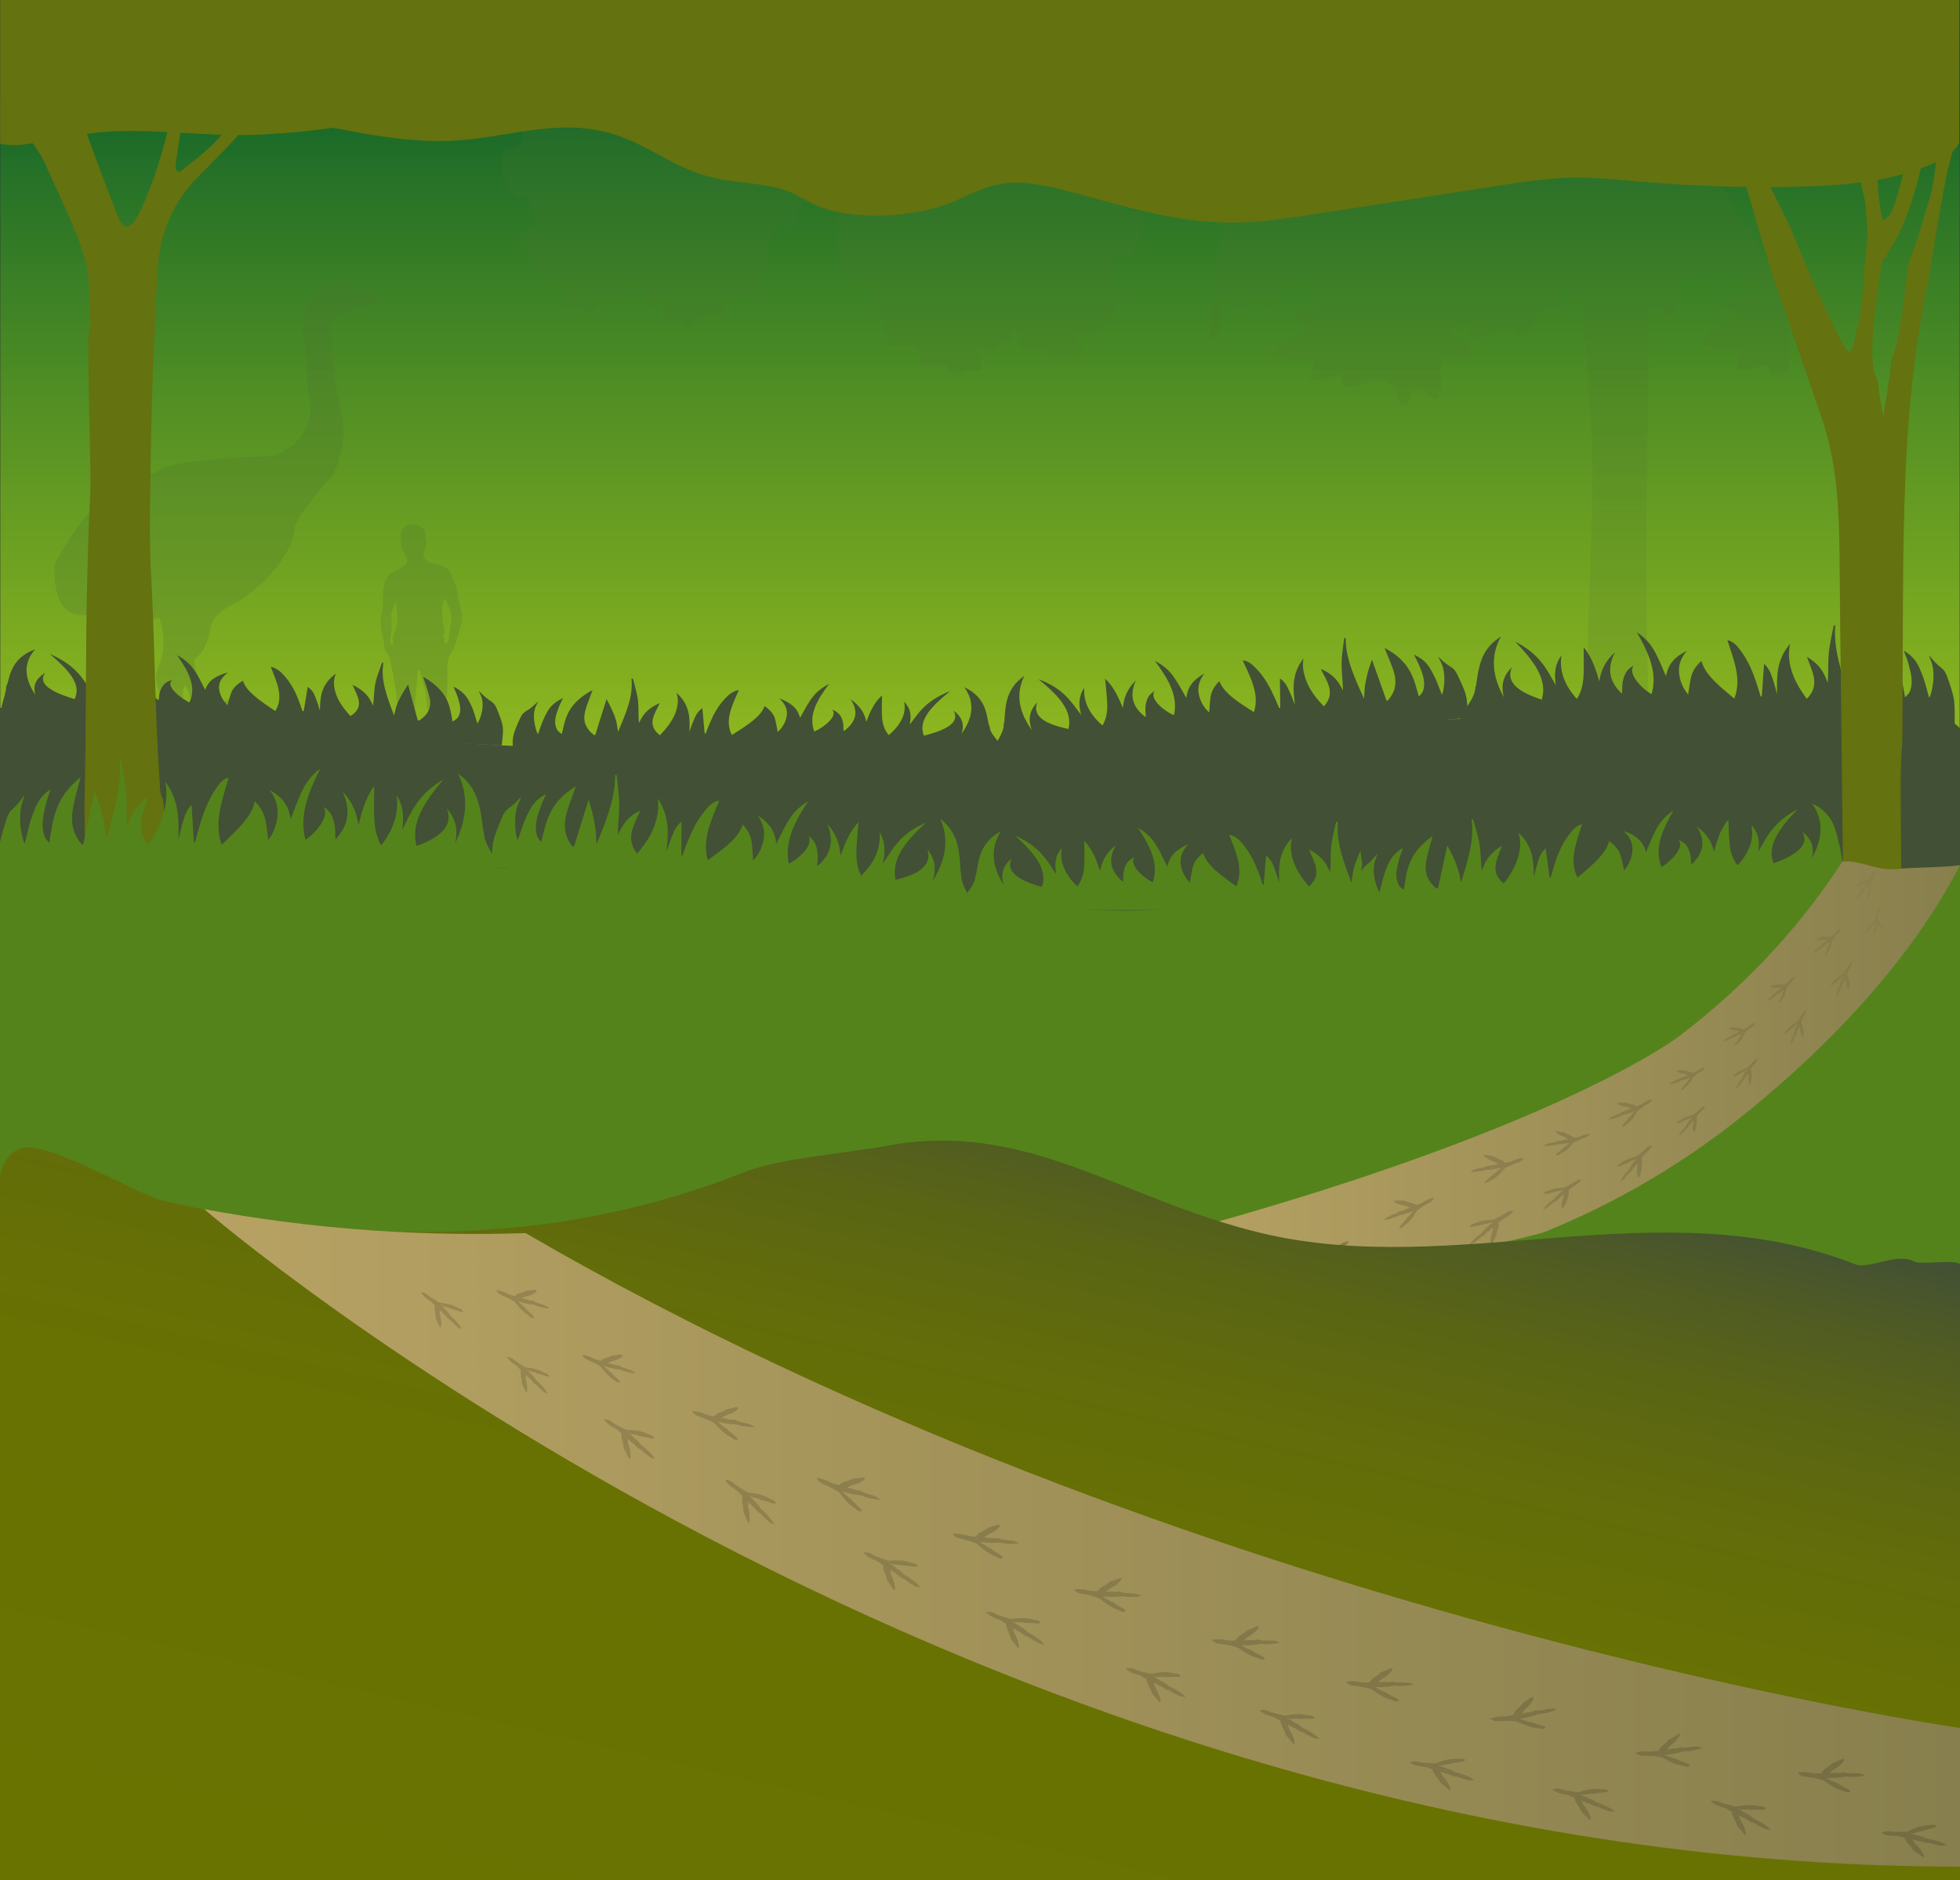 <?xml version="1.0" encoding="utf-8"?>
<!-- Generator: Adobe Illustrator 20.1.0, SVG Export Plug-In . SVG Version: 6.00 Build 0)  -->
<svg version="1.1" xmlns="http://www.w3.org/2000/svg" xmlns:xlink="http://www.w3.org/1999/xlink" x="0px" y="0px"
	 viewBox="0 0 1440.5 1382" style="enable-background:new 0 0 1440.5 1382;" xml:space="preserve">
<rect x="0" y="0" width="1440.5" height="1382" fill="#333333" stroke="none"/>
<style type="text/css">
	.st0{fill:url(#SVGID_1_);}
	.st1{opacity:0.25;enable-background:new    ;}
	.st2{fill:#4D752F;}
	.st3{opacity:0.16;fill:#4D752F;enable-background:new    ;}
	.st4{fill:#64720F;}
	.st5{fill:#425035;}
	.st6{fill:#54831B;}
	.st7{fill:url(#SVGID_2_);}
	.st8{opacity:3.000000e-02;}
	.st9{opacity:7.000000e-02;}
	.st10{opacity:9.000000e-02;}
	.st11{opacity:0.1;}
	.st12{opacity:0.11;}
	.st13{opacity:0.12;}
	.st14{opacity:0.13;}
	.st15{opacity:0.14;}
	.st16{opacity:0.15;}
	.st17{opacity:0.22;}
	.st18{fill:url(#SVGID_3_);}
	.st19{fill:url(#SVGID_4_);}
</style>
<g id="Layer_1">
	
		<linearGradient id="SVGID_1_" gradientUnits="userSpaceOnUse" x1="720.234" y1="109.365" x2="720.234" y2="902" gradientTransform="matrix(1 0 0 -1 0 902)">
		<stop  offset="0" style="stop-color:#E3FF15;stop-opacity:0.8"/>
		<stop  offset="1" style="stop-color:#00582B"/>
	</linearGradient>
	<polygon class="st0" points="0.2,0 1440.3,0 1440.3,792.6 0.2,792.6 	"/>
	<g class="st1">
		<path class="st2" d="M278.9,221c-2.5-3.1-4.4-7.1-15-8.1c0,0-11.1-11.1-26.1-2.6c0,0-15.2,10.7-15.2,27.8c0,0-1.3,4.4,1.5,12.6
			c0,0,2.3,41,3.9,47.5c1.6,6.5-3.4,30.7-29.1,37.1c0,0-67.5,1.4-81.5,10.2c-14,8.8-40.4,1.1-77,68.5c0,0-5.9,50,32.8,35.5
			c0,0,16.3-8,21,0.6c4.7,8.6,22.8,4.1,22.8,4.1s8,18.9-1.5,38.1c0,0-2.8,6.2,1.9,17.5c4.7,11.4,4.5,29.9,4.5,29.9
			c-0.5,3.7-5.6,6.4-7.9,9.2s1.2,5,0.7,4.5c-0.5-0.5,0.2-2,0.8-2.6c0.6-0.6,5-2.5,5-2.5c4.5-3.8,3.6,1.6,3.6,1.6l-1,5.7
			c0,5.4,8.5,6,8.5,6s7.2,8.8,8.2,12.1c1.1,3.3,6.3,2.6,6.3,2.6c1.8,2.4,6.4,3,6.4,3c3.3,3.3,4.1,0,4.1,0
			c0.4-10.9-7.8-11.5-7.8-11.5c-5.2-4.2-2.6-2.7-5.1-5.2c-2.5-2.5,0.5-1.4,0.5-1.4c6.1,2.8,6.6,1.2,13.4,2.3
			c6.8,1.1,10.5-2.8,10.5-2.8c10.4,0,9.5-1.3,9.5-1.3c-3.7-6-8.8-7.7-16.3-6.4c-7.5,1.3-12.7-0.8-12.7-0.8s2.9-1.4,5.1-2.3
			c2.2-1,6.8-4.4,6.8-4.4c1.3-4.5-7.6-3.8-7.6-3.8c-4.3,4.3-13.4,4.7-13.4,4.7s-2.3-1.2-2.3-7.8s-1.2-15-1.2-15s3.4-0.7,5-3.7
			c1.6-2.9,1.7-1.6,2.3,0.6s-0.5,4.9-0.5,4.9s-0.5,5.2,4,4.2c4.4-1.1,10.3,6,10.3,6l10,2.7c5.6-2.2,12,1.1,12,1.1
			c2.9-7.5-8.8-9-8.8-9l22-1.1l-0.4-3.3c-1.1-5.6-10.4-4.9-10.4-4.9l-11.7,0.9c0,0,8.4-5.6,6.9-8.5c-1.6-2.9-5.8-0.9-5.8-0.9
			s-6,2.9-8.4,4.1c-2.3,1.2-5.3-0.1-5.3-0.1s-20-29.2-12.9-33.5c7.2-4.3,10-18.8,10-18.8c0-14.3,20.1-21.7,20.1-21.7
			c33.2-21.7,42.1-45.9,42.1-54.2s28.7-39.8,28.7-39.8c13.4-33.8,5.4-41.8,1.9-64.1c-3.5-22.3-3.4-46.6-3.4-46.6s1.6-6.1,8.4-7.7
			s13.9-5.6,13.9-5.6s4.9-2.1,12.4-1.4C278.2,223.4,281.4,224.1,278.9,221z M139.1,518.6c-3.4,3.4-3.2,2.9-4,2.1
			c0,0-2.1-13.8,1.1-17C136.3,503.7,142.5,515.2,139.1,518.6z"/>
		<g>
			<g id="Wgju50.tif">
				<g>
					<path class="st2" d="M307,492.8c-0.1,1.2-0.2,2.5-0.3,3.7c-0.2,2.7-0.3,5.5-0.6,8.2c-0.3,3.8-0.9,7.6-1,11.4
						c-0.2,5.4,0,10.9,0.1,16.3c0.1,4.9,0.2,9.8,0.4,14.7c0.1,1.7,0.6,3.3,1,5c0.4,2,0.8,4.1,1.3,6.1c0.6,2.7,1.2,5.3,1.8,8
						c0.2,0.8,0.1,1.7,0.1,2.6c-0.1,3.7-0.1,3.7-3.9,3.9c-1,0.1-2.2,0.5-3,1.2c-2.2,1.9-7.9,2.8-10.3,1.4c-0.4-0.3-0.8-1.1-0.8-1.6
						c0.1-0.7,0.5-1.6,1.1-1.9c6-3.7,4.7-9.4,3.8-14.8c-0.9-5.6-2.5-11-3.5-16.6c-0.7-3.9-1.3-7.8-1.1-11.7
						c0.7-14.9-2.5-29.2-5.3-43.6c-0.4-2.2-2-4.1-3-6.1c-0.4-0.8-1.2-1.7-1.2-2.5c-0.8-9.1-4.4-17.8-1.8-27.3
						c1.2-4.7,0.3-9.9,0.8-14.8c0.5-6.1,2.1-11.7,8.4-14.6c2.2-1,4.2-2.3,6.3-3.5c2.7-1.6,3.3-4.2,2.3-7c-0.6-1.8-1.8-3.4-2.7-5.2
						c-0.2-0.4-0.7-0.8-0.7-1.2c-0.3-3.2-0.9-6.5-0.7-9.8c0.2-3.4,2.5-6.2,5.3-7.4c2.2-0.9,5.6-0.6,7.9,0.5c2.8,1.4,5.5,3.6,4.8,7.8
						c-0.2,1.1,0.8,2.4,0.8,3.5c0,1.9,0,4-0.8,5.5c-2.4,4.6-1.4,9.1,4.2,10.5c2.4,0.6,4.8,1.4,7.2,2c3.7,1,6.2,3.3,7.7,6.8
						c2.2,5.5,5.1,10.6,5.2,16.9c0.1,3.6,1.9,7.2,2.6,10.9c0.4,2.3,0.4,4.8-0.1,7c-1.4,5.9-3.2,11.6-5,17.4
						c-0.5,1.7-1.4,3.4-2.4,4.8c-3.7,5.2-3.1,11-3.1,16.9c0,9.6-0.5,19.1-0.8,28.7c-0.3,7.4-0.5,14.8-1.2,22.1
						c-0.4,4.1-0.5,8.2,0.4,12.2c0.1,0.6,0.3,1.2,0.1,1.7c-1,4.4-0.1,7.8,4,10.3c1.6,1,1,3-1,3.3c-3.4,0.5-7,1.4-10.2-1.2
						c-0.7-0.5-1.8-0.8-2.7-0.8c-2.8,0.1-3.3-1.6-3-3.7c0.3-2.6,0.8-5-0.6-7.8c-0.7-1.4,0.7-3.8,1.2-5.7c0.3-1.3,0.9-2.6,0.9-3.9
						c-0.1-5.4-0.4-10.7-0.5-16.1c0-0.8-0.1-1.6,0-2.3c0.6-3.6,0.3-7-0.9-10.6c-1.3-4.2-0.7-8.9-1.6-13.3c-1.2-5.7-3-11.2-4.6-16.7
						C307.6,492.7,307.3,492.8,307,492.8z M326.3,439.8c-0.2,0.8-0.3,1.2-0.4,1.6c-1.9,7.2-0.4,14.2,0.6,21.3
						c0.2,1.2,0.2,2.9-0.4,3.6c-2,2.3-2.3,4.7-1.8,7.4c3.6,0.4,5-1.6,5.5-4.4c0.6-3.7,0.8-7.4,1.6-11
						C332.9,451.4,330.5,445.6,326.3,439.8z M291.2,441.8c-1.8,4.2-3.9,7.5-3.6,11.8c0.2,2.7,0.4,5.5,0.2,8.2
						c-0.2,3.2-0.8,6.5-1,9.7c-0.1,0.8,0.6,1.6,1,2.4c0.3-0.1,0.6-0.2,0.9-0.3c0.1-0.6,0.3-1.3,0.2-1.9c-0.9-2.6-0.2-4.6,1-7
						c1.3-2.6,1.9-5.8,2-8.7C291.9,451.5,291.4,447.1,291.2,441.8z"/>
				</g>
			</g>
			<g>
				<path class="st2" d="M320.1,467.8c0.6,1.3,1.3,2.5,2.3,3.7c-0.3-2,0.2-4,1.3-5.7c0.3-0.4,0.8-0.9,1.2-0.7c0.4,0.1,0.5,0.6,0.7,1
					c1,3.3,1.9,6.9,0.7,10.2c-1.3-2.7-2.5-5.4-3.3-8.3c1.1,1.9,1.9,4.1,2.3,6.3"/>
			</g>
			<g>
				<path class="st2" d="M287.7,476.4c2.1-6.7,5.4-13,9.8-18.5"/>
			</g>
		</g>
	</g>
	<path class="st3" d="M1159.5,658.7c0.5-11.5,1.2-23.1,1.6-34.6c1-25.5,1.9-51,2.9-76.4c1.5-39.2,3-78.3,4.3-117.5
		c0.9-25,1.7-50,2.1-75c0.2-14.7-0.4-29.3-1.2-44c-1.3-22.5-3.2-45.1-4.9-67.6c-0.5-5.7-0.6-11.5,0.5-17.2c0.7-3.3-0.3-4.7-3.2-5.6
		c-0.5-0.2-1.2-0.3-1.8-0.5c-1.8-0.4-3.8-0.2-5.2-1.2c-1.9-1.4,0-4-0.3-6.1c-0.2-1.5-1-1.9-2-2.1c-2.7-0.5-6,3.2-6.2,7.3
		c0,0.7,0.1,1.5,0.1,2.2c0.2,2,1.8,4.4,0.2,6c-1.3,1.5-3.5,0.4-5.2,0.5c-2,0.1-4,0.3-5.9,0.9c-2.9,0.9-5,3-6.4,6.1
		c-0.5,1.3-1,2.6-1.6,3.9c-1.9,5-5.4,7.5-9.7,8.9c-1.2,0.4-2.3,0.2-3.2-1.2c-0.4-0.5-0.8-1.1-1.2-1.6c-2.5-3.3-5.6-3.9-8.7-2
		c-6.4,4-13.4,4.4-20.3,6c-0.6,0.2-1.2,0.2-1.8,0.2c-2.8,0.1-4-1.7-3.5-5c0.2-1.2,0.5-2.3,1-3.9c-5.1,0-9.6,1.6-14,2.6
		c-0.6,1.9,0.3,2.1,0.9,2.5c2.4,1.6,5,3.1,7.4,4.8c2.8,1.9,5.2,4.5,7.1,7.7c2.2,3.7,1.5,5.9-2.2,6.3c-2.6,0.3-5.2,0.1-7.8,0.2
		c-2,0.1-4,0-6,0.3c-5.7,1-7.1,3.3-6.4,10.2c0.3,2.9,0.5,5.7,0.5,8.6c0.2,3.3-0.9,6.1-2.2,8.9c-1.1,2.2-2.9,2.9-4.6,1.6
		c-1.5-1.2-2.8-2.6-4.2-4c-5.5-5.6-8.3-5-11.7,2.6c-0.7,1.7-1.2,3.5-2.5,4.9c-1.5,1.6-3.5,1.6-4.7-0.3c-0.5-0.7-0.9-1.6-1.4-2.3
		c-0.5-1-0.9-2.2-1.4-3.2c-5.3-11.4-12-14.5-22.1-9.6c-4.6,2.3-9.2,3.3-14,3.5c-0.6,0-1.2,0-1.8,0c-1.4-0.1-2.1-1.1-2.6-2.6
		c-0.5-1.9,1-4.8-1.2-5.7c-1.3-0.5-3.1,0.5-4.7,0.8c-4,0.8-7.8,1.6-11.8,2.4c-0.8,0.2-1.6,0.5-2.3,0.5c-2.6,0.1-4-2.4-3.1-5.4
		c0.7-2,1.6-3.9,2.2-5.9c0.5-1.6-0.2-2.8-1.6-2.9c-5.4-0.2-10.8-0.2-16.2-1.2c-3-0.6-5.9-1.3-8.8-2.1c-1-0.2-1.9-0.9-2-2.3
		c-0.2-1.3,0.5-2.3,1.3-3c4.6-4,9.4-7.2,14.5-10c2.9-1.6,5.7-3.2,8.5-4.7c-0.4-3.1-2.3-4.4-3.7-5.9c-1.6-1.8-3.3-3.5-4.8-5.4
		c-1.5-1.9-1-3.5,1-4.2c3.1-1.1,6.3-1.1,9.5-1.2c1.6-0.1,3.7,0.7,4.5-0.9c1.2-2.2-0.9-3.9-1.8-5.6c-2.2-4.4-4.4-8.5-6.8-12.7
		c-1.3-2.3-2.3-2.6-4.7-1.6c-5.5,2.4-10.4,6.1-15,10.4c-1.2,1.2-2.3,2.6-2.7,4.6c-0.3,1.2-0.7,2.3-1.2,3.3c-0.9,1.8-2.6,2.4-4.2,1.5
		c-1.1-0.6-2-1.5-3-2.3c-0.8-0.7-1.6-1.6-2.3-2.3c-4.4-3.8-7.6-3.1-10.6,2.3c-0.6,1.2-1.1,2.6-1.8,3.8c-1.8,3.2-4.2,3.4-6.4,0.5
		c-1.1-1.4-1.9-3.1-3-4.5c-1.9-2.4-4.1-3.8-6.9-3.6c-1.6,0.1-2.4,1.2-1.6,2.7c4.2,8.2,1.9,16.2-0.2,24.3c-0.4,1.5-1.6,2.1-2.8,2.3
		c-0.9,0.2-1.9,0.4-2.9,0.6c0-2.2,0.1-4.4,0-6.5c-0.3-6.4,0.6-12.5,2.3-18.4c1-3.5,1.4-7,1.2-10.6c-0.7-16.6,2.5-32.6,7.5-47.9
		c3.7-11.3,10.7-19,20.2-23.2c2.8-1.2,5.6-2.5,8.4-3.7c6.9-3,12.7-8.1,17.8-14.3c3.9-4.7,6.8-10.1,9.2-15.9
		c3.4-8,8.1-13.7,15.6-15.3c2.6-0.5,4.3-2.3,5.4-5.1c0.8-1.7,1.6-3.4,2.6-4.8c2.3-3.3,4.7-4,8-2.4c2.3,1.1,4.3,2.6,6.5,3.7
		c3.3,1.7,6,0,6.5-4.4c0.3-2.3,0.2-4.8,0.2-7.2c0-2.4,0-4.8,0-7.2c0.2-6.5,1.8-8.9,7.2-10.3c2.7-0.7,5.5-1,8.2-1.7
		c1.6-0.4,3.1-0.9,4.6-1.6c2.8-1.3,3.4-4.9,1.4-7.6c-0.4-0.5-0.9-1.1-1.3-1.5c-4.2-3.3-8-7.3-13-8.8c-0.8-0.2-1.6-0.5-2.3-1
		c-2.5-1.4-3.2-4.5-1.4-7.1c2.8-4.3,6.6-7.1,11-8.1c5.7-1.3,11.4-2.2,17.2-3.1c1.8-0.3,3.6-0.1,5.4-0.1c2.7,0,5.1,1.2,7.1,3.3
		c1,1.1,1.9,2.5,3,3.5c3.3,3.1,3.6,7.3,3.1,11.7c-0.4,3.6-2.1,5.6-5.2,5.7c-1.8,0.1-3.6-0.1-5.4-0.5c-2.8-0.8-5.5-0.8-8.3-0.6
		c-1.2,0.1-2.3,0.6-3.3,1.6c-1.2,1.2-1.7,2.7-1.3,4.5c0.3,1.4,0.9,2.6,1.3,4c1.1,4,0.2,6.4-3,8.2c-1.2,0.7-2.6,1.2-3.9,1.9
		c-3.9,2.3-4.2,5-1.2,8.9c1.5,1.9,3.3,3.4,5.1,5c1.9,1.6,3.9,3.4,5.7,5.3c2.6,2.6,3.1,6,1.8,9.8c-1.1,3.1-2.2,6.2-3.2,9.3
		c-1.2,3.9-0.1,5.9,3.4,6.2c3.8,0.3,7.6,0.2,11.3-1.6c1.6-0.8,3.4-1.5,5.1-2c3.6-1.1,6.3,0.2,8.2,3.9c0.9,1.6,1.4,3.4,2.3,5.1
		c1.6,3.3,3.7,4,6.6,2.2c3.1-1.9,5.4-4.9,7.1-8.5c1.9-4.2,3.4-8.7,4.4-13.4c0.9-4.4,2.9-5.4,6.2-3.2c7.4,4.8,14.7,3.5,22.1,0.4
		c5.1-2.2,9.9-5.2,15.2-6.4c0.8-0.2,1.6-0.5,2.3-0.7c7.3-1.6,13.5,0.3,17.9,8c0.7,1.2,1.3,2.4,2.1,3.5c1.9,2.8,4.4,3,7.1,2.3
		c1-0.3,1.8-1.1,2.3-2.2c0.8-1.4,1.3-3,2.2-4.4c2.8-4.7,5.3-5.7,9.8-3.4c1.3,0.6,2.5,1.5,3.8,2.1c4.4,2,8.1,0.2,9.5-5.4
		c0.9-3.8,2.1-7.3,4.7-9.7c2.8-2.5,6-3.8,9.5-4.2c2.2-0.2,4.4-0.2,6.6,0c3.3,0.2,4.3,1.3,4.7,5.2c0.1,0.9,0,1.9,0.2,2.9
		c0.6,5.1,2.9,6.8,7.2,5.5c0.8-0.2,1.6-0.5,2.3-0.9c4.3-1.9,8.7-1.2,13.1-1.1c1.7,0,2.9,1.3,3.8,3c4.4,8.3,9.6,16,13,25.1
		c0.7,1.9,2,3.6,3.3,5.1c4,4.9,6.3,11,9.2,16.9c0.7,1.4-0.1,3-1.5,3.1c-3.3,0.5-4.8-0.3-6.4-3.8c-1.1-2.3-1.6-4.9-2.3-7.5
		c-1.1-4.8-5.1-7.7-9.2-6.8c-1.2,0.2-2.3,1.9-2.3,3.7c0,1.8,0.5,3.3,1.2,4.7c0.9,1.9,2.2,3.5,3.7,4.7c2.6,1.9,4.7,4.5,6.3,7.5
		c2.3,4.4,6.1,6.3,11.6,3.6c4.3-2.2,5.2-1.9,8.3,2c0.7,0.9,1.4,1.8,1.9,2.8c6.8,13.3,14.8,25.6,22.4,38.3
		c6.7,11.3,13.2,22.9,18.1,35.7c3.5,9.1,5.1,18.6,5.5,28.6c0.2,4.6,0,9.2,0.1,13.7c0,1.7-0.2,3.5,0.2,5.1c1.2,4.9,0.4,9.5-1.3,13.9
		c-2.3-0.6-4.4,0.5-6.4,1c-3.8,0.9-6.4,0.8-6.8-5.7c-0.2-2.7-0.8-3-3.2-2.5c-3.6,0.8-7.1,1.6-10.6,2.3c-1.6,0.3-3.2,0.7-4.7,0.8
		c-4,0.2-5.6-2.4-3.9-6.8c0.6-1.5,1.3-3,1.9-4.5c0.4-1.2-0.3-2.5-1.4-2.6c-0.8-0.1-1.6,0-2.4,0c-6.8,0.3-13.5-1-20.2-2.7
		c-1.3-0.3-2.6-0.9-4-1.6c-1-0.5-1.3-2.8-0.5-3.7c0.5-0.7,1.2-1.3,1.9-1.8c3.3-2.4,6.4-4.9,9.8-7c3.5-2.3,7.2-4,10.9-6.1
		c1.9-1.1,2.1-2.5,0.3-4.3c-1.4-1.4-2.9-2.6-4.1-4.1c-2.4-3-1.6-7.4,1.9-8.5c1.7-0.5,3.6-0.5,5.4-0.6c3.2-0.2,6.4-0.1,9.6-0.2
		c0.9,0,1.3-0.9,1.2-1.9c-0.9-5.7-2.8-7.8-7.5-8.3c-0.8-0.1-1.6-0.1-2.3-0.2c-1.1-0.3-1.8-1.1-1.7-2.5c0-0.9,0.2-1.9,0.2-2.9
		c0-2.4-0.5-3.2-2.4-2.9c-4.7,0.8-9.5,1.6-14.2,2.5c-7.1,1.3-14.2,2.9-21.4,2.3c-1.4-0.1-2.8,0.1-4.1,0.5c-2.9,0.9-3.7,3-3,6.5
		c0.5,2.3,1.7,4.4,1.4,6.9c-0.5,3.6-0.9,7.1-1.6,10.6c-1.2,5.9-4.3,7.1-8.4,3.2c-1.6-1.5-3-3.1-4.6-4.7c-1.2-1.2-2.6-2-4.4-2
		c-1.4,0-2.3,0.9-2.4,2.5c-0.1,2.2-0.1,4.4-0.1,6.5c-0.1,24-0.1,48.1-0.2,72.1c-0.3,30.3-1.1,60.6-1.1,90.9
		c0,34.4,0.2,68.8,1.1,103.2c1.2,48.6,2,97.1,3,145.7c0.1,2.4-0.1,4.8-0.2,7.1c-1.4-1.4-1-3.6-1.6-5.3c-0.3-1-1.2-1.3-1.9-0.9
		c-0.7,0.5-1.3,1.1-1.9,1.8c-4.9,5.7-10.8,8.9-17.3,10.8c-1.9,0.6-4,0.8-5.9,0.8c-5.6-0.1-11.2,0.2-16.7-0.5
		C1165.9,659.4,1162.7,658.8,1159.5,658.7z"/>
	<path class="st4" d="M1238.1,773.2c0.3,0,0.5,0.1,0.8,0.1c2.1,3.1,4.3,6.2,6.4,9.2c0.1,0.2,0.2,0.4,0.2,0.6c-0.3,2.3-0.7,4.5-1,6.8
		c0.7-2.6,4.5-4.6,6.8-6.5c3.2-2.6,6.5-5.3,9.3-8.3c6.5-7,6.4-15.6,10.5-23.7c2.9-5.9,3.5-13.4-0.5-19c-3.2-4.5-9.7-5.2-12.5,0.3
		c-1.7,3.4-3.3,6.7-4.5,10.3c-0.9,2.6-1.2,5.5-2.2,7.9c-1.7,4.5-7.9,8.2-11.6,11.2c-5.4,4.4-9.8,9.2-11.3,16.2
		c-1.5,7.2-0.4,22.6,10.2,21.7c6.3-0.6,8.6-8.3,8.5-13.7C1247.1,781.7,1244.4,772.6,1238.1,773.2L1238.1,773.2z"/>
	<path class="st4" d="M1207.5,179.9"/>
	<path class="st3" d="M632.9,125.1c4.8-0.3,9.6,0.1,14.4,0.4c9.3,0.5,18.5,1,27.8,1.5s18.5,1,27.8,1.5c7,0.4,14,0.8,21.1,1.1
		c16.8,0.8,33.5,1.5,50.3,2.3c15.6,0.7,31.3,1.2,46.9,1.9c0.3,0,0.6,0.1,0.9,0.2c0.4,1.7,0.7,3.5,1.1,5.1c0.5,1.9,0.9,3.7,0.9,5.7
		c0,2.3,0.6,4.4,1.3,6.6c1.1,3.6,3.2,4.8,6.9,4.3c0.3,0,0.6-0.1,0.9-0.2c2.9-1,4.2-0.4,5.3,2.9c2.3,7.1,1.4,13.9-2,20.4
		c-1.3,2.5-2.9,5-4.5,7.4c-2.3,3.5-3.5,3.8-7.7,2.6c-0.8-0.2-1.5-0.5-2.3-0.7c-1.2-0.4-2.2-0.3-3,0.7s-0.8,2.4,0,3.6
		c0.6,0.9,1.5,1.7,2.1,2.6c0.8,1,0.7,2.2-0.4,3c-1,0.8-2.1,1.4-3.2,2c-1.3,0.7-2.2,1.9-2.7,3.3c-1,2.9-0.1,5,2.6,6.3
		c2.3,1.1,4.7,2.1,6.9,3.3c1.5,0.8,2.4,2,2.5,3.8c0.1,1.7-0.6,2.7-2.1,3.3c-0.6,0.2-1.3,0.3-1.9,0.4c-1,0.3-1.6,1-1.6,2.1
		c-0.1,1-0.1,1.9-0.1,2.9c0,1.3-0.5,2.5-1.1,3.6c-3.5,6-7.8,11.3-13.7,15.2c-1.5,1-2.8,2.1-4.3,3.1c-1.3,0.9-2.7,0.9-4,0
		c-1.1-0.7-2-1.5-3.1-2.2c-0.7-0.4-1.5-0.6-2.3-0.1c-0.9,0.6-1.2,1.5-1,2.5c0.2,1.1,0.7,2.1,1.1,3.1c0.7,1.8,1.6,3.5,2.1,5.4
		c0.9,3.2-0.6,5.2-4,5.5c-0.6,0.1-1.3,0.1-1.9,0c-3.3-0.3-6.4,0.6-9,2.6c-2.3,1.7-4.8,2.4-7.7,2.2c-0.3-0.6-0.7-1.3-1-1.9
		c-0.9-6-2.9-7.8-8.7-7.8c-2.7,0-5.4,0.1-8.1,0.1c-1.1,0-2.2-0.1-3.3-0.3c-2.2-0.5-3-1.6-2.5-3.8c0.3-1.4,0.8-2.8,0.7-4.2
		c-0.2-2.4-2.1-4.5-4.5-4.9c-0.9-0.2-2.1,0.6-2.1,1.5c0,1.1,0.2,2.2,0.4,3.3c0.3,2.3-0.4,3.3-2.7,3.5c-1.1,0.1-2.2,0-3.3,0.1
		c-3.5,0.2-4.5,1.1-5.1,4.4c-0.1,0.6-0.1,1.3-0.2,1.9c-0.3,1.4-1.2,2.1-2.7,2.3c-1.8,0.2-3.1-0.6-4.2-1.8c-1.2-1.3-2.3-2.7-3.9-3.5
		c-1.6-0.9-3.4,0.2-3.4,2c0,2.2,1,4,2.7,5.3c0.1,0.9,0.1,1.9,0.3,2.8c0.3,1.6,0.8,3.1,0.6,4.7c-0.2,2-1,2.9-3,3
		c-1.4,0-2.9,0-4.2-0.4c-2.8-0.8-5,0-7,1.9c-0.7,0.6-1.4,1.3-2.2,1.9c-2.4,1.6-4.1,1.3-5.5-1.2c-0.5-0.8-0.8-1.7-1.2-2.6
		c-1.1-2.5-3-4-5.7-4.7c-1.9-0.5-3.7-0.7-5.6-0.2c-2.2,0.6-4.4,0.5-6.6,0.4c-1.5,0-2.8-0.3-4.1-1.1c-0.9-0.5-1.4-1.3-1.3-2.3
		c0.1-0.8,0.3-1.6,0.5-2.3c0-0.8,0.1-1.6,0-2.4c-0.5-4.2-2.8-6.2-7.1-6.2c-1.3,0-2.5,0.2-3.8,0.5c-2.4,0.5-4.8,0.5-7.2,0.3
		c-2.5-0.2-3.9-1.5-3.9-4c-0.1-2.7-0.6-5-2.8-6.8c-1.3-1.1-1-2.5-0.6-4c0.9-3.4-0.2-6-3.3-7.6c-0.3-0.1-0.6-0.3-0.8-0.5
		c-2.2-1.4-2.5-2-1.2-4.3c1.2-2.2,1.1-4.2,0.1-6.4c-0.5-1-1-2-1.5-3c-0.9-1.7-1.5-3.5-1-5.5c1-3.8-3.5-6.4-6.4-5.6
		c-1.1,0.3-2.1,0.6-3.2,1c-2.8,0.9-5.7,0.8-8.6,0.4c-1.6-0.2-2.4-1.6-1.9-3.2c0.4-1.4,1-2.7,1.3-4.1c0.3-1.1,0-2.3-1.2-2.9
		c-2.3-1-3.1-3.1-4-5.2c-1.6-3.9-2.6-7.8-2.5-12.1c0.2-5.4,0.1-10.9,0-16.3c0-2.8,0.4-5.4,2.1-7.7c2.1-2.8,2.9-5.9,2.8-9.4
		c-0.1-5.7,1.4-6.8,6.9-5.9c0.8,0.1,1.6,0.4,2.3,0.4c0.9,0,1.5-0.6,1.8-1.4c0.3-0.9-0.1-1.6-0.9-2c-1.3-0.6-2.7-1-4.1-1.1
		c-1-0.1-1.9-0.1-2.9-0.3c-1.8-0.4-2.4-2.3-1.4-3.7c1.1-1.6,2.8-2.6,4.5-3.4C629.2,129,631.5,127.5,632.9,125.1z"/>
	<path class="st3" d="M575.5,75.2c-4.8-0.3-9.6,0.1-14.4,0.4c-9.3,0.5-18.5,1.1-27.8,1.6s-18.5,1.1-27.8,1.6c-7,0.4-14,0.9-21.1,1.2
		c-16.8,0.9-33.5,1.6-50.3,2.5c-15.6,0.8-31.3,1.3-46.9,2.1c-0.3,0-0.6,0.1-0.9,0.2c-0.4,1.9-0.7,3.8-1.1,5.6
		c-0.5,2.1-0.9,4.1-0.9,6.3c0,2.5-0.6,4.8-1.3,7.3c-1.1,4-3.2,5.3-6.9,4.7c-0.3,0-0.6-0.1-0.9-0.2c-2.9-1.1-4.2-0.4-5.3,3.2
		c-2.3,7.8-1.4,15.3,2,22.4c1.3,2.7,2.9,5.5,4.5,8.1c2.3,3.8,3.5,4.2,7.7,2.9c0.8-0.2,1.5-0.5,2.3-0.8c1.2-0.4,2.2-0.3,3,0.8
		s0.8,2.6,0,4c-0.6,1-1.5,1.9-2.1,2.9c-0.8,1.1-0.7,2.4,0.4,3.3c1,0.9,2.1,1.5,3.2,2.2c1.3,0.8,2.2,2.1,2.7,3.6
		c1,3.2,0.1,5.5-2.6,6.9c-2.3,1.2-4.7,2.3-6.9,3.6c-1.5,0.9-2.4,2.2-2.5,4.2c-0.1,1.9,0.6,3,2.1,3.6c0.6,0.2,1.3,0.3,1.9,0.4
		c1,0.3,1.6,1.1,1.6,2.3c0.1,1.1,0.1,2.1,0.1,3.2c0,1.4,0.5,2.7,1.1,4c3.5,6.6,7.8,12.4,13.7,16.7c1.5,1.1,2.8,2.3,4.3,3.4
		c1.3,1,2.7,1,4,0c1.1-0.8,2-1.6,3.1-2.4c0.7-0.4,1.5-0.7,2.3-0.1c0.9,0.7,1.2,1.6,1,2.7c-0.2,1.2-0.7,2.3-1.1,3.4
		c-0.7,2-1.6,3.8-2.1,5.9c-0.9,3.5,0.6,5.7,4,6c0.6,0.1,1.3,0.1,1.9,0c3.3-0.3,6.4,0.7,9,2.9c2.3,1.9,4.8,2.6,7.7,2.4
		c0.3-0.7,0.7-1.4,1-2.1c0.9-6.6,2.9-8.6,8.7-8.6c2.7,0,5.4,0.1,8.1,0.1c1.1,0,2.2-0.1,3.3-0.3c2.2-0.5,3-1.8,2.5-4.2
		c-0.3-1.5-0.8-3.1-0.7-4.6c0.2-2.6,2.1-4.9,4.5-5.4c0.9-0.2,2.1,0.7,2.1,1.6c0,1.2-0.2,2.4-0.4,3.6c-0.3,2.5,0.4,3.6,2.7,3.8
		c1.1,0.1,2.2,0,3.3,0.1c3.5,0.2,4.5,1.2,5.1,4.8c0.1,0.7,0.1,1.4,0.2,2.1c0.3,1.5,1.2,2.3,2.7,2.5c1.8,0.2,3.1-0.7,4.2-2
		c1.2-1.4,2.3-3,3.9-3.8c1.6-1,3.4,0.2,3.4,2.2c0,2.4-1,4.4-2.7,5.8c-0.1,1-0.1,2.1-0.3,3.1c-0.3,1.8-0.8,3.4-0.6,5.2
		c0.2,2.2,1,3.2,3,3.3c1.4,0,2.9,0,4.2-0.4c2.8-0.9,5,0,7,2.1c0.7,0.7,1.4,1.4,2.2,2.1c2.4,1.8,4.1,1.4,5.5-1.3
		c0.5-0.9,0.8-1.9,1.2-2.9c1.1-2.7,3-4.4,5.7-5.2c1.9-0.5,3.7-0.8,5.6-0.2c2.2,0.7,4.4,0.5,6.6,0.4c1.5,0,2.8-0.3,4.1-1.2
		c0.9-0.5,1.4-1.4,1.3-2.5c-0.1-0.9-0.3-1.8-0.5-2.5c0-0.9-0.1-1.8,0-2.6c0.5-4.6,2.8-6.8,7.1-6.8c1.3,0,2.5,0.2,3.8,0.5
		c2.4,0.5,4.8,0.5,7.2,0.3c2.5-0.2,3.9-1.6,3.9-4.4c0.1-3,0.6-5.5,2.8-7.5c1.3-1.2,1-2.7,0.6-4.4c-0.9-3.7,0.2-6.6,3.3-8.4
		c0.3-0.1,0.6-0.3,0.8-0.5c2.2-1.5,2.5-2.2,1.2-4.7c-1.2-2.4-1.1-4.6-0.1-7c0.5-1.1,1-2.2,1.5-3.3c0.9-1.9,1.5-3.8,1-6
		c-1-4.2,3.5-7,6.4-6.2c1.1,0.3,2.1,0.7,3.2,1.1c2.8,1,5.7,0.9,8.6,0.4c1.6-0.2,2.4-1.8,1.9-3.5c-0.4-1.5-1-3-1.3-4.5
		c-0.3-1.2,0-2.5,1.2-3.2c2.3-1.1,3.1-3.4,4-5.7c1.6-4.3,2.6-8.6,2.5-13.3c-0.2-5.9-0.1-12,0-17.9c0-3.1-0.4-5.9-2.1-8.5
		c-2.1-3.1-2.9-6.5-2.8-10.3c0.1-6.3-1.4-7.5-6.9-6.5c-0.8,0.1-1.6,0.4-2.3,0.4c-0.9,0-1.5-0.7-1.8-1.5c-0.3-1,0.1-1.8,0.9-2.2
		c1.3-0.7,2.7-1.1,4.1-1.2c1-0.1,1.9-0.1,2.9-0.3c1.8-0.4,2.4-2.5,1.4-4.1c-1.1-1.8-2.8-2.9-4.5-3.7C579.2,79.6,576.9,78,575.5,75.2
		z"/>
	<g>
		<path class="st5" d="M1440.7,582.4v237.3H-1.5L-1.2,520c87.3,11.7,196.9,17.5,320.6,25.1c56.6,3.5,120.9,6,125.4,6.2c0,0,0,0,0,0
			c72,0,145,3.9,161.5,4.1c69.3,0.7,102-5.4,290.1-17.4c57-3.6,105.7-6.4,125.4-7.4c95.1-5,235-7.6,419.1,4.5L1440.7,582.4z"/>
		<g>
			<path class="st5" d="M350.8,531.6c-1.5-4.6-2.5-9.1-4.7-13.6c-2.2-4.5-4.2-9-12.9-13.4c1.1,2.6,2.4,5.2,3.2,7.7
				c1.6,5.1,3.1,10,0.3,14.8c-0.7,1.1-2.3,2.2-4.1,3.2c-2.1-10.9-2.4-21.8-21.6-32.9c1.8,5.7,4,11.2,5,16.6
				c0.9,5.5-0.7,10.8-7.9,15.5c-0.3-0.1-0.8-0.1-1.1-0.1c-2.4-8.8-4.7-17.6-7.1-26.3c-1.4,2.4-3.2,4.8-4.5,7.3
				c-1.4,2.5-2.8,5.2-3.7,7.7c-1,2.6-1.3,5.2-2.1,7.7c-4.9-12.9-10.1-26-7.8-38.6c-0.4-0.1-0.8-0.1-1.1-0.1
				c-1.7,5.3-3.9,10.3-4.9,15.6c-1,5.3-0.8,10.6-1.7,15.9c-2.3-5.1-4.6-10.1-15-15.3c3.3,8.1,9.5,16-1.5,23
				c-4.9-5.3-8.6-10.5-10.5-15.7c-1.9-5.3-2.4-10.4-0.3-15.5c-11.4,8.4-11.4,17.9-11.7,27.2c-0.9-3-1.7-5.9-2.9-8.8
				c-1.1-3-2.1-5.8-6-8.7c-1.1,5.9-1.9,11.8-3,17.9c-0.2-0.1-0.6-0.1-0.9-0.1c-0.7-1.7-1.1-3.4-1.8-5.2c-2.8-7.6-6-15.4-13.8-23.1
				c-2.3-2.2-4.7-3.5-7.7-4.3c4.2,11,9.9,22.2,3.3,32.6c-10.8-7.3-21.7-14.6-23.7-22.3c-4.8,2.7-7.4,5.6-8.6,8.7
				c-1.2,3.1-1.8,6.1-2.8,9.3c-4.1-4.2-5.9-8.3-6.2-12.4c-0.3-4.2,1.7-8,6.6-11.7c-12,3.3-15.1,8-16.8,12.9
				c-2.2-4.2-4.1-8.5-6.9-12.8c-2.6-4.4-6.2-8.6-13.8-12.8c8.3,11.7,14.7,23.4,9.1,34.8c-7.4-3.7-17.9-12.5-12.6-16.6
				c-4.1,1.2-5.8,2.8-7,4.5c-1.2,1.7-1.8,3.4-2.3,5.2c-0.5,1.7-0.2,3.6-0.8,5.3c-10.4-8.1-9.9-15.8-3.8-23.2
				c-8.3,4.7-11.6,9.9-13.1,15.4c-2.3-6.5-4.2-13.1-10.8-19.7c-0.3,4.8-0.4,9.5-0.9,14.2c-0.5,4.7-1.6,9.5-6.1,13.8
				c-9.3-8.4-12.5-16.6-10.2-24.6c-6,5.1-6.2,10.5-5.3,16.1c-6.3-8.8-10.7-17.7-29.6-26c12.9,11,23.8,22.2,18.1,33.1
				c-20.6-6.1-26.5-12.5-21.6-19.3c-7.9,4.9-8.8,10.4-7.3,16.1c-7.7-11.7-9.3-22.8,0-33.5c-1.9,1-4.3,1.8-5.9,2.8
				c-6.6,3.9-9.5,8.3-11.5,12.8c-1.5,3.3-2.2,6.9-3.2,10.3c0,0.3-0.4,0.6-0.6,0.9c-0.4,7.1-3.9,13.9-4.4,20.9
				c1.7,0.1,4.2,0.3,7.3,0.5c103.6,7.1,115.9,19.5,177.9,23.4c60.6,3.8,73.5-6.6,177.8-1.1c2.2,0.1,4,0.2,5.3,0.3
				c0.1-0.4,0.3-0.8,0.3-1.1c0.3-4.2,1.1-8.5,0.6-12.7c-0.7-4.4-2.7-9-4.5-13.5c-2.3-5.3-3.7-4.1-9.7-9.5c-3-2.6-4.5-5.3-1.9,0.1
				C357.3,520,351.4,531.8,350.8,531.6z"/>
			<path class="st5" d="M1417.8,512.7c-1.8-6-3-11.8-5.4-17.7c-2.4-5.9-4.6-11.7-13.2-16.8c1.2,3.4,2.6,6.6,3.5,10
				c1.8,6.5,3.5,13,1.1,19.6c-0.5,1.6-2.1,3.1-3.7,4.7c-2.6-14.3-3.6-28.8-22.7-42c2.1,7.5,4.6,14.6,5.8,21.7
				c1.1,7.3,0,14.3-6.7,21.2c-0.3,0-0.7,0-1,0c-2.7-11.4-5.5-23-8.3-34.3c-1.2,3.2-2.8,6.6-3.9,10c-1.2,3.6-2.4,7.2-3.1,10.7
				s-0.9,7-1.5,10.5c-5.5-16.8-11.3-33.7-9.9-50.7c-0.4,0-0.7,0-1.1,0c-1.3,7-3.1,14-3.7,21c-0.6,7.1-0.1,14.2-0.7,21.3
				c-2.5-6.6-5-13.1-15.3-19.1c3.7,10.5,10.1,20.7-0.1,30.8c-4.9-6.6-8.8-13.2-11-20c-2.1-6.9-2.9-13.6-1.2-20.5
				c-10.4,12.1-9.9,24.7-9.6,37.2c-1-3.9-2-7.7-3.3-11.4c-1.3-3.7-2.4-7.5-6.3-11c-0.6,8-1.1,15.9-1.7,24c-0.2,0-0.5,0-0.8,0
				c-0.8-2.4-1.4-4.6-2.1-6.8c-3.2-10-6.7-20-14.7-29.6c-2.3-2.8-4.7-4.3-7.7-5.1c4.6,14.3,10.8,28.6,5.1,43
				c-10.8-8.9-21.7-17.7-24.1-27.7c-4.4,3.9-6.8,8-7.7,12.2c-1,4.2-1.4,8.3-2.1,12.6c-4.2-5.2-6.2-10.5-6.7-16
				c-0.5-5.6,1.3-10.9,5.7-16.1c-11.3,5.5-14,12-15.3,18.6c-2.4-5.5-4.5-11-7.4-16.5c-2.8-5.5-6.5-10.9-14-15.8
				c8.6,15,15.5,29.9,10.8,45.5c-7.3-4.2-17.9-15.2-13.1-21c-3.8,2-5.4,4.2-6.4,6.5c-1.1,2.3-1.6,4.7-1.9,7c-0.3,2.3,0,4.8-0.4,7.1
				c-10.5-9.8-10.5-20.1-5-30.5c-7.7,6.9-10.5,14.2-11.6,21.6c-2.5-8.4-4.8-17-11.5-25.2c0,6.4,0.2,12.6,0,19c-0.2,6.4-1,12.8-5,19
				c-9.4-10.4-13-21.1-11.3-32c-5.4,7.3-5.2,14.6-4.1,22c-6.5-11.2-11.3-22.6-29.9-32.1c13.1,13.6,24.2,27.5,19.5,42.6
				c-20.2-6.5-26.1-14.4-21.9-23.9c-7.3,7.2-7.9,14.6-6,22.1c-8.2-14.9-10.3-29.7-2.1-44.6c-1.9,1.5-4.1,2.8-5.6,4.2
				c-6.1,5.7-8.7,11.8-10.2,17.9c-1.3,4.6-1.7,9.3-2.5,14c0,0.4-0.3,0.8-0.5,1.2c0,9.5-12,18.8-12,28.2c1.4,0,14.8,0,16.1,0
				c114.2,0,227.8,2.4,342,2.4c1.7,0,8.2-0.6,10.1-0.6c0,0-3.9-3.1-3.9-3.5c0-5.6,0.1-11-0.4-16.6c-0.9-5.8-3-11.7-5.1-17.5
				c-2.5-6.9-3.8-5.2-9.9-11.8c-3-3.2-4.7-6.7-1.9,0.3C1423.6,496.7,1418.7,513,1417.8,512.7z"/>
			<path class="st5" d="M1059.7,510.5c-2.1-5.2-3.8-10.4-6.5-15.4c-2.7-5-5.3-10.1-14-13.9c1.5,2.9,3,5.7,4.2,8.7
				c2.3,5.7,4.4,11.4,2.6,17.5c-0.4,1.4-1.7,3-3.2,4.5c-3.7-12.6-5.7-25.4-25.2-35.7c2.5,6.6,5.5,12.7,7.2,19
				c1.6,6.5,1.1,12.9-4.8,19.6c-0.3,0-0.7,0.1-1,0.1c-3.6-10.1-7.1-20.2-10.7-30.1c-0.9,3-2.2,6.2-3,9.3c-0.9,3.2-1.6,6.6-2.1,9.8
				s-0.4,6.4-0.7,9.6c-6.6-14.6-13.6-29.2-13.5-44.6c-0.4,0-0.7,0.1-1.1,0.1c-0.7,6.4-1.9,12.9-1.9,19.2c0,6.5,1,12.7,1,19.2
				c-3-5.7-5.9-11.3-16.3-15.8c4.4,9.1,11.3,17.7,2.3,27.6c-5.3-5.5-9.6-11.1-12.2-17c-2.6-6-3.9-12-2.8-18.3
				c-9,11.7-7.6,22.9-6.3,34.1c-1.3-3.4-2.6-6.7-4.1-10s-2.9-6.6-6.9-9.4c0,7.3,0.2,14.4,0.2,21.7c-0.2,0-0.5,0.1-0.8,0.1
				c-0.9-2-1.6-4-2.5-5.9c-3.9-8.7-8-17.3-16.5-25.3c-2.5-2.3-4.9-3.5-7.8-3.9c5.6,12.4,12.6,24.7,8.3,38.1
				c-11.1-7-22.3-14-25.4-22.8c-4,3.9-5.9,7.8-6.5,11.6c-0.6,3.8-0.6,7.6-1,11.5c-4.5-4.3-6.8-8.9-7.7-13.8
				c-0.9-4.9,0.3-9.9,4.2-14.9c-10.5,5.9-12.5,11.9-13.3,18c-2.7-4.7-5.2-9.5-8.4-14.2c-3.1-4.7-7.1-9.2-14.7-13
				c9.5,12.7,17.3,25.5,14,39.9c-7.3-3.2-18.4-12.1-14.2-17.8c-3.5,2.1-4.8,4.2-5.6,6.4c-0.8,2.1-1.1,4.3-1.2,6.4s0.4,4.3,0.2,6.4
				c-10.8-8-11.6-17.2-7.2-27c-6.9,6.8-9,13.6-9.5,20.3c-3.2-7.3-6-14.8-13.1-21.6c0.5,5.7,1.2,11.3,1.5,17c0.3,5.7,0,11.5-3.4,17.4
				c-9.9-8.5-14.2-17.8-13.4-27.7c-4.7,6.9-4,13.5-2.3,20c-7.3-9.5-12.7-19.4-31.4-26.3c13.7,11.1,25.5,22.7,22.1,36.6
				c-20-4.1-26.3-10.7-23-19.6c-6.5,7-6.4,13.7-4,20.3c-9-12.6-12.3-25.7-5.5-39.8c-1.6,1.4-3.6,2.8-5,4.2
				c-5.4,5.6-7.4,11.3-8.4,16.9c-0.8,4.3-0.9,8.5-1.3,12.8c0,0.4-0.2,0.7-0.4,1.1c0.7,8.5-10.1,17.9-9.4,26.3
				c1.3-0.1,14.2-1.2,15.5-1.3c110-9.6,220.1-19.1,330.1-28.7c1.6-0.1,3.1-0.2,4.9-0.4c0.1-0.5,0.1-1,0.1-1.3
				c-0.4-5-0.3-10.2-1.5-15.1c-1.3-5.2-3.9-10.2-6.3-15.3c-2.9-6-4-4.4-10.4-9.8c-3.2-2.7-5-5.7-1.8,0.4
				C1063.9,495.8,1060.4,510.8,1059.7,510.5z"/>
			<path class="st5" d="M393.9,518.9c2.8-5.4,1.2-2.7-1.8-0.2c-6,5.1-7.3,3.8-9.8,9.1c-2,4.5-4.2,9-5.1,13.5
				c-0.8,4.3-0.2,8.7-0.2,13c0,0.3,0.1,0.7,0.2,1.1c1.1,0,2.9,0,5,0c147,0.3,160.2,28.8,228,16.7c28-5,58.7-15.7,113.1-16.7
				c6.8-0.1,12.4-0.1,16,0c0-7.2-12-14.4-12-21.7c-0.2-0.3-0.5-0.6-0.5-0.9c-0.9-3.6-1.3-7.2-2.5-10.8c-1.5-4.7-4.1-9.4-10.1-13.8
				c-1.5-1.1-3.7-2.1-5.5-3.2c8.2,11.5,6.1,22.9-2,34.3c1.9-5.8,1.4-11.5-5.9-17c4.2,7.3-1.7,13.4-21.8,18.4
				c-4.7-11.6,6.4-22.3,19.4-32.8c-18.5,7.3-23.2,16.1-29.8,24.7c1.1-5.7,1.3-11.3-4.1-16.9c1.7,8.4-1.9,16.6-11.3,24.6
				c-4-4.8-4.8-9.7-5-14.6s0-9.7,0-14.6c-6.7,6.3-8.9,12.9-11.5,19.4c-1.2-5.7-3.9-11.3-11.6-16.6c5.4,8,5.4,15.9-5,23.5
				c-0.4-1.8-0.1-3.7-0.4-5.5s-0.7-3.6-1.8-5.4s-2.6-3.5-6.4-5c4.8,4.5-5.7,12.9-13,16.2c-4.7-12,2.2-23.5,10.8-35
				c-7.4,3.8-11.1,7.9-13.9,12.2c-2.9,4.2-5,8.5-7.4,12.7c-1.4-5.1-4-10.1-15.3-14.3c4.4,4,6.1,8.1,5.6,12.4
				c-0.6,4.2-2.5,8.3-6.7,12.3c-0.7-3.3-1.1-6.5-2-9.7c-0.9-3.2-3.3-6.4-7.7-9.4c-2.4,7.7-13.2,14.5-24,21.3
				c-5.7-11.1,0.5-22.1,5.1-33.1c-3,0.6-5.3,1.8-7.7,3.9c-7.9,7.4-11.4,15.1-14.6,22.8c-0.7,1.7-1.3,3.4-2,5.2c-0.3,0-0.6,0-0.8,0
				c-0.6-6.2-1.1-12.3-1.7-18.5c-3.8,2.7-5,5.6-6.2,8.5c-1.3,2.9-2.3,5.8-3.3,8.8c0.3-9.6,0.8-19.3-9.5-28.6
				c1.8,5.3,1,10.5-1.2,15.8c-2.2,5.2-6.1,10.3-11,15.4c-10.1-7.8-3.8-15.6-0.1-23.7c-10.3,4.6-12.7,9.6-15.3,14.7
				c-0.6-5.5-0.1-10.9-0.7-16.4c-0.6-5.4-2.4-10.8-3.7-16.2c-0.4,0-0.7,0-1.1,0c1.5,13.1-4.4,26.1-9.8,39c-0.6-2.7-0.8-5.4-1.5-8.1
				s-1.9-5.5-3.1-8.2c-1.1-2.6-2.7-5.2-3.9-7.7c-2.8,8.7-5.5,17.6-8.3,26.4c-0.3,0-0.7,0-1,0c-6.7-5.3-7.8-10.7-6.7-16.3
				c1.2-5.5,3.7-10.9,5.7-16.7c-19,10.2-19.9,21.3-22.6,32.3c-1.7-1.2-3.2-2.4-3.7-3.6c-2.4-5.1-0.7-10.1,1.1-15.1
				c0.9-2.6,2.3-5.1,3.5-7.7c-8.6,3.9-10.7,8.4-13.1,12.9c-2.3,4.5-3.6,9-5.3,13.6C394.9,539.7,390,527.1,393.9,518.9z"/>
		</g>
	</g>
	<path class="st4" d="M4.9,59.1c3,7.1,6,14.3,8.8,21.6c1.2,3.1,2.5,5.8,3.8,8.6c2.3,4.8,4.2,10,6.2,15.1l5.7,8.9
		c0.8,1.3,1.7,2.6,2.4,4c5.6,12.4,11.2,24.9,16.8,37.2c4.4,9.8,8.7,19.7,12.1,30.3c3.1,9.5,4.7,19.5,4.9,30.1
		c0.1,3.5,0,6.9,0.2,10.4c0.1,3.2,0.2,6.4,0.5,9.5c0.2,3.4-0.1,6.6-0.9,9.7c-0.2,1.1-0.4,2.3-0.4,3.5c0,10.6-0.1,21.4,0.1,32
		c0.2,15.2,0.6,30.3,0.9,45.5c0.2,9.9,0.6,19.9,0.5,29.8c-0.1,8.8-0.6,17.5-1,26.3c-0.2,6.2-0.6,12.3-0.7,18.5
		c-0.4,13.2-0.7,26.5-1,39.7c-0.2,6.2-0.2,12.4-0.3,18.6c-0.2,22.3-0.3,44.7-0.5,67c-0.1,14.4-0.2,28.7-0.5,43.2
		c-0.1,8.7-0.3,17.3-0.4,26.1c0,6.6,0.2,13.1,0.2,19.7c0,3.8-0.4,7.8-0.6,11.6c-0.2,2.9-0.2,5.7-0.4,8.7c-0.3,5.8-0.7,11.7-0.9,17.5
		c-0.1,3.7-0.2,7.4-0.6,11.2c-0.3,2.2,0,4.6-0.2,6.8c-0.3,7.6-0.6,15.1-1,22.8c-0.3,7.3-0.5,14.7-0.9,22c-0.2,3.8-0.6,7.7-1.2,11.3
		c-0.7,4.1-2.4,6.8-4.6,7.6c0.3,0.8,0.7,1.6,1,2.5c13.2,4.7,26.8,7.2,40.5,8c10.4,0.6,20.9,1,31.3,0.4c6.5-0.3,13-1.8,18.7-5.8
		c5.8-4,10.5-9.9,15.4-15.4c-3.9,0-7.7,0-11.6-0.1c-5.6,0-8.9-3.9-10.4-12.3c-3.7-20.5-7.6-40.9-11-61.6
		c-1.9-11.7-3.3-23.7-4.7-35.6c-0.5-3.9-0.4-8,0.2-11.9c0.1-0.6,0-1.3-0.1-2c-0.4-3.9-0.9-8-1.4-11.9c-0.1-0.4,0-1-0.2-1.3
		c-1.7-2.9-2-6.5-2.1-10c-0.8-12.4-1.5-25-2.1-37.5c-0.4-8.5-0.7-17.1-1-25.6c-0.5-15.8-1-31.8-1.5-47.8c-0.3-8.6-0.6-17.3-1-26
		c-0.3-8.3-0.9-16.6-1.2-24.9c-0.2-5.4-0.3-10.8-0.4-16.3c-0.1-7.6-0.2-15.1-0.1-22.7c0.2-14.6,0.4-29.1,0.6-43.6
		c0.2-9.7,0.4-19.4,0.6-29c0.4-14.1,0.8-28.4,1.4-42.5c0.4-9.3,1.1-18.4,1.6-27.7c0.2-5,0.2-10,0.3-15.1c0.1-1.9,0.3-3.7,0.4-5.6
		c0.2-3.5,0.4-7,0.5-10.5c0.5-17.9,4.6-33.5,11.8-47.3c4.9-9.5,10.8-17.3,17.3-23.9c9.2-9.3,18.5-18.7,27.6-28.4
		c3-3.2,5.7-7.3,8.5-11c1.1-1.5,2.3-2.8,3.6-4.4c-1.8-1.4-3.7-2.9-5.6-4.3c-11.1-8.1-22.8-13.4-34.7-17.1
		c-10.2-3.2-20.5-5.3-30.9-6.9c-8.7-1.3-17.3-2.4-26-3.8c-6.8-1.1-13.4-2.4-20.1-3.6c-6-1.1-12-2-18-2.9c-2.6-0.4-5.3-0.5-7.9-0.7
		c-0.2,0-0.5-0.2-0.7-0.3H29.7c-1.8,0.2-3.5,0.5-5.2,0.7c-8.2,1.1-16.1,3.6-23.8,8.2c-0.1,0.1-0.2,0.1-0.2,0.5h1.7
		C3.3,56.8,4.3,57.6,4.9,59.1z M129.3,119.5c0.6-4.4,1.3-8.7,1.9-13c1.1-7.4,2.3-15,3.5-22.4c0.2-1.1,0.4-2.1,0.6-3.1
		c1.1-4.4,2.8-6.1,5.8-6.1h1.4v0.3c2.8-0.5,5.6-1,8.4-1.6c1.6-0.3,3.2,1.8,3.4,4.5c0.1,1.1-0.1,2.1-0.1,3.2c0,1-0.1,1.8-0.1,2.8
		c0.1,1.8,0.6,2.7,1.8,2.4c2-0.3,4.1-1,6-1.6c2.1-0.6,4.1-1.4,6.2-2c1.1-0.3,2.1,0.1,2.7,1.6c0.6,1.4,0.2,2.9-0.3,3.9
		c-0.9,1.7-1.8,3.2-2.9,4.7c-5.1,7.3-11,13.1-17,18.3c-5.5,4.8-11.1,9.1-16.7,13.6c-1.2,1-2.5,2.1-3.8,0.5
		C128.8,124.2,128.9,121.8,129.3,119.5z M59.4,65.2c2-1.4,4.1-2.6,6.1-3.8c1.2-0.7,1.5-0.4,1.8,1.6c0.2,1.1,0.2,2.2,0.3,3.4
		c0.3,3.1,1.1,4,3,4.3c2.8,0.3,5.3-1.3,8-2.3c1.8-0.6,3.4-1.4,5.2-2.1c1.6-0.6,2.1-0.2,2.9,2.1c1.6,5.4,1.9,5.7,5.7,4.6
		c3.7-1.2,7.3-2.3,10.9-3.8c1.7-0.7,3.3-2,4.8-3.4c2.5-2.1,4.5-2,6.6,1.2c1.4,2,2.6,4.3,3.9,6.5c1.1,2,2.1,4.1,3.3,6.2
		c1.6,2.9,2.1,6.3,2.2,10c-0.3,2.3-0.4,4.9-1,7.1c-5.1,19.7-10.9,38.8-18.9,55.9c-1.2,2.6-2.5,5-3.8,7.4c-1.4,2.7-3.3,4.6-5.3,5.8
		c-2.3,1.5-4.4,0.3-6-2.2c-1.3-1.9-2.4-4.3-3.3-6.6c-5.1-13.4-10.2-26.8-15.2-40.3c-3.4-9.1-6.8-18.4-10-27.7
		c-1.8-5-2.9-10.3-3.7-15.8C56.2,68.8,56.8,67,59.4,65.2z M27.6,53.5c0.7-0.9,1.6-1.3,2.3-1.8c0.8,0.4,1.4,0.5,1.8,1
		c2.1,2.2,3.7,4.9,4.1,8.8c0.2,1.2-0.1,2.4-0.2,3.6c-1.2,6.4,0.9,9.4,4.3,10.7c0.7,0.3,1.5,0.4,2.2,0.7c1,0.3,1.4,1.3,1.5,2.8
		c0,1.6-0.5,2.7-1.4,3.3c-1,0.6-1.9,0.4-2.8-0.5c-2.9-3.1-5.6-6.6-6.9-12c-0.6-2.3-1.8-4.4-2.9-6.5c-0.8-1.7-1.8-3.4-2.5-5.1
		C26.2,56.4,26.3,55,27.6,53.5z"/>
	<path class="st5" d="M320.4,683.8c1.5,0.4,3,0.8,4.6,1.2c-0.5,2.3-0.7,4.7-0.1,7.1c0.1,0.2,0,0.5,0,0.8c0,2.6,0,5.3,0.1,7.9
		c0.1,2.4,0.2,4.9,0.9,7.2c0.3,1.1,0.3,2.2,0.7,3.3c0.6,1.7,1.8,2.7,3.4,3.3c1.9,0.7,3.9,0.8,5.9,1c0.5,0,1,0,1.4-0.1
		c0.9-0.2,1.8-0.2,2.7,0.1c1,0.3,1.2,0.9,0.8,1.8c-0.5,1.2-1.6,1.6-2.7,1.5c-1.9-0.1-3.7-0.3-5.6-0.4c-0.4,0-0.8-0.1-1.3-0.1
		c-0.4,0-0.5,0.1-0.3,0.5c0.2,0.5,0.6,0.9,1,1.3c1.7,1.8,3.6,3.4,5.3,5.1c0.7,0.7,1.4,1.3,2.1,2c0.1,0.1,0.2,0.2,0.2,0.3
		c0.1,0.7,0.3,1.4,0.1,2.1c-0.1,0.8-0.6,1.1-1.4,0.8c-0.8-0.3-1.5-0.8-2.1-1.3c-2.3-1.9-4.6-3.8-6.8-6c-1.6-1.6-3.2-3.1-4.9-4.7
		c-0.3-0.3-0.6-0.4-1-0.5s-0.9,0-1.2,0.3c-0.6,0.6-1.1,1.2-0.8,2.1c0.2,0.5,0,1.1,0,1.6c-0.1,1.1-0.1,2.2-0.7,3.2
		c-0.5,0.8-1,1.4-2,1.3s-1.9-1.3-1.2-2.3c0.6-0.9,0.7-2,0.6-3.1c-0.1-1,0.2-1.9,0.3-2.9c0.1-0.9,0.3-1.9,0-2.8
		c-0.4-1.2-1.1-1.9-2.3-2.3c-1.4-0.4-2.9-0.8-4.1-1.7c-0.3-0.2-0.6-0.5-0.8-0.8c-0.2-0.2-0.1-0.4,0.1-0.6c0.8-0.6,1.8-0.6,2.7-0.5
		c0.6,0.1,1.2,0.3,1.8,0.5c1.1,0.5,2,0.2,2.6-0.9s0.8-2.2,0.9-3.4c0.2-2.3,0.3-4.7,0.4-7c0.1-2.1,0.2-4.3,0.4-6.4
		c0.1-1.5,0.3-2.9,0.3-4.4C320.6,686.6,320.5,685.2,320.4,683.8z"/>
	<g id="Layer_4">
		<path class="st4" d="M1440.1,0H0.1v105.8c14.6,2.1,19-0.1,33.6-2.1c10.6-1.4,20.4-3.9,30.9-5.4c35.4-5.1,73.3,0.9,110.3,1
			c21.9,0.1,48.9-2.4,69.9-5.4c29.2,5.7,60.2,11.4,91.5,9.3c32-2.1,62.5-12.1,94-8.8c41.6,4.4,58.8,29.2,97.9,37.1
			c15.9,3.2,34.6,3.4,48.6,8.2c8.9,3.1,14.9,7.7,23,11.2c26.8,11.7,72.5,9,100.1-2.3c13.1-5.4,24.7-12.8,41.9-14.1
			c12-0.9,24,1.4,34.9,4c42.3,10.2,82.6,25.5,130,25.1c19.6-0.1,38.7-3.1,57.4-5.9c47.3-7.3,94.5-14.6,141.8-21.9
			c15.3-2.4,30.8-4.7,46.8-5.2c17.7-0.5,35.1,1.4,52.5,2.9c35.5,3.1,71.7,4.4,107.8,3.9c25.4-0.4,51.4-1.6,74.3-6.7
			c22.9-5.1,47.9-14.2,52.6-25.9"/>
	</g>
	<path class="st4" d="M1425.5,94.9c0.1,0.8,0,1.5,0,2.3c-0.1,5-1.3,10.4-1.9,15.3c-1.2,9.3-1.9,19.1-4,28.2
		c-1.4,5.6-3.4,11-4.9,16.6c-3.5,11.8-6.8,23.8-11.9,34.8c-0.3,3-0.7,5.8-1.1,8c-1.9,15.7-3.6,31.5-6.6,46.9c-0.6,3-1.3,6-2.1,8.9
		c-0.2,1.3-0.3,2.1-0.3,2.1c-0.1,0-0.2-0.1-0.3-0.1c-0.1,0.4-0.3,0.9-0.4,1.3c-0.8,2.5-1.7,5-2.3,7.5c-0.2,6.5-1.7,13.3-2.5,19.8
		c-0.5,4.1-1.5,8.5-2.1,12.8c-0.2,1.3-0.3,2.6-0.5,3.9c-0.1,1.3-0.2,2.5-0.2,3.8c0-0.8,0-1.5,0.1-2.3c0,0.4-0.1,0.8-0.1,1.3
		c-2.4-9.4-3.7-17.9-4.3-26.6c-1.1-1-2-3.6-2.3-4.8c-1.5-4.5-1.7-9.7-1.7-14.4c-0.1-8.2,0.4-16.3,1.2-24.4c0,0.1,0,0.3-0.1,0.3
		c0-0.4,0.1-0.8,0.1-1.1c0.4-4.5,0.9-8.9,1.6-13.3c1.1-7.8,2-15.6,3.2-23.2c0.4-2.5,0.6-5.4,1.9-7.5c0.7-1.4,1.8-2.1,2.8-2.6
		c0.1-1,0.3-2,0.5-2.4c8-11.5,13.6-25.1,18.1-39c2.4-7.7,4.5-15.4,6.3-23.3c0.9-4.1,1.8-8.3,2.5-12.4c0.2-1.4,0.5-2.8,0.7-4
		c0.2-1.1,0.3-2.3,0.5-3.5c0.1-0.8,0.2-1.6,0.3-2.4c0-0.4,0.1-0.6,0.1-1c0,0.1,0,0.1,0,0.3c0.1-1.1,0.3-2.3,0.4-3.3
		c0.1-0.5,0.1-1.1,0.2-1.6c-4.3,1.5-8.8,4.1-13.5,7.2c-1.9,13.8-4.4,27.6-8.5,40.5c-1.6,4.9-4.3,15.7-9,17.7
		c-2.1,0.9-1.8,0.3-2.4-2.6c-0.7-3.4-1.4-6.8-1.8-10.2c-0.9-6.9-1.3-13.9-1.3-20.8c0-4.6,0.7-9.5,1.6-14.3c-0.1,0-0.1,0-0.2,0
		c0.1-0.4,0.2-0.8,0.3-1.1c0.2-1,0.3-2.1,0.5-3.1c-0.4-7.7-18.9,5-18.9,5.1c0.7,8.2,7.4,29.1,7.9,37.3c0.5,8.3,1.7,16.7,1.2,25.1
		c-0.4,7.4-1.8,14.4-2.2,21.8c0.1,0.5,0.1,1.3,0.1,2c-0.9,18.8-3.7,36.3-8,52.5c-1.7,6.5-3.6,7-6.3,2.6c-1.1-1.8-2.1-3.9-3.2-5.8
		c-12.9-25-24.7-52.6-36.3-81c-4-9.8-23.9-47.2-27.8-57l-13.8-2.9c5.6,16.6,21.8,75.1,27.4,91.6c12.1,35.5,24.3,70.9,36.5,106.2
		c5.8,16.8,9.6,35.6,11.4,56.5c1.2,13.1,1.6,26.4,1.8,39.7c0.3,24,0.4,47.8,0.7,71.8c0.5,49,1.2,97.9,1.7,146.9
		c0.2,24,0.6,47.8,0.5,71.8c-0.1,34.1-0.2,68.4-1.7,102.4c-0.4,8.7-1.1,17.3-1.6,26c5.9,0.1,11.8,0.3,17.7,0.4c2.2,0,4.3,0,6.5,1.4
		c2.1,1.4,4.4,1.4,6.5,0.8c4.8-1.5,9.7-1.6,14.5-0.1c1.4,0.4,2.7,0,4,0c-0.3-9.5-0.7-19-0.8-28.5c-0.9-52.8-2.2-105.6-2.6-158.4
		c-0.1-18.2-0.3-36.5-0.4-54.7c-0.1-12.2,0.2-24.4,1.1-36.4c0.2-3.8,0.2-7.5,0.2-11.4c0.2-39.9,0.2-79.8,0.6-119.7
		c0.3-30.4,1.1-60.8,2.9-90.9c2.6-39.7,7.1-78.1,14.8-114.5c2.9-13.8,16.7-111.2,22.2-102.7C1434.1,99.4,1429.8,96.1,1425.5,94.9z"
		/>
	<g>
		<path class="st6" d="M-1,643.7c186-13.9,323.4-8.8,419.5-3.1c19.9,1.2,69.1,4.3,126.7,8.5c190,13.8,223,20.8,293.1,20
			c16.6-0.2,89.9-4.7,162.5-4.7c1.7,4,6.3,7,9.2,9c-0.1-0.1-0.1-1,0.1-2.4c1.8,4.6,4,0.3,5.4-3.8c9.8-27.8,23.7,4.1,31.7,0.5
			c3.2-1.4,5.1,2.6,7.5-0.3c0.4-0.2,0.8-0.5,1.2-0.8c1.6-1.1,2.8-2.4,3.5-4.1c1.3-0.5,2.6-0.8,3.9-1.2c20.2-1.1,43.1-2.5,64.8-4
			c125-8.7,224.8-7.9,312.9-21.3l-0.6,333.2H-0.9"/>
		<g>
			<path class="st6" d="M1011,631.3c2.5-6.5,1-3.2-1.9-0.1c-5.9,6.4-7.3,5.1-9.5,11.4c-1.8,5.4-3.7,10.9-4.4,16.2
				c-0.6,5.1,0.3,10.2,0.6,15.3c0,0.3,0.2,0.8,0.3,1.3c1.2-0.1,3-0.2,5.1-0.3c48.6-3.2,90.3-4.9,184.6-7.5
				c35.6-1,71.8-12.6,106.7-4.2c14.2,3.5,45.4,13,59.3-5.4c2.8-3.7,4.2-7.6,5-10.3c-0.5-8.4-3.9-16.7-4.3-25.2
				c-0.2-0.3-0.6-0.7-0.6-1c-1-4.1-1.7-8.4-3.2-12.4c-1.9-5.4-4.8-10.7-11.2-15.4c-1.6-1.1-3.9-2.2-5.8-3.3
				c9.1,12.9,7.6,26.3,0,40.3c1.5-6.9,0.7-13.6-7.1-19.4c4.8,8.2-0.9,15.9-21.1,23.2c-5.5-13.2,5.1-26.6,17.8-39.9
				c-18.5,10-22.8,20.7-29,31.2c0.8-6.8,0.7-13.3-5.2-19.4c2.2,9.6-0.9,19.5-10,29.6c-4.4-5.3-5.5-11-6-16.7
				c-0.5-5.7-0.6-11.4-0.8-17.1c-6.5,7.9-8.3,15.9-10.6,23.7c-1.5-6.5-4.7-12.9-12.8-18.5c6,9,6.5,18.1-3.7,27.9
				c-0.6-2.1-0.3-4.4-0.7-6.4s-1-4.1-2.2-6.2c-1.1-2.1-2.8-3.9-6.8-5.4c5.1,4.9-5.1,15.5-12.4,20c-5.5-13.7,0.7-27.7,8.9-41.8
				c-7.4,5.1-10.9,10.1-13.5,15.4c-2.7,5.2-4.6,10.3-6.7,15.4c-1.7-5.9-4.7-11.5-16.5-15.5c4.8,4.4,6.7,9,6.5,14
				c-0.3,4.9-2.1,9.9-6.1,14.9c-0.9-3.8-1.5-7.5-2.7-11.1c-1.1-3.7-3.7-7.2-8.4-10.5c-2,9.2-12.6,18-23.2,26.8
				c-6.5-12.5-0.8-26,3.3-39.2c-3,0.9-5.3,2.5-7.6,5.2c-7.7,9.3-10.9,18.6-13.6,27.8c-0.7,2.1-1.1,4.1-1.8,6.2c-0.3,0-0.7,0-0.8,0.1
				c-1-7.2-1.9-14.4-2.9-21.5c-3.8,3.4-4.8,6.9-5.9,10.5c-1.1,3.4-2,7-2.8,10.6c-0.3-11.3-0.3-22.6-11.4-32.7
				c2.1,6.1,1.6,12.2-0.3,18.6c-1.9,6.2-5.5,12.5-10.3,18.8c-10.9-8.4-4.8-17.9-1.5-27.7c-10.2,6.2-12.4,12.3-14.7,18.4
				c-0.9-6.4-0.7-12.8-1.7-19.2c-0.9-6.3-3.1-12.4-4.8-18.7c-0.4,0-0.7,0-1.1,0.1c2.2,15.2-2.9,30.9-7.7,46.4
				c-0.7-3.1-1.1-6.2-2.1-9.3s-2.2-6.3-3.6-9.3c-1.3-3-3-5.9-4.4-8.7c-2.3,10.5-4.6,21-6.9,31.6c-0.3,0-0.7,0-1,0.1
				c-7.1-5.6-8.6-11.9-7.8-18.6c0.9-6.5,3.1-13.1,4.9-20c-18.8,13.4-19.1,26.5-21.1,39.6c-1.8-1.3-3.4-2.5-4-3.9
				c-2.7-5.7-1.3-11.7,0.3-17.8c0.7-3.1,2-6.2,3.1-9.3c-8.5,5.3-10.5,10.7-12.6,16.1c-2.2,5.4-3.1,10.8-4.6,16.3
				C1012.8,655.5,1007,641.3,1011,631.3z"/>
			<path class="st6" d="M16.5,589.3c2.8-8,1.1-4-1.9-0.3c-6.2,7.6-7.5,5.6-10,13.6c-2.1,6.7-4.3,13.4-5.2,20.1
				c-0.5,6.4-0.4,12.6-0.4,19.1c0,0.5,0,2,0,2c1.9,0,3.8,0,5.6,0c115.6,0,231.2,0,346.8,0c1.3,0,14.9,0,16.3,0
				c0-10.8-12.1-21.5-12.1-32.4c-0.2-0.5-0.5-0.9-0.5-1.4c-0.8-5.4-1.2-10.8-2.5-16.1c-1.5-7-4.1-14-10.3-20.6
				c-1.5-1.6-3.7-3.1-5.7-4.8c8.3,17.1,6.2,34.1-2.1,51.2c1.9-8.6,1.3-17.1-6.1-25.4c4.3,10.9-1.7,20-22.2,27.5
				c-4.8-17.3,6.5-33.3,19.7-48.9c-18.8,10.9-23.7,24-30.3,36.9c1.1-8.5,1.3-16.9-4.1-25.3c1.7,12.5-1.9,24.8-11.4,36.8
				c-4-7.1-4.9-14.5-5.1-21.8c-0.2-7.4,0-14.5,0-21.8c-6.8,9.4-9.1,19.3-11.6,28.9c-1.1-8.5-3.9-16.9-11.7-24.8
				c5.6,11.9,5.6,23.8-5.1,35c-0.4-2.6-0.1-5.5-0.4-8.2c-0.3-2.6-0.8-5.4-1.9-8c-1-2.6-2.6-5.2-6.5-7.5c4.9,6.7-5.9,19.3-13.3,24.1
				c-4.8-17.9,2.2-35,10.9-52.3c-7.6,5.6-11.3,11.8-14.2,18.1c-2.9,6.3-5.1,12.6-7.5,19c-1.3-7.6-4-15-15.5-21.4
				c4.5,6,6.3,12.1,5.8,18.5c-0.5,6.3-2.5,12.4-6.8,18.4c-0.7-4.9-1.1-9.6-2.1-14.5c-0.9-4.8-3.3-9.5-7.8-14
				c-2.4,11.5-13.5,21.6-24.4,31.8c-5.8-16.5,0.5-33,5.2-49.4c-3,0.9-5.5,2.6-7.8,5.9c-8.1,11-11.6,22.5-14.9,34
				c-0.7,2.5-1.3,5.1-2.1,7.8c-0.3,0-0.6,0-0.8,0c-0.6-9.3-1.1-18.4-1.7-27.6c-3.9,4-5.1,8.4-6.4,12.6c-1.3,4.3-2.3,8.6-3.3,13.1
				c0.3-14.4,0.8-28.8-9.7-42.7c1.7,7.9,0.9,15.6-1.2,23.5c-2.2,7.8-6.2,15.4-11.1,23c-10.3-11.6-3.8-23.3-0.1-35.4
				c-10.4,6.9-13,14.4-15.5,21.9c-0.6-8.2-0.1-16.3-0.7-24.5c-0.6-8-2.4-16.1-3.7-24.1c-0.4,0-0.7,0-1.1,0
				c1.4,19.5-4.5,38.9-10,58.2c-0.6-4-0.8-8-1.5-12.1c-0.7-4-1.9-8.2-3.1-12.3c-1.1-3.9-2.7-7.8-3.9-11.5c-2.8,13-5.7,26.3-8.4,39.4
				c-0.3,0-0.7,0-1,0c-6.8-7.9-7.9-16-6.8-24.4c1.2-8.2,3.7-16.3,5.9-24.9c-19.3,15.2-20.3,31.8-23,48.2c-1.6-1.8-3.2-3.6-3.7-5.4
				c-2.4-7.6-0.7-15,1.1-22.5c0.9-3.9,2.3-7.6,3.5-11.5c-8.7,5.9-10.9,12.5-13.4,19.3c-2.4,6.8-3.6,13.4-5.5,20.3
				C17.2,620.3,12.2,601.6,16.5,589.3z"/>
			<path class="st6" d="M381.3,589.9c3.2-7,1.4-3.6-1.8-0.5c-6.5,6.2-7.6,4.4-10.5,11.3c-2.4,5.9-5.1,11.6-6.4,17.6
				c-1.2,5.6-1.1,11.6-1.5,17.3c0,0.3,0,0.9,0.1,1.5c1.8,0.2,3.3,0.3,5,0.5c111.3,11,222.7,21.9,334,33c1.3,0.1,14.4,1.4,15.7,1.5
				c0.7-9.6-10.2-20.4-9.5-30.2c-0.2-0.5-0.4-0.8-0.4-1.3c-0.4-4.9-0.5-9.8-1.3-14.7c-1-6.4-3-13-8.5-19.4c-1.4-1.6-3.4-3.2-5.1-4.8
				c6.9,16.2,3.5,31.2-5.6,45.7c2.4-7.6,2.5-15.3-4-23.3c3.3,10.2-3,17.8-23.3,22.5c-3.4-16,8.5-29.3,22.4-42
				c-18.9,7.9-24.4,19.3-31.8,30.2c1.7-7.5,2.4-15-2.3-23c0.8,11.4-3.5,22.1-13.6,31.8c-3.4-6.8-3.7-13.4-3.4-20
				c0.3-6.5,1-13,1.5-19.5c-7.2,7.8-10,16.4-13.3,24.8c-0.5-7.7-2.6-15.5-9.6-23.3c4.5,11.3,3.6,21.8-7.3,31
				c-0.2-2.4,0.3-4.9,0.2-7.4c-0.1-2.4-0.4-4.9-1.2-7.4c-0.8-2.5-2.1-4.9-5.7-7.4c4.3,6.5-7,16.8-14.4,20.4
				c-3.3-16.5,4.6-31.2,14.2-45.8c-7.7,4.4-11.7,9.5-14.9,14.9c-3.2,5.4-5.8,10.9-8.5,16.3c-0.8-7-2.8-13.9-13.5-20.7
				c3.9,5.7,5.2,11.5,4.3,17.1s-3.2,10.9-7.8,15.9c-0.4-4.5-0.4-8.8-1-13.2c-0.6-4.4-2.5-8.8-6.6-13.3
				c-3.1,10.1-14.5,18.1-25.7,26.2c-4.4-15.4,2.7-29.5,8.4-43.8c-2.9,0.5-5.4,1.8-7.9,4.5c-8.6,9.2-12.8,19.1-16.7,29.1
				c-0.9,2.2-1.6,4.5-2.5,6.8c-0.3,0-0.6-0.1-0.8-0.1c0-8.4,0.2-16.5,0.2-24.9c-4,3.2-5.5,7-7,10.8c-1.5,3.8-2.8,7.6-4.1,11.5
				c1.3-12.9,2.7-25.7-6.4-39.2c1.1,7.2-0.2,14.1-2.8,21c-2.6,6.8-7,13.2-12.3,19.5c-9.1-11.4-2.1-21.3,2.3-31.7
				c-10.5,5.2-13.5,11.6-16.5,18.1c0-7.5,1-14.6,1-22.1c0-7.2-1.2-14.7-1.9-22.1c-0.4,0-0.7-0.1-1.1-0.1c0.1,17.7-7,34.5-13.7,51.2
				c-0.3-3.7-0.2-7.4-0.7-11s-1.2-7.6-2.1-11.3c-0.8-3.6-2.1-7.2-3-10.7c-3.6,11.4-7.2,23-10.8,34.6c-0.3,0-0.7-0.1-1-0.1
				c-6-7.7-6.5-15-4.9-22.5c1.7-7.2,4.8-14.2,7.3-21.8c-19.7,11.8-21.8,26.5-25.5,41c-1.5-1.7-2.8-3.6-3.2-5.2
				c-1.8-7,0.3-13.6,2.6-20.1c1.2-3.4,2.7-6.7,4.3-10c-8.8,4.4-11.4,10.2-14.2,16c-2.7,5.7-4.5,11.7-6.6,17.7
				C379.7,617.8,376.2,600.6,381.3,589.9z"/>
			<path class="st6" d="M1069.6,647.1c-0.3,0.4-0.6,0.8-0.9,1.2c-0.3,2-0.5,3.9-0.8,5.9c0.1-0.6-0.6,5.6-0.9,5.7
				c-2.4,1.2-5.1,1.5-7.7,2.5c-0.8,1.7-1.9,3-3.5,4.1c-0.4,0.3-0.8,0.5-1.2,0.8c-0.5,0.6-0.9,1.2-1.4,1.7h17.9
				c0.1-0.5,0.2-0.9,0.2-1.3c0-4.9,0.6-10-0.2-14.9C1070.8,650.9,1070.2,649,1069.6,647.1z"/>
			<path class="st6" d="M1000.1,661.3c0-0.3,0-0.6,0-0.9c-0.4,0.6-0.9,1.2-1.5,0.9c-0.1,0,0-0.8,0.1-1.7c-0.3,0.2-0.5,0.5-0.8,0.7
				c0.1-0.9,0.1-1.8,0.3-2.7c0.1-1,0.2-2,0.4-3.1c0.6-4.6,1.2-9.2,1.8-13.9c0.3-1.9,0.5-3.9,0.8-5.8c-0.5-3.2-1-6.4-1.3-9.5
				c-0.7,1.6-1.5,3.1-2.1,4.7c-1.2,3.1-2.4,6.3-3.1,9.4c-0.7,3.1-0.9,6.2-1.5,9.3c-5.5-14.8-11.4-29.8-9.9-44.8H982
				c-1.3,6.2-3.1,12.4-3.7,18.6c-0.6,6.3-0.1,12.5-0.7,18.8c-2.6-5.9-5.1-11.6-15.5-16.9c3.7,9.3,10.1,18.3-0.1,27.2
				c-5-5.9-8.9-11.7-11.1-17.7c-2.2-6.1-3-12.1-1.2-18.1c-10.4,10.7-9.9,21.8-9.6,32.9c-1-3.4-2-6.8-3.3-10.1
				c-1.2-3.3-2.4-6.7-6.3-9.8c-0.6,7.1-1.1,14.1-1.7,21.3h-0.8c-0.7-2.1-1.3-4-2-6c-3.2-8.8-6.8-17.7-14.8-26.2
				c-2.4-2.4-4.8-3.8-7.8-4.5c4.7,12.6,10.9,25.3,5.2,38c-10.9-7.8-21.9-15.6-24.3-24.5c-4.5,3.4-6.9,7.1-7.8,10.8
				c-0.9,3.7-1.3,7.4-2,11.1c-4.3-4.6-6.2-9.3-6.8-14.1c-0.5-4.9,1.2-9.6,5.7-14.2c-11.4,4.8-14.1,10.6-15.5,16.4
				c-2.4-4.8-4.6-9.8-7.5-14.6c-2.8-4.9-6.6-9.6-14.1-14c8.7,13.2,15.7,26.4,10.9,40.2c-7.4-3.8-18-13.4-13.2-18.6
				c-3.8,1.7-5.4,3.7-6.5,5.7s-1.5,4.1-1.8,6.2c-0.3,2.1,0,4.3-0.4,6.3c-10.5-8.7-10.5-17.8-5.1-27c-7.8,6.1-10.5,12.5-11.7,19.1
				c-2.6-7.5-4.9-15-11.6-22.3c0,5.6,0.2,11.1,0,16.8c-0.2,5.6-1,11.3-5.1,16.8c-9.5-9.2-13.2-18.6-11.4-28.3
				c-5.5,6.4-5.3,12.9-4.1,19.4c-6.7-9.9-11.4-20-30.2-28.4c13.2,12.1,24.4,24.4,19.6,37.7c-20.3-5.7-26.3-12.8-22.1-21.1
				c-7.4,6.3-7.9,12.9-6,19.5c-8.2-13.1-10.3-26.2-2-39.4c-1.8,1.3-4,2.4-5.6,3.7c-6.1,5.1-8.7,10.5-10.2,15.9
				c-1.2,4.1-1.6,8.3-2.5,12.4c0,0.3-0.3,0.7-0.5,1c0,8.4-12.1,16.7-12.1,24.9h299.6C1002,666.9,1000.1,664.4,1000.1,661.3z"/>
		</g>
	</g>
</g>
<g id="Layer_3">
	<linearGradient id="SVGID_2_" gradientUnits="userSpaceOnUse" x1="857.854" y1="779.979" x2="1440.467" y2="779.979">
		<stop  offset="0" style="stop-color:#B7A263"/>
		<stop  offset="1" style="stop-color:#877F4D"/>
	</linearGradient>
	<path class="st7" d="M1354.2,633.1c-28.5,43.8-67.2,88.3-120.3,128.6c0,0-90.7,69.9-376,146.4l14.7-12.4c0,0,62.1,62.8,261.2,10.3
		c199.1-52.5,0,0,0,0c40.8-16.4,93.9-43.1,148.5-87.2c84.6-68.4,132.8-133.4,158.2-182.9c-13.9,1.8-32.2,1.4-46.9,2.8
		C1378.7,640,1368.3,632.3,1354.2,633.1z"/>
	<g id="eThpVe.tif_10_" class="st8">
		<g>
			<path d="M1373.6,650c-0.4,0.6-0.8,1.2-1.1,1.6c-0.4,0.6-0.9,1-1.2,1.6l-0.1,0.1c-0.5,1-1.5,1.8-2.2,2.7c-0.4,0.6-0.6,1.1-1,1.7
				c-0.4,0.6-0.9,1.3-1.4,1.7c-0.3,0.4-0.6,0.9-1,1.1c-0.6,0.5-1.2,1.1-1.7,1.5l-0.1-0.1c0.1-0.2,0.1-0.4,0.2-0.6
				c0.1-0.4,0.2-1,0.5-1.4c0.3-0.5,0.6-1.1,1-1.7c0.4-0.6,0.9-1.3,1.3-1.8c0.1-0.1,0.2-0.3,0.3-0.4c0.2-0.3,0.4-0.6,0.6-0.9
				c0.1-0.4,0.4-0.9,0.8-1.4c0.7-0.6,1.3-1.5,1.7-2.4c0.4-0.6,0.7-1,1.2-1.4c0.1-0.1,0.1-0.1,0.2-0.3c-0.8-0.1-1.4,0.1-2.2,0.3
				c-0.9,0.3-1.9,0.8-2.8,1.1c-0.5,0.1-1,0.2-1.5,0.2c-0.1,0.1-0.2-0.1-0.4,0c-0.9,0.3-1.1,0.1-1.8-0.2c0.5-0.3,1.1-0.6,1.6-1.1
				c0.8-0.5,1.6-0.9,2.2-1.5c0.3-0.2,0.5-0.3,0.8-0.3c1.1-0.1,1.9-0.5,2.9-0.9c0.6-0.2,1.3-0.4,2-0.4c0.4,0,0.6,0,0.7,0
				c0.4,0,0.5-0.3,0.6-0.5c0.2-0.3,0.4-0.6,0.6-0.9c0.6-0.5,1-1.5,1.3-2.2c0.4-0.8,0.8-1.7,1.4-2.6c0.5-0.7,1.1-1.3,1.7-1.9
				c0.1,1.4,0.1,2.7-0.8,3.7c-0.6,0.9-1,2-1.4,3c-0.3,0.7-0.5,1.6-1,2.4c-0.3,0.7-0.5,1.4-0.4,2.2c0.1,1.4,0,2.8-0.1,4.2
				c-0.1,1.5-0.7,2.9-1.1,4.4c-0.2,0.3,0,0.7-0.2,1c-0.3,0.5-0.5,1-0.8,1.4c-0.4-0.3-0.6-0.7-0.5-1.2c0.1-1.4,0.4-2.8,0.5-4.1
				c0-0.4,0-0.6,0-0.9c0.1-0.2,0.1-0.4,0.2-0.6c0.1-0.2,0.3-0.5,0.2-0.9c0.2-1,0.1-2.1,0.4-3.1
				C1373.8,650.3,1373.7,650.2,1373.6,650L1373.6,650z"/>
			<path d="M1372,686.1c0.9-1,1.5-2.1,2.2-3.1c0.3-0.4,0.4-0.8,0.9-1c0.1-0.1,0.3-0.2,0.2-0.3c0-0.6,0.4-0.9,0.8-1.4
				c0.4-0.6,0.8-1.2,1.2-1.8c0.2-0.3,0.3-0.4,0.5-0.7l0.1,0.1c0,0.4,0,0.6,0,0.9c-0.1,0.8-0.2,1.6-0.3,2.4c-0.1,0.4-0.1,0.8-0.1,1.1
				c0,0.4-0.2,0.6-0.2,0.9c0,0.6,0,1.3,0,2c0,0.4,0,0.7,0.1,1.1c-0.1,0.2,0,0.6-0.1,0.8c0.5-0.5,1.2-0.8,1.7-1.2
				c0.1-0.4,0.3-0.7,0.2-1.2c-0.1-1.1,0.1-2.1,0.3-2.9c0.1-0.4,0.2-1,0.2-1.6c0.1-0.2,0-0.6,0-0.9c1,0.7,1.3,1.6,1.8,2.4
				c0.3,0.5,0.6,1.3,0.9,1.9c0.6-0.5,1.1-1,1.6-1.6c-0.2-0.6-0.4-1-0.9-1.6c-0.5-0.5-0.8-1-0.9-1.6c-0.4-1-1-1.8-1.8-2.4
				c-0.3-0.2-0.3-0.5-0.3-0.8c0.1-0.4,0.1-0.8,0.2-1.2c0.1-0.2-0.1-0.5,0-0.7c0.1-0.8,0.4-1.5,0.6-2.2c0.5-1.4,0.6-2.7,0.7-4.2
				c0-0.4,0-0.6,0-0.9c-0.3,0.4-0.5,0.7-0.8,0.8c-0.7,0.6-0.9,1.6-1.3,2.5c-0.2,1-0.5,1.9-0.8,3c-0.2,0.6-0.4,1.2-0.6,1.8
				c-0.3,0.5-0.3,1.3-0.7,1.7c-0.6,0.9-1.5,1.6-2.2,2.5c-0.7,1-1.4,1.9-2.2,2.9c-0.6,1.1-1,2.4-1.8,3.4c-0.5,0.5-0.4,1.2-0.4,1.9
				C1371.5,686.6,1371.8,686.4,1372,686.1z"/>
		</g>
	</g>
	<g id="eThpVe.tif_11_" class="st9">
		<g>
			<path d="M1345.8,691.3c-0.5,0.5-1,0.9-1.6,1.2c-0.5,0.5-1.1,0.8-1.6,1.2l-0.1,0.1c-0.8,0.9-2,1.3-2.9,2c-0.4,0.4-1,0.9-1.4,1.3
				c-0.5,0.5-1.1,0.8-1.8,1.3c-0.5,0.3-0.8,0.6-1.3,0.9c-0.7,0.4-1.3,0.8-2.1,1.1l-0.1-0.1c0.1-0.2,0.2-0.4,0.3-0.5
				c0.2-0.4,0.5-0.9,0.7-1.2c0.4-0.4,1-0.9,1.4-1.3c0.5-0.5,1.2-1,1.7-1.5c0.1-0.1,0.2-0.1,0.4-0.2c0.2-0.1,0.5-0.5,0.7-0.7
				c0.2-0.4,0.6-0.8,1-1.1c0.8-0.5,1.6-1.1,2.2-1.7c0.4-0.4,1-0.7,1.4-1.1c0.1-0.1,0.2-0.1,0.4-0.2c-0.8-0.2-1.5-0.3-2.1-0.3
				c-1.1,0.1-1.9,0.3-3,0.3c-0.5,0-1-0.1-1.5-0.1c-0.1,0.1-0.2-0.1-0.4-0.1c-0.9,0-1-0.1-1.5-0.7c0.7-0.2,1.2-0.4,1.9-0.6
				c0.8-0.3,1.8-0.5,2.6-0.8c0.2-0.1,0.6-0.2,0.7-0.1c1.1,0.2,1.9,0,3-0.1c0.6,0,1.3,0.1,1.9,0c0.3,0,0.6,0.2,0.8,0.2
				c0.4,0.1,0.6-0.2,0.7-0.4c0.4-0.2,0.5-0.5,0.9-0.7c0.7-0.4,1.2-1.2,1.7-1.8c0.7-0.7,1.2-1.5,2-2.1c0.7-0.5,1.4-0.9,2.1-1.4
				c-0.2,1.3-0.7,2.5-1.8,3.4c-0.9,0.7-1.5,1.6-2.1,2.5c-0.6,0.7-1,1.4-1.6,2c-0.5,0.6-0.7,1.2-0.8,1.9c-0.2,1.4-0.7,2.7-1.1,4
				c-0.5,1.4-1.4,2.7-2.2,4c-0.2,0.3-0.3,0.6-0.5,0.9c-0.4,0.4-0.8,0.8-1.2,1.2c-0.3-0.5-0.3-0.8-0.2-1.2c0.6-1.3,1.1-2.6,1.5-3.8
				c0.2-0.3,0.2-0.6,0.3-1c0.1-0.2,0.1-0.4,0.3-0.5c0.2-0.3,0.3-0.5,0.4-0.7c0.4-1,0.6-2,1.1-2.9
				C1345.9,691.8,1345.8,691.6,1345.8,691.3C1345.9,691.5,1345.9,691.5,1345.8,691.3z"/>
			<path d="M1359,727c-0.3-0.3-0.7-0.4-0.8-0.6c-0.3-0.6-0.7-1.2-0.9-1.9c-0.3-0.8-0.5-1.7-0.6-2.4c-0.2-1-0.4-2-1-2.8
				c-0.1,0.4-0.2,0.6-0.2,0.8c-0.2,0.4-0.3,1-0.5,1.4c-0.5,0.9-0.9,1.8-1,2.8c0,0.5-0.3,0.8-0.7,1.2c-0.2,0.3-0.2,0.4-0.4,0.7
				c-0.2,0.4-0.4,1-0.6,1.5c-0.3,0.8-0.8,1.7-1.1,2.6c-0.2,0.3-0.3,0.5-0.5,0.8c-0.3,0.3-0.6,0.8-0.9,1.2c0,0,0,0-0.2-0.1
				c0.1-0.2,0-0.5,0.1-0.7c0.2-1.1,0.6-2.1,0.9-3.2c0.3-1.1,0.8-2,1.3-3c0.2-0.3,0.2-0.6,0.3-1c0.2-0.6,0.2-1.3,0.4-1.8
				c0.1-0.2,0.2-0.4,0.3-0.8c0.1-0.4,0.2-0.8,0.3-1.1c0.3-0.6,0.6-1.5,0.9-2.1c0.2-0.3,0.2-0.6,0.3-0.8l-0.1-0.1
				c-0.2,0.1-0.4,0.4-0.7,0.5c-0.5,0.5-1.1,0.9-1.6,1.4c-0.4,0.4-0.9,0.7-1.1,1.1c-0.1,0.2-0.2,0.3-0.3,0.3
				c-0.4,0.1-0.7,0.4-1.1,0.8c-1,0.9-2,1.6-2.9,2.5c-0.4,0.2-0.6,0.3-1.1,0.1c0.2-0.6,0.2-1.3,0.8-1.7c1-0.7,1.6-2,2.6-2.8
				c0.8-0.8,1.9-1.5,2.8-2.2c0.9-0.7,1.9-1.1,2.7-1.8c0.4-0.4,0.8-0.9,1.1-1.4c0.3-0.5,0.8-0.9,1-1.6c0.6-1,1.1-1.7,1.7-2.7
				c0.5-0.9,0.9-1.6,1.8-2.2c0.2-0.1,0.6-0.3,1-0.6c-0.1,0.4-0.2,0.6-0.1,0.9c-0.4,1.3-0.9,2.6-1.7,3.8c-0.5,0.6-0.7,1.2-1.1,1.9
				c-0.1,0.2-0.1,0.4-0.2,0.6c-0.1,0.4-0.4,0.7-0.5,1.1c-0.2,0.3-0.2,0.6,0,0.8c0.6,0.8,1,1.7,1.1,2.8c0,0.6,0.3,1.3,0.4,1.9
				c0.4,0.7,0.4,1.5,0.4,2.4c0,0.8,0,1.7,0.1,2.5C1359,726.2,1359,726.5,1359,727z"/>
		</g>
	</g>
	<g id="eThpVe.tif_12_" class="st10">
		<g>
			<path d="M1312.1,726.5c-0.5,0.5-1,0.9-1.6,1.2c-0.5,0.5-1.1,0.8-1.6,1.2l-0.1,0.1c-0.8,0.9-2,1.3-2.9,2c-0.4,0.4-1,0.9-1.4,1.3
				c-0.5,0.5-1.1,0.8-1.8,1.3c-0.5,0.3-0.8,0.6-1.3,0.9c-0.7,0.4-1.3,0.8-2.1,1.1l-0.1-0.1c0.1-0.2,0.2-0.4,0.3-0.5
				c0.2-0.4,0.5-0.9,0.7-1.2c0.4-0.4,1-0.9,1.4-1.3c0.5-0.5,1.2-1,1.7-1.5c0.1-0.1,0.2-0.1,0.4-0.2c0.2-0.1,0.5-0.5,0.7-0.7
				c0.2-0.4,0.6-0.8,1-1.1c0.8-0.5,1.6-1.1,2.2-1.7c0.4-0.4,1-0.7,1.4-1.1c0.1-0.1,0.2-0.1,0.4-0.2c-0.8-0.2-1.5-0.3-2.1-0.3
				c-1.1,0.1-1.9,0.3-3,0.3c-0.5,0-1-0.1-1.5-0.1c-0.1,0.1-0.2-0.1-0.4-0.1c-0.9,0-1-0.1-1.5-0.7c0.7-0.2,1.2-0.4,1.9-0.6
				c0.8-0.3,1.8-0.5,2.6-0.8c0.2-0.1,0.6-0.2,0.7-0.1c1.1,0.2,1.9,0,3-0.1c0.6,0,1.3,0.1,1.9,0c0.3,0,0.6,0.2,0.8,0.2
				c0.4,0.1,0.6-0.2,0.7-0.4c0.4-0.2,0.5-0.5,0.9-0.7c0.7-0.4,1.2-1.2,1.7-1.8c0.7-0.7,1.2-1.5,2-2.1c0.7-0.5,1.4-0.9,2.1-1.4
				c-0.2,1.3-0.7,2.5-1.8,3.4c-0.9,0.7-1.5,1.6-2.1,2.5c-0.6,0.7-1,1.4-1.6,2c-0.5,0.6-0.7,1.2-0.8,1.9c-0.2,1.4-0.7,2.7-1.1,4
				c-0.5,1.4-1.4,2.7-2.2,4c-0.2,0.3-0.3,0.6-0.5,0.9c-0.4,0.4-0.8,0.8-1.2,1.2c-0.3-0.5-0.3-0.8-0.2-1.2c0.6-1.3,1.1-2.6,1.5-3.8
				c0.2-0.3,0.2-0.6,0.3-1c0.1-0.2,0.1-0.4,0.3-0.5c0.2-0.3,0.3-0.5,0.4-0.7c0.4-1,0.6-2,1.1-2.9
				C1312.2,726.9,1312.1,726.8,1312.1,726.5C1312.1,726.6,1312.1,726.6,1312.1,726.5z"/>
			<path d="M1325.3,762.2c-0.3-0.3-0.7-0.4-0.8-0.6c-0.3-0.6-0.7-1.2-0.9-1.9c-0.3-0.8-0.5-1.7-0.6-2.4c-0.2-1-0.4-2-1-2.8
				c-0.1,0.4-0.2,0.6-0.2,0.8c-0.2,0.4-0.3,1-0.5,1.4c-0.5,0.9-0.9,1.8-1,2.8c0,0.5-0.3,0.8-0.7,1.2c-0.2,0.3-0.2,0.4-0.4,0.7
				c-0.2,0.4-0.4,1-0.6,1.5c-0.3,0.8-0.8,1.7-1.1,2.6c-0.2,0.3-0.3,0.5-0.5,0.8c-0.3,0.3-0.6,0.8-0.9,1.2c0,0,0,0-0.2-0.1
				c0.1-0.2,0-0.5,0.1-0.7c0.2-1.1,0.6-2.1,0.9-3.2c0.3-1.1,0.8-2,1.3-3c0.2-0.3,0.2-0.6,0.3-1c0.2-0.6,0.2-1.3,0.4-1.8
				c0.1-0.2,0.2-0.4,0.3-0.8c0.1-0.4,0.2-0.8,0.3-1.1c0.3-0.6,0.6-1.5,0.9-2.1c0.2-0.3,0.2-0.6,0.3-0.8l-0.1-0.1
				c-0.2,0.1-0.4,0.4-0.7,0.5c-0.5,0.5-1.1,0.9-1.6,1.4c-0.4,0.4-0.9,0.7-1.1,1.1c-0.1,0.2-0.2,0.3-0.3,0.3
				c-0.4,0.1-0.7,0.4-1.1,0.8c-1,0.9-2,1.6-2.9,2.5c-0.4,0.2-0.6,0.3-1.1,0.1c0.2-0.6,0.2-1.3,0.8-1.7c1-0.7,1.6-2,2.6-2.8
				c0.8-0.8,1.9-1.5,2.8-2.2c0.9-0.7,1.9-1.1,2.7-1.8c0.4-0.4,0.8-0.9,1.1-1.4c0.3-0.5,0.8-0.9,1-1.6c0.6-1,1.1-1.7,1.7-2.7
				c0.5-0.9,0.9-1.6,1.8-2.2c0.2-0.1,0.6-0.3,1-0.6c-0.1,0.4-0.2,0.6-0.1,0.9c-0.4,1.3-0.9,2.6-1.7,3.8c-0.5,0.6-0.7,1.2-1.1,1.9
				c-0.1,0.2-0.1,0.4-0.2,0.6c-0.1,0.4-0.4,0.7-0.5,1.1c-0.2,0.3-0.2,0.6,0,0.8c0.6,0.8,1,1.7,1.1,2.8c0,0.6,0.3,1.3,0.4,1.9
				c0.4,0.7,0.4,1.5,0.4,2.4c0,0.8,0,1.7,0.1,2.5C1325.3,761.4,1325.3,761.7,1325.3,762.2z"/>
		</g>
	</g>
	<g id="eThpVe.tif_13_" class="st11">
		<g>
			<path d="M1280.8,759.4c-0.6,0.3-1.1,0.6-1.8,0.8c-0.6,0.3-1.3,0.5-1.8,0.8l-0.1,0c-0.9,0.7-2.2,0.8-3.2,1.3
				c-0.5,0.3-1.1,0.6-1.6,0.9c-0.6,0.3-1.3,0.5-2,0.9c-0.5,0.2-0.9,0.4-1.4,0.6c-0.8,0.3-1.5,0.5-2.3,0.6l0-0.1
				c0.1-0.2,0.3-0.4,0.4-0.4c0.3-0.4,0.6-0.8,1-1c0.5-0.3,1.1-0.6,1.6-0.9c0.6-0.3,1.4-0.7,2-1.1c0.1,0,0.3-0.1,0.4-0.1
				c0.3-0.1,0.6-0.3,0.8-0.6c0.3-0.4,0.8-0.7,1.2-0.8c0.9-0.3,1.8-0.7,2.5-1.2c0.5-0.3,1.2-0.5,1.6-0.8c0.1,0,0.3-0.1,0.4-0.1
				c-0.7-0.4-1.4-0.6-2-0.7c-1.1-0.1-1.9-0.1-3-0.4c-0.5-0.1-1-0.3-1.4-0.4c-0.1,0-0.2-0.1-0.3-0.2c-0.9-0.1-1-0.3-1.3-1
				c0.7-0.1,1.3-0.1,2-0.2c0.8-0.1,1.9-0.1,2.7-0.3c0.3-0.1,0.6,0,0.7,0.1c1,0.4,1.9,0.4,2.9,0.5c0.6,0.1,1.3,0.3,1.9,0.4
				c0.3,0,0.5,0.3,0.7,0.4c0.3,0.2,0.6,0,0.8-0.3c0.4-0.1,0.6-0.3,1-0.5c0.8-0.3,1.5-0.9,2.1-1.4c0.8-0.6,1.5-1.2,2.4-1.6
				c0.8-0.4,1.6-0.6,2.4-0.9c-0.5,1.2-1.2,2.3-2.4,3c-1,0.5-1.8,1.3-2.6,2c-0.7,0.5-1.3,1.1-2,1.6c-0.6,0.5-1,1-1.2,1.7
				c-0.5,1.3-1.3,2.4-1.9,3.7c-0.8,1.3-1.9,2.3-3,3.4c-0.2,0.2-0.4,0.6-0.6,0.8c-0.5,0.3-1,0.6-1.5,0.9c-0.2-0.5-0.1-0.8,0.1-1.2
				c0.8-1.1,1.6-2.3,2.3-3.4c0.2-0.2,0.3-0.5,0.5-0.9c0.1-0.2,0.2-0.3,0.4-0.4c0.2-0.2,0.4-0.4,0.5-0.6c0.6-0.9,1-1.8,1.7-2.6
				C1280.8,759.8,1280.8,759.7,1280.8,759.4C1280.9,759.5,1280.9,759.5,1280.8,759.4z"/>
			<path d="M1286.2,797.1c-0.3-0.4-0.6-0.5-0.7-0.8c-0.2-0.7-0.4-1.3-0.5-2c-0.1-0.8-0.1-1.7,0-2.5c0-1,0.1-2.1-0.3-3
				c-0.2,0.3-0.3,0.5-0.4,0.7c-0.3,0.4-0.5,0.9-0.8,1.3c-0.6,0.8-1.3,1.6-1.5,2.5c-0.1,0.5-0.5,0.7-1,1c-0.2,0.2-0.3,0.4-0.5,0.6
				c-0.3,0.4-0.6,0.9-0.9,1.3c-0.5,0.7-1.1,1.5-1.6,2.3c-0.2,0.2-0.4,0.4-0.7,0.6c-0.4,0.3-0.8,0.7-1.2,0.9c0,0,0,0-0.2-0.1
				c0.1-0.2,0.1-0.5,0.2-0.7c0.4-1,1-1.9,1.6-3c0.5-1,1.2-1.8,1.9-2.7c0.2-0.2,0.3-0.5,0.5-0.9c0.3-0.5,0.5-1.2,0.8-1.7
				c0.1-0.2,0.3-0.4,0.5-0.7s0.4-0.7,0.5-1c0.4-0.6,0.9-1.3,1.3-1.9c0.2-0.2,0.3-0.5,0.5-0.7l0-0.1c-0.3,0.1-0.5,0.3-0.8,0.4
				c-0.6,0.3-1.2,0.7-1.9,1c-0.5,0.3-1,0.5-1.3,0.9c-0.1,0.2-0.2,0.2-0.4,0.3c-0.4,0-0.8,0.3-1.3,0.5c-1.1,0.6-2.3,1.1-3.4,1.8
				c-0.4,0.1-0.7,0.2-1.1-0.1c0.3-0.5,0.5-1.2,1.1-1.5c1.2-0.5,2-1.6,3.1-2.1c1-0.6,2.1-1.1,3.2-1.6c1-0.5,2.1-0.7,3-1.2
				c0.5-0.3,0.9-0.7,1.4-1.2s0.9-0.7,1.3-1.3c0.8-0.8,1.4-1.5,2.2-2.3c0.6-0.8,1.2-1.4,2.2-1.7c0.3-0.1,0.7-0.2,1.1-0.3
				c-0.2,0.3-0.3,0.5-0.3,0.8c-0.6,1.2-1.5,2.4-2.4,3.4c-0.6,0.5-1,1-1.5,1.6c-0.1,0.2-0.2,0.3-0.3,0.5c-0.2,0.3-0.5,0.6-0.7,1
				c-0.2,0.2-0.3,0.5-0.2,0.8c0.4,0.9,0.6,1.9,0.5,2.9c-0.1,0.6,0,1.3,0,1.9c0.2,0.8,0.1,1.6-0.1,2.4c-0.2,0.8-0.3,1.7-0.4,2.5
				C1286.4,796.3,1286.3,796.6,1286.2,797.1z"/>
		</g>
	</g>
	<g id="eThpVe.tif_14_" class="st12">
		<g>
			<path d="M1242.9,791.8c-0.7,0.3-1.2,0.6-2,0.7c-0.7,0.3-1.4,0.5-2,0.7l-0.1,0c-1.1,0.7-2.4,0.7-3.6,1.1c-0.5,0.3-1.2,0.6-1.8,0.9
				c-0.7,0.3-1.4,0.5-2.3,0.8c-0.6,0.1-1,0.4-1.6,0.5c-0.9,0.2-1.6,0.4-2.5,0.4l0-0.1c0.1-0.2,0.4-0.4,0.5-0.4
				c0.4-0.4,0.7-0.8,1.1-1c0.5-0.3,1.2-0.6,1.8-0.9c0.7-0.3,1.5-0.6,2.2-1c0.1,0,0.3-0.1,0.4-0.1c0.3-0.1,0.7-0.3,1-0.5
				c0.4-0.4,0.9-0.7,1.4-0.8c1-0.2,2-0.6,2.8-1.1c0.5-0.3,1.3-0.4,1.8-0.7c0.1,0,0.3-0.1,0.4-0.1c-0.7-0.5-1.4-0.8-2-0.9
				c-1.1-0.2-2-0.3-3.2-0.7c-0.5-0.2-1-0.4-1.5-0.6c-0.1,0-0.2-0.1-0.4-0.2c-1-0.2-1-0.4-1.3-1.2c0.8,0,1.4,0,2.1,0c0.9,0,2,0,2.9,0
				c0.3-0.1,0.6,0,0.8,0.1c1,0.5,2,0.6,3.1,0.8c0.6,0.2,1.3,0.5,2,0.6c0.3,0.1,0.5,0.3,0.7,0.5c0.4,0.2,0.6,0,0.9-0.2
				c0.4-0.1,0.7-0.3,1.1-0.4c0.9-0.2,1.6-0.8,2.3-1.3c1-0.5,1.7-1.1,2.7-1.5c0.8-0.3,1.7-0.5,2.6-0.7c-0.6,1.2-1.5,2.3-2.9,2.9
				c-1.1,0.4-2,1.2-2.9,1.9c-0.8,0.5-1.4,1.1-2.2,1.6c-0.7,0.5-1.1,1-1.4,1.7c-0.6,1.4-1.6,2.5-2.4,3.7c-0.9,1.3-2.2,2.3-3.5,3.4
				c-0.3,0.2-0.5,0.6-0.7,0.8c-0.5,0.3-1.1,0.6-1.6,0.8c-0.1-0.6,0-0.9,0.2-1.3c1-1.1,1.9-2.3,2.8-3.4c0.3-0.2,0.3-0.5,0.6-0.9
				c0.1-0.2,0.2-0.4,0.5-0.4c0.3-0.2,0.5-0.4,0.6-0.6c0.7-0.9,1.3-1.8,2-2.6C1242.8,792.3,1242.8,792.1,1242.9,791.8
				C1242.9,792,1242.9,792,1242.9,791.8z"/>
			<path d="M1245.2,832.3c-0.2-0.4-0.6-0.6-0.7-0.9c-0.2-0.7-0.3-1.5-0.3-2.2c0-0.9,0-1.8,0.2-2.6c0.1-1.1,0.3-2.2-0.1-3.2
				c-0.2,0.4-0.3,0.5-0.5,0.7c-0.4,0.4-0.6,0.9-0.9,1.3c-0.7,0.8-1.5,1.6-1.9,2.6c-0.2,0.5-0.6,0.7-1.1,1c-0.3,0.2-0.4,0.4-0.6,0.6
				c-0.4,0.4-0.7,0.9-1.1,1.3c-0.6,0.7-1.3,1.5-1.9,2.3c-0.3,0.2-0.5,0.4-0.8,0.6c-0.4,0.2-0.9,0.7-1.3,0.9c0,0,0,0-0.2-0.1
				c0.1-0.2,0.2-0.5,0.3-0.7c0.5-1,1.2-2,1.9-3c0.7-1.1,1.4-1.8,2.3-2.6c0.3-0.2,0.3-0.5,0.6-0.9c0.3-0.5,0.6-1.2,1-1.7
				c0.1-0.2,0.4-0.4,0.6-0.7c0.2-0.4,0.5-0.7,0.7-1.1c0.5-0.6,1.1-1.3,1.6-1.9c0.3-0.2,0.3-0.5,0.6-0.7l0-0.1
				c-0.3,0.1-0.5,0.3-0.8,0.3c-0.7,0.3-1.4,0.6-2.1,0.9c-0.5,0.3-1.1,0.4-1.5,0.8c-0.1,0.2-0.3,0.2-0.4,0.2c-0.5,0-0.9,0.2-1.4,0.5
				c-1.2,0.6-2.5,1-3.8,1.6c-0.4,0.1-0.7,0.2-1.1-0.2c0.3-0.5,0.6-1.2,1.3-1.5c1.3-0.4,2.2-1.6,3.5-2c1.1-0.6,2.4-1,3.5-1.4
				c1.1-0.4,2.3-0.5,3.3-1c0.5-0.3,1.1-0.7,1.6-1.1c0.5-0.4,1.1-0.7,1.5-1.3c0.9-0.8,1.7-1.4,2.5-2.2c0.7-0.8,1.4-1.4,2.5-1.6
				c0.3-0.1,0.7-0.2,1.2-0.3c-0.2,0.4-0.3,0.5-0.4,0.9c-0.8,1.2-1.8,2.4-2.9,3.4c-0.7,0.5-1.1,1-1.8,1.6c-0.1,0.2-0.2,0.4-0.3,0.5
				c-0.2,0.4-0.6,0.6-0.9,1c-0.3,0.2-0.3,0.5-0.3,0.8c0.4,1,0.5,2,0.2,3.1c-0.2,0.6-0.1,1.4-0.2,2c0.2,0.9-0.1,1.7-0.4,2.5
				c-0.3,0.8-0.5,1.8-0.6,2.6C1245.5,831.5,1245.4,831.8,1245.2,832.3z"/>
		</g>
	</g>
	<g id="eThpVe.tif_15_" class="st13">
		<g>
			<path d="M1201.5,816.6c-0.8,0.4-1.5,0.7-2.4,0.9c-0.8,0.4-1.7,0.6-2.4,0.9l-0.2,0c-1.3,0.8-3,0.8-4.3,1.3c-0.7,0.3-1.5,0.7-2.2,1
				c-0.8,0.4-1.7,0.6-2.7,1c-0.7,0.2-1.2,0.5-1.9,0.6c-1.1,0.2-1.9,0.4-3,0.5l0-0.2c0.1-0.2,0.4-0.5,0.6-0.5
				c0.4-0.5,0.9-0.9,1.4-1.2c0.7-0.3,1.5-0.7,2.2-1c0.8-0.4,1.9-0.8,2.7-1.2c0.2,0,0.4-0.1,0.5-0.1c0.4-0.1,0.8-0.4,1.2-0.6
				c0.4-0.5,1.1-0.8,1.6-0.9c1.2-0.3,2.4-0.7,3.4-1.3c0.7-0.3,1.5-0.5,2.2-0.9c0.2,0,0.4-0.1,0.5-0.1c-0.9-0.5-1.7-0.9-2.5-1.1
				c-1.4-0.3-2.5-0.4-3.9-0.8c-0.6-0.2-1.2-0.5-1.8-0.7c-0.2,0-0.2-0.1-0.4-0.3c-1.2-0.3-1.2-0.5-1.6-1.5c0.9,0,1.7,0,2.6,0
				c1.1-0.1,2.4,0,3.5,0c0.4-0.1,0.7,0,1,0.2c1.3,0.6,2.4,0.8,3.7,1c0.8,0.2,1.6,0.6,2.4,0.8c0.4,0.1,0.6,0.4,0.9,0.5
				c0.4,0.3,0.7,0,1.1-0.2c0.5-0.1,0.8-0.4,1.4-0.5c1.1-0.2,2-1,2.8-1.6c1.2-0.6,2.1-1.4,3.3-1.8c1-0.4,2.1-0.6,3.1-0.9
				c-0.8,1.5-1.8,2.8-3.5,3.6c-1.4,0.5-2.4,1.5-3.6,2.3c-1,0.6-1.7,1.3-2.7,1.9c-0.8,0.5-1.4,1.2-1.8,2.1c-0.7,1.6-1.9,3-2.9,4.5
				c-1.1,1.5-2.7,2.8-4.3,4.1c-0.3,0.3-0.6,0.7-0.9,0.9c-0.7,0.3-1.3,0.7-2,1c-0.2-0.7-0.1-1.1,0.2-1.5c1.2-1.4,2.3-2.7,3.3-4.1
				c0.3-0.3,0.4-0.6,0.7-1.1c0.1-0.2,0.3-0.4,0.6-0.5c0.3-0.3,0.6-0.5,0.8-0.7c0.9-1.1,1.5-2.2,2.4-3.1
				C1201.5,817.2,1201.4,817,1201.5,816.6C1201.6,816.8,1201.6,816.8,1201.5,816.6z"/>
			<path d="M1204.3,865.8c-0.3-0.5-0.7-0.8-0.8-1.1c-0.2-0.9-0.4-1.8-0.4-2.7c-0.1-1.1,0.1-2.2,0.2-3.2c0.1-1.3,0.3-2.7-0.1-3.9
				c-0.3,0.4-0.4,0.6-0.5,0.9c-0.4,0.5-0.7,1.1-1.1,1.5c-0.9,0.9-1.8,1.9-2.3,3.1c-0.2,0.6-0.7,0.9-1.4,1.2
				c-0.3,0.3-0.4,0.5-0.8,0.7c-0.4,0.5-0.9,1.1-1.3,1.6c-0.7,0.9-1.6,1.8-2.3,2.7c-0.3,0.3-0.6,0.5-0.9,0.8
				c-0.5,0.3-1.1,0.8-1.6,1.1c0,0,0,0-0.2-0.1c0.1-0.2,0.2-0.6,0.4-0.8c0.6-1.3,1.5-2.4,2.3-3.7c0.8-1.3,1.7-2.2,2.8-3.2
				c0.3-0.3,0.4-0.6,0.7-1.1c0.4-0.6,0.8-1.5,1.2-2.1c0.1-0.2,0.4-0.5,0.7-0.9c0.3-0.4,0.5-0.9,0.8-1.3c0.6-0.7,1.3-1.6,1.9-2.3
				c0.3-0.3,0.4-0.6,0.7-0.9l0-0.2c-0.4,0.1-0.7,0.3-1,0.4c-0.8,0.4-1.7,0.7-2.5,1.1c-0.7,0.3-1.4,0.5-1.8,1
				c-0.1,0.2-0.3,0.3-0.5,0.3c-0.6-0.1-1.1,0.2-1.7,0.6c-1.5,0.7-3.1,1.2-4.6,1.9c-0.5,0.1-0.9,0.2-1.4-0.3c0.4-0.6,0.8-1.5,1.6-1.8
				c1.5-0.5,2.7-1.9,4.3-2.4c1.3-0.7,2.9-1.2,4.2-1.7c1.4-0.5,2.8-0.6,4-1.3c0.7-0.3,1.3-0.8,1.9-1.4c0.6-0.5,1.3-0.8,1.9-1.5
				c1.1-1,2-1.7,3.1-2.7c0.9-0.9,1.7-1.7,3.1-2c0.4-0.1,0.9-0.2,1.4-0.3c-0.3,0.4-0.4,0.6-0.5,1c-1,1.5-2.1,2.9-3.5,4.1
				c-0.8,0.5-1.4,1.2-2.2,2c-0.1,0.2-0.3,0.4-0.4,0.6c-0.3,0.4-0.8,0.7-1,1.2c-0.3,0.3-0.4,0.6-0.3,1c0.5,1.2,0.6,2.5,0.3,3.8
				c-0.2,0.8-0.2,1.7-0.2,2.4c0.2,1.1-0.1,2.1-0.4,3.1s-0.6,2.2-0.8,3.1C1204.7,864.8,1204.6,865.2,1204.3,865.8z"/>
		</g>
	</g>
	<g id="eThpVe.tif_16_" class="st14">
		<g>
			<path d="M1155,839.7c-0.9,0.2-1.6,0.4-2.5,0.4c-0.9,0.2-1.8,0.2-2.5,0.4l-0.2,0c-1.4,0.6-3.1,0.3-4.5,0.5
				c-0.7,0.2-1.6,0.4-2.3,0.6c-0.9,0.2-1.8,0.2-2.9,0.4c-0.7,0-1.3,0.2-2,0.2c-1.1,0-2,0.1-3.1-0.1l0-0.2c0.2-0.2,0.5-0.4,0.7-0.4
				c0.5-0.4,1.1-0.8,1.6-0.9c0.7-0.2,1.6-0.4,2.3-0.6c0.9-0.2,2-0.4,2.9-0.6c0.2,0,0.4,0,0.5,0c0.4,0,0.9-0.2,1.3-0.4
				c0.5-0.4,1.2-0.6,1.8-0.6c1.3,0,2.5-0.2,3.6-0.6c0.7-0.2,1.6-0.2,2.3-0.4c0.2,0,0.4,0,0.5,0c-0.7-0.7-1.5-1.2-2.2-1.6
				c-1.3-0.5-2.4-0.8-3.7-1.5c-0.6-0.3-1.1-0.7-1.7-1c-0.2,0-0.2-0.2-0.4-0.4c-1.1-0.5-1.1-0.7-1.3-1.8c0.9,0.2,1.6,0.3,2.5,0.5
				c1.1,0.2,2.4,0.5,3.4,0.6c0.4,0,0.7,0.2,0.9,0.3c1.1,0.9,2.2,1.2,3.5,1.7c0.7,0.3,1.5,0.9,2.2,1.2c0.4,0.2,0.6,0.5,0.7,0.7
				c0.4,0.4,0.7,0.2,1.1,0c0.5,0,0.9-0.2,1.4-0.2c1.1,0,2.2-0.6,3-1c1.3-0.4,2.3-1,3.6-1.2c1.1-0.2,2.2-0.2,3.2-0.3
				c-1,1.3-2.3,2.4-4.1,2.8c-1.4,0.2-2.7,1-3.9,1.6c-1.1,0.4-2,1-3,1.3c-0.9,0.4-1.6,0.9-2.1,1.7c-1,1.5-2.5,2.6-3.7,3.9
				c-1.4,1.3-3.2,2.3-5,3.2c-0.4,0.2-0.7,0.6-1.1,0.8c-0.7,0.2-1.4,0.4-2.2,0.6c0-0.7,0.2-1.1,0.5-1.5c1.4-1.1,2.8-2.2,4.1-3.4
				c0.4-0.2,0.5-0.6,0.9-0.9c0.2-0.2,0.4-0.4,0.7-0.4c0.4-0.2,0.7-0.4,0.9-0.6c1.1-0.9,1.9-1.9,3-2.6
				C1154.9,840.2,1154.8,840,1155,839.7C1155,839.8,1155,839.8,1155,839.7z"/>
			<path d="M1148.3,888.5c-0.2-0.5-0.6-0.9-0.6-1.2c0-0.9,0-1.8,0.1-2.7c0.2-1.1,0.5-2.2,0.8-3.1c0.3-1.3,0.8-2.6,0.6-3.8
				c-0.4,0.4-0.5,0.6-0.7,0.7c-0.5,0.4-0.9,0.9-1.4,1.3c-1.1,0.8-2.1,1.5-2.8,2.6c-0.3,0.6-0.9,0.7-1.6,0.9
				c-0.4,0.2-0.5,0.4-0.9,0.6c-0.5,0.4-1.1,0.9-1.6,1.3c-0.9,0.7-1.9,1.5-2.8,2.2c-0.4,0.2-0.7,0.4-1.1,0.6
				c-0.5,0.2-1.2,0.6-1.8,0.8c0,0,0,0-0.2-0.2c0.2-0.2,0.3-0.6,0.5-0.7c0.9-1.1,1.9-2,3-3.2s2.1-1.9,3.4-2.6
				c0.4-0.2,0.5-0.6,0.9-0.9c0.5-0.6,1-1.3,1.6-1.8c0.2-0.2,0.5-0.4,0.9-0.7c0.4-0.4,0.7-0.7,1.1-1.1c0.7-0.6,1.6-1.3,2.3-1.9
				c0.4-0.2,0.5-0.6,0.9-0.7l0-0.2c-0.4,0-0.7,0.2-1.1,0.2c-0.9,0.2-1.8,0.4-2.7,0.6c-0.7,0.2-1.4,0.2-2,0.6
				c-0.2,0.2-0.4,0.2-0.5,0.2c-0.5-0.2-1.1,0-1.8,0.2c-1.6,0.4-3.2,0.6-4.8,1c-0.5,0-0.9,0-1.3-0.5c0.5-0.6,1-1.3,1.9-1.5
				c1.6-0.2,3-1.3,4.7-1.6c1.4-0.4,3.1-0.6,4.5-0.8c1.4-0.2,2.9-0.1,4.1-0.5c0.7-0.2,1.4-0.6,2.1-1s1.4-0.6,2.1-1.1
				c1.2-0.8,2.3-1.3,3.6-2.1c1.1-0.8,2-1.3,3.4-1.4c0.4,0,0.9,0,1.4,0c-0.4,0.4-0.5,0.6-0.7,0.9c-1.2,1.3-2.6,2.4-4.2,3.4
				c-0.9,0.4-1.6,0.9-2.5,1.5c-0.2,0.2-0.4,0.4-0.5,0.6c-0.4,0.4-0.9,0.6-1.2,0.9c-0.4,0.2-0.5,0.6-0.5,0.9c0.2,1.3,0.1,2.5-0.4,3.8
				c-0.3,0.7-0.5,1.6-0.7,2.4c0,1.1-0.5,2-1,2.9c-0.5,0.9-1,2-1.4,2.9C1148.9,887.6,1148.7,887.9,1148.3,888.5z"/>
		</g>
	</g>
	<g id="eThpVe.tif_17_" class="st15">
		<g>
			<path d="M1103.8,858.2c-1,0.2-1.9,0.5-2.9,0.5c-1,0.2-2.1,0.3-2.9,0.5l-0.2,0c-1.7,0.7-3.5,0.3-5.2,0.6c-0.8,0.2-1.9,0.5-2.7,0.7
				c-1,0.2-2.1,0.3-3.3,0.5c-0.8,0-1.5,0.2-2.3,0.3c-1.3,0-2.3,0.1-3.5-0.1l0-0.2c0.2-0.2,0.6-0.4,0.8-0.4c0.6-0.4,1.2-0.9,1.8-1.1
				c0.8-0.2,1.9-0.5,2.7-0.7c1-0.2,2.3-0.5,3.3-0.7c0.2,0,0.4,0,0.6,0c0.4,0,1-0.2,1.4-0.5c0.6-0.4,1.4-0.7,2.1-0.7
				c1.5,0,2.9-0.3,4.2-0.7c0.8-0.2,1.9-0.3,2.7-0.5c0.2,0,0.4,0,0.6,0c-0.9-0.8-1.7-1.4-2.6-1.8c-1.5-0.6-2.7-1-4.2-1.8
				c-0.6-0.4-1.3-0.8-1.9-1.2c-0.2,0-0.2-0.2-0.4-0.4c-1.3-0.6-1.3-0.8-1.5-2c1,0.2,1.9,0.4,2.9,0.5c1.3,0.2,2.7,0.6,4,0.7
				c0.4,0,0.8,0.2,1.1,0.4c1.3,1,2.5,1.4,4,2c0.8,0.4,1.7,1,2.5,1.4c0.4,0.2,0.6,0.6,0.9,0.8c0.4,0.4,0.8,0.2,1.3,0
				c0.6,0,1-0.2,1.7-0.3c1.3,0,2.5-0.7,3.5-1.1c1.4-0.5,2.7-1.1,4.1-1.4c1.2-0.2,2.5-0.3,3.7-0.3c-1.2,1.5-2.6,2.8-4.7,3.3
				c-1.7,0.3-3.1,1.1-4.5,1.8c-1.2,0.5-2.3,1.1-3.5,1.6c-1,0.4-1.8,1.1-2.5,1.9c-1.2,1.7-2.8,3-4.3,4.5c-1.6,1.5-3.7,2.6-5.7,3.7
				c-0.4,0.2-0.8,0.6-1.2,0.9c-0.8,0.2-1.7,0.5-2.5,0.7c0-0.8,0.2-1.3,0.6-1.7c1.6-1.3,3.3-2.6,4.7-3.9c0.4-0.2,0.6-0.6,1-1.1
				c0.2-0.2,0.4-0.4,0.8-0.4c0.4-0.2,0.8-0.4,1-0.7c1.2-1.1,2.2-2.1,3.5-3C1103.6,858.8,1103.6,858.6,1103.8,858.2
				C1103.8,858.4,1103.8,858.4,1103.8,858.2z"/>
			<path d="M1096.1,914.5c-0.2-0.6-0.7-1-0.7-1.4c0-1-0.1-2.1,0.1-3.1c0.2-1.3,0.6-2.5,0.9-3.6c0.4-1.5,1-2.9,0.7-4.4
				c-0.4,0.4-0.6,0.6-0.8,0.9c-0.6,0.4-1,1.1-1.6,1.5c-1.2,0.9-2.5,1.7-3.3,3c-0.4,0.6-1,0.9-1.8,1.1c-0.4,0.2-0.6,0.4-1,0.7
				c-0.6,0.4-1.2,1.1-1.8,1.5c-1,0.9-2.2,1.7-3.3,2.6c-0.4,0.2-0.8,0.4-1.2,0.7c-0.6,0.2-1.4,0.7-2.1,0.9c0,0,0,0-0.2-0.2
				c0.2-0.2,0.4-0.6,0.6-0.9c1-1.3,2.2-2.4,3.4-3.6c1.2-1.3,2.4-2.2,3.9-3c0.4-0.2,0.6-0.6,1-1.1c0.6-0.6,1.2-1.5,1.8-2.1
				c0.2-0.2,0.6-0.4,1-0.9c0.4-0.4,0.8-0.9,1.2-1.3c0.8-0.6,1.8-1.5,2.7-2.2c0.4-0.2,0.6-0.6,1-0.9l0-0.2c-0.4,0-0.8,0.2-1.2,0.2
				c-1,0.2-2.1,0.5-3.1,0.7c-0.8,0.2-1.7,0.3-2.3,0.7c-0.2,0.2-0.4,0.2-0.6,0.2c-0.6-0.2-1.3,0-2.1,0.3c-1.9,0.5-3.7,0.7-5.6,1.2
				c-0.6,0-1,0-1.5-0.6c0.6-0.6,1.2-1.5,2.2-1.7c1.9-0.3,3.5-1.6,5.4-1.8c1.7-0.5,3.5-0.7,5.2-1c1.7-0.3,3.3-0.1,4.8-0.5
				c0.8-0.2,1.7-0.7,2.5-1.1c0.8-0.4,1.7-0.7,2.5-1.3c1.4-0.9,2.7-1.5,4.1-2.4c1.2-0.9,2.3-1.5,3.9-1.6c0.4,0,1,0,1.7,0
				c-0.4,0.4-0.6,0.6-0.8,1.1c-1.4,1.5-3.1,2.8-4.9,3.9c-1,0.4-1.8,1.1-2.9,1.7c-0.2,0.2-0.4,0.4-0.6,0.6c-0.4,0.4-1,0.7-1.4,1.1
				c-0.4,0.2-0.6,0.6-0.6,1.1c0.2,1.5,0.1,2.9-0.5,4.4c-0.4,0.8-0.6,1.9-0.8,2.7c0,1.3-0.6,2.3-1.2,3.4c-0.6,1.1-1.2,2.3-1.6,3.4
				C1096.7,913.5,1096.5,913.9,1096.1,914.5z"/>
		</g>
	</g>
	<g id="eThpVe.tif_18_" class="st16">
		<g>
			<path d="M1039.5,889.8c-1,0.4-1.8,0.8-2.8,1c-1,0.4-2,0.6-2.8,1l-0.2,0c-1.5,0.9-3.4,0.9-5,1.4c-0.8,0.4-1.8,0.8-2.5,1.1
				c-1,0.4-2,0.6-3.2,1.1c-0.8,0.2-1.4,0.5-2.2,0.7c-1.2,0.2-2.2,0.4-3.5,0.5l0-0.2c0.2-0.2,0.5-0.5,0.7-0.6
				c0.5-0.5,1.1-1.1,1.6-1.4c0.8-0.4,1.8-0.8,2.5-1.1c1-0.4,2.2-0.9,3.1-1.3c0.2,0,0.4-0.1,0.6-0.1c0.4-0.1,1-0.4,1.3-0.7
				c0.5-0.5,1.3-0.9,1.9-1c1.4-0.3,2.8-0.8,4-1.4c0.8-0.4,1.8-0.6,2.6-0.9c0.2,0,0.4-0.1,0.6-0.1c-1-0.7-1.9-1.1-2.8-1.4
				c-1.6-0.3-2.9-0.5-4.5-1c-0.7-0.3-1.4-0.6-2.1-0.9c-0.2,0-0.2-0.2-0.5-0.3c-1.3-0.4-1.4-0.6-1.8-1.8c1.1,0,1.9,0,3,0
				c1.3,0,2.8,0.1,4,0c0.4-0.1,0.9,0,1.1,0.2c1.4,0.8,2.7,0.9,4.3,1.3c0.9,0.2,1.8,0.7,2.7,0.9c0.4,0.1,0.7,0.5,1,0.7
				c0.5,0.3,0.9,0,1.2-0.2c0.6-0.1,1-0.4,1.6-0.5c1.2-0.2,2.3-1.1,3.3-1.7c1.3-0.7,2.5-1.6,3.8-2c1.2-0.4,2.4-0.7,3.6-0.9
				c-0.9,1.7-2.1,3.2-4.1,4c-1.6,0.5-2.9,1.6-4.2,2.5c-1.1,0.7-2,1.5-3.2,2.1c-0.9,0.6-1.6,1.4-2.1,2.3c-0.9,1.9-2.3,3.4-3.4,5.1
				c-1.4,1.8-3.2,3.2-5,4.6c-0.4,0.3-0.7,0.8-1.1,1.1c-0.8,0.4-1.6,0.7-2.3,1.1c-0.2-0.8,0-1.3,0.3-1.8c1.4-1.6,2.8-3.1,4-4.6
				c0.4-0.3,0.5-0.7,0.8-1.2c0.2-0.2,0.3-0.5,0.7-0.6c0.4-0.3,0.7-0.6,0.9-0.8c1-1.3,1.8-2.5,2.9-3.6
				C1039.4,890.4,1039.4,890.2,1039.5,889.8C1039.5,890,1039.5,890,1039.5,889.8z"/>
			<path d="M1041.4,946.6c-0.3-0.6-0.8-0.9-0.9-1.3c-0.2-1-0.4-2-0.4-3.1c0-1.3,0.1-2.6,0.3-3.7c0.1-1.5,0.5-3.1,0-4.5
				c-0.3,0.5-0.5,0.7-0.7,1c-0.5,0.5-0.8,1.2-1.4,1.8c-1.1,1.1-2.1,2.1-2.7,3.5c-0.3,0.7-0.9,1-1.6,1.4c-0.4,0.3-0.5,0.5-0.9,0.8
				c-0.5,0.5-1,1.3-1.6,1.8c-0.9,1-1.9,2.1-2.8,3.1c-0.4,0.3-0.7,0.6-1.1,0.9c-0.6,0.3-1.3,0.9-1.9,1.2c0,0,0,0-0.2-0.2
				c0.2-0.2,0.3-0.7,0.5-0.9c0.8-1.4,1.8-2.7,2.8-4.2c1-1.5,2-2.5,3.3-3.6c0.4-0.3,0.5-0.7,0.8-1.2c0.5-0.7,0.9-1.7,1.4-2.4
				c0.2-0.2,0.5-0.5,0.9-1c0.3-0.5,0.7-1,1-1.5c0.7-0.8,1.6-1.8,2.3-2.6c0.4-0.3,0.5-0.7,0.9-1l0-0.2c-0.4,0.1-0.8,0.4-1.2,0.4
				c-1,0.4-2,0.8-2.9,1.2c-0.8,0.4-1.6,0.5-2.1,1.1c-0.2,0.2-0.4,0.3-0.6,0.3c-0.7-0.1-1.2,0.2-2,0.6c-1.8,0.8-3.6,1.3-5.3,2.1
				c-0.6,0.1-1,0.2-1.6-0.3c0.5-0.7,0.9-1.7,1.9-2.1c1.8-0.6,3.2-2.1,5-2.7c1.6-0.7,3.4-1.3,4.9-1.8c1.6-0.5,3.3-0.7,4.6-1.3
				c0.8-0.4,1.5-0.9,2.2-1.5s1.5-0.9,2.2-1.7c1.3-1.1,2.4-2,3.6-3.1c1.1-1.1,2-1.9,3.6-2.2c0.4-0.1,1-0.2,1.6-0.3
				c-0.3,0.5-0.5,0.7-0.6,1.2c-1.1,1.7-2.5,3.3-4.2,4.7c-0.9,0.6-1.6,1.4-2.5,2.2c-0.2,0.2-0.3,0.5-0.5,0.7
				c-0.3,0.5-0.9,0.8-1.2,1.3c-0.4,0.3-0.5,0.7-0.4,1.1c0.5,1.4,0.6,2.9,0.2,4.4c-0.2,0.9-0.2,2-0.3,2.8c0.2,1.2-0.2,2.4-0.6,3.5
				c-0.4,1.1-0.8,2.5-1,3.6C1041.8,945.5,1041.7,945.9,1041.4,946.6z"/>
		</g>
	</g>
	<g id="eThpVe.tif_19_" class="st17">
		<g>
			<path d="M976.8,921.8c-1,0.4-1.8,0.8-2.8,1c-1,0.4-2,0.6-2.8,1l-0.2,0c-1.5,0.9-3.4,0.9-5,1.4c-0.8,0.4-1.8,0.8-2.5,1.1
				c-1,0.4-2,0.6-3.2,1.1c-0.8,0.2-1.4,0.5-2.2,0.7c-1.2,0.2-2.2,0.4-3.5,0.5l0-0.2c0.2-0.2,0.5-0.5,0.7-0.6
				c0.5-0.5,1.1-1.1,1.6-1.4c0.8-0.4,1.8-0.8,2.5-1.1c1-0.4,2.2-0.9,3.1-1.3c0.2,0,0.4-0.1,0.6-0.1c0.4-0.1,1-0.4,1.3-0.7
				c0.5-0.5,1.3-0.9,1.9-1c1.4-0.3,2.8-0.8,4-1.4c0.8-0.4,1.8-0.6,2.6-0.9c0.2,0,0.4-0.1,0.6-0.1c-1-0.7-1.9-1.1-2.8-1.4
				c-1.6-0.3-2.9-0.5-4.5-1c-0.7-0.3-1.4-0.6-2.1-0.9c-0.2,0-0.2-0.2-0.5-0.3c-1.3-0.4-1.4-0.6-1.8-1.8c1.1,0,1.9,0,3,0
				c1.3,0,2.8,0.1,4,0c0.4-0.1,0.9,0,1.1,0.2c1.4,0.8,2.7,0.9,4.3,1.3c0.9,0.2,1.8,0.7,2.7,0.9c0.4,0.1,0.7,0.5,1,0.7
				c0.5,0.3,0.9,0,1.2-0.2c0.6-0.1,1-0.4,1.6-0.5c1.2-0.2,2.3-1.1,3.3-1.7c1.3-0.7,2.5-1.6,3.8-2c1.2-0.4,2.4-0.7,3.6-0.9
				c-0.9,1.7-2.1,3.2-4.1,4c-1.6,0.5-2.9,1.6-4.2,2.5c-1.1,0.7-2,1.5-3.2,2.1c-0.9,0.6-1.6,1.4-2.1,2.3c-0.9,1.9-2.3,3.4-3.4,5.1
				c-1.4,1.8-3.2,3.2-5,4.6c-0.4,0.3-0.7,0.8-1.1,1.1c-0.8,0.4-1.6,0.7-2.3,1.1c-0.2-0.8,0-1.3,0.3-1.8c1.4-1.6,2.8-3.1,4-4.6
				c0.4-0.3,0.5-0.7,0.8-1.2c0.2-0.2,0.3-0.5,0.7-0.6c0.4-0.3,0.7-0.6,0.9-0.8c1-1.3,1.8-2.5,2.9-3.6
				C976.7,922.4,976.7,922.2,976.8,921.8C976.9,922,976.9,922,976.8,921.8z"/>
			<path d="M978.8,978.6c-0.3-0.6-0.8-0.9-0.9-1.3c-0.2-1-0.4-2-0.4-3.1c0-1.3,0.1-2.6,0.3-3.7c0.1-1.5,0.5-3.1,0-4.5
				c-0.3,0.5-0.5,0.7-0.7,1c-0.5,0.5-0.8,1.2-1.4,1.8c-1.1,1.1-2.1,2.1-2.7,3.5c-0.3,0.7-0.9,1-1.6,1.4c-0.4,0.3-0.5,0.5-0.9,0.8
				c-0.5,0.5-1,1.3-1.6,1.8c-0.9,1-1.9,2.1-2.8,3.1c-0.4,0.3-0.7,0.6-1.1,0.9c-0.6,0.3-1.3,0.9-1.9,1.2c0,0,0,0-0.2-0.2
				c0.2-0.2,0.3-0.7,0.5-0.9c0.8-1.4,1.8-2.7,2.8-4.2c1-1.5,2-2.5,3.3-3.6c0.4-0.3,0.5-0.7,0.8-1.2c0.5-0.7,0.9-1.7,1.4-2.4
				c0.2-0.2,0.5-0.5,0.9-1c0.3-0.5,0.7-1,1-1.5c0.7-0.8,1.6-1.8,2.3-2.6c0.4-0.3,0.5-0.7,0.9-1l0-0.2c-0.4,0.1-0.8,0.4-1.2,0.4
				c-1,0.4-2,0.8-2.9,1.2c-0.8,0.4-1.6,0.5-2.1,1.1c-0.2,0.2-0.4,0.3-0.6,0.3c-0.7-0.1-1.2,0.2-2,0.6c-1.8,0.8-3.6,1.3-5.3,2.1
				c-0.6,0.1-1,0.2-1.6-0.3c0.5-0.7,0.9-1.7,1.9-2.1c1.8-0.6,3.2-2.1,5-2.7c1.6-0.7,3.4-1.3,4.9-1.8c1.6-0.5,3.3-0.7,4.6-1.3
				c0.8-0.4,1.5-0.9,2.2-1.5c0.7-0.6,1.5-0.9,2.2-1.7c1.3-1.1,2.4-2,3.6-3.1c1.1-1.1,2-1.9,3.6-2.2c0.4-0.1,1-0.2,1.6-0.3
				c-0.3,0.5-0.5,0.7-0.6,1.2c-1.1,1.7-2.5,3.3-4.2,4.7c-0.9,0.6-1.6,1.4-2.5,2.2c-0.2,0.2-0.3,0.5-0.5,0.7
				c-0.3,0.5-0.9,0.8-1.2,1.3c-0.4,0.3-0.5,0.7-0.4,1.1c0.5,1.4,0.6,2.9,0.2,4.4c-0.2,0.9-0.2,2-0.3,2.8c0.2,1.2-0.2,2.4-0.6,3.5
				c-0.4,1.1-0.8,2.5-1,3.6C979.2,977.5,979,977.9,978.8,978.6z"/>
		</g>
	</g>
</g>
<g id="Layer_2">
	<linearGradient id="SVGID_3_" gradientUnits="userSpaceOnUse" x1="626.899" y1="1526.945" x2="799.216" y2="780.559">
		<stop  offset="0" style="stop-color:#697300"/>
		<stop  offset="0.511" style="stop-color:#687202"/>
		<stop  offset="0.695" style="stop-color:#636D09"/>
		<stop  offset="0.826" style="stop-color:#5A6514"/>
		<stop  offset="0.931" style="stop-color:#4E5A25"/>
		<stop  offset="1" style="stop-color:#425035"/>
	</linearGradient>
	<path class="st18" d="M1440.5,1382V929.1c-4-3.7-29.2,0.6-33.5-1.8c-12.8-7.1-33.3,5.9-43.6,1.9c-142.4-56.1-293.3,11.2-436.2-22.9
		c-103.7-24.8-172.3-83.8-276.5-64c-24.7,4.7-78.7,9.2-102.7,18.8c-138.7,55.4-283.6,54.3-426.8,21.7c-22.4-5.1-89.4-47.7-107.9-38
		c-19,9.9-13.1,31.7-13.5,62.5C-0.8,955.1-0.9,1334-0.9,1382H1440.5z"/>
	<linearGradient id="SVGID_4_" gradientUnits="userSpaceOnUse" x1="150.112" y1="1130.341" x2="1440.467" y2="1130.341">
		<stop  offset="0" style="stop-color:#B7A263"/>
		<stop  offset="1" style="stop-color:#877F4D"/>
	</linearGradient>
	<path class="st19" d="M386.3,906.3c485.1,282,1054.2,363.7,1054.2,363.7v101.9c-733,0-1290.4-483.2-1290.4-483.2
		c37.2,6.9,78.9,12.6,124.6,15.7C315,907.1,352.3,907.4,386.3,906.3z"/>
	<g id="eThpVe.tif_1_" class="st16">
		<g>
			<path d="M324.1,959.1c0.8,0.7,1.4,1.3,2,2.1c0.8,0.7,1.4,1.6,2,2.1l0.1,0.2c1.5,1,2.2,2.8,3.3,4c0.7,0.6,1.4,1.3,2.1,1.9
				c0.8,0.7,1.4,1.6,2.3,2.5c0.5,0.7,1,1.1,1.5,1.8c0.7,1,1.3,1.9,1.9,3l-0.2,0.1c-0.3-0.1-0.7-0.3-0.8-0.4
				c-0.7-0.3-1.4-0.5-1.9-0.9c-0.7-0.6-1.4-1.3-2.1-1.9c-0.8-0.7-1.7-1.6-2.4-2.4c-0.1-0.2-0.2-0.3-0.4-0.5c-0.2-0.3-0.8-0.7-1.2-1
				c-0.7-0.3-1.4-0.8-1.7-1.3c-0.8-1.2-1.9-2.3-2.9-3c-0.7-0.6-1.3-1.4-1.9-2c-0.1-0.2-0.2-0.3-0.4-0.5c-0.2,1.2-0.2,2.2-0.1,3.1
				c0.3,1.6,0.7,2.8,0.9,4.5c0,0.8,0,1.5,0.1,2.3c0.1,0.2-0.1,0.3-0.1,0.6c0.2,1.4,0,1.5-0.9,2.4c-0.4-1-0.7-1.8-1.2-2.7
				c-0.6-1.1-1.1-2.6-1.6-3.7c-0.2-0.3-0.3-0.8-0.3-1.1c0.1-1.6-0.2-2.9-0.6-4.4c-0.1-0.9-0.1-2-0.2-2.9c-0.1-0.5,0.2-0.9,0.2-1.2
				c0.1-0.6-0.3-0.8-0.7-1c-0.4-0.5-0.8-0.7-1.1-1.2c-0.7-1-2-1.7-2.9-2.3c-1.2-1-2.4-1.6-3.4-2.7c-0.9-0.9-1.6-1.9-2.3-2.9
				c1.9,0.2,3.8,0.7,5.3,2.1c1.1,1.2,2.7,2,4,2.8c1.1,0.8,2.2,1.3,3.2,2.1c0.9,0.6,1.9,0.9,3,1c2.1,0.1,4.1,0.7,6.1,1.1
				c2.2,0.5,4.2,1.6,6.3,2.7c0.4,0.2,1,0.3,1.4,0.5c0.7,0.6,1.3,1.1,2,1.7c-0.7,0.5-1.1,0.6-1.7,0.4c-2-0.6-4-1.3-5.8-1.8
				c-0.4-0.2-0.9-0.2-1.5-0.3c-0.3-0.1-0.6-0.1-0.8-0.4c-0.4-0.2-0.8-0.4-1.1-0.5c-1.6-0.4-3-0.7-4.4-1.2
				C324.8,958.9,324.6,959,324.1,959.1C324.3,959,324.3,959,324.1,959.1z"/>
			<path d="M394.7,948.3c-0.4,0.5-0.5,1.1-0.8,1.4c-0.9,0.6-1.7,1.2-2.7,1.6c-1.1,0.6-2.4,0.9-3.5,1.2c-1.4,0.5-3,0.8-4.1,1.8
				c0.6,0.1,0.9,0.2,1.2,0.2c0.7,0.3,1.5,0.3,2.2,0.5c1.4,0.5,2.8,1.1,4.3,1c0.8,0,1.3,0.4,1.9,0.9c0.4,0.2,0.7,0.3,1.1,0.5
				c0.7,0.3,1.6,0.4,2.3,0.7c1.3,0.4,2.7,0.9,4,1.3c0.4,0.2,0.8,0.4,1.2,0.7c0.5,0.4,1.4,0.8,1.9,1.2c0,0,0,0-0.1,0.3
				c-0.3-0.1-0.8,0-1,0c-1.6-0.1-3.2-0.6-4.9-0.9c-1.7-0.3-3.1-0.8-4.7-1.6c-0.4-0.2-0.9-0.2-1.5-0.3c-0.9-0.2-1.9-0.2-2.8-0.3
				c-0.3-0.1-0.7-0.3-1.3-0.4c-0.6-0.1-1.2-0.2-1.7-0.3c-1-0.3-2.3-0.7-3.3-1c-0.4-0.2-0.9-0.2-1.3-0.4l-0.2,0.1
				c0.2,0.3,0.7,0.6,0.9,0.9c0.8,0.7,1.5,1.5,2.3,2.2c0.7,0.6,1.1,1.2,1.8,1.5c0.3,0.1,0.4,0.2,0.5,0.4c0.2,0.6,0.7,1,1.4,1.6
				c1.4,1.3,2.7,2.7,4.1,4c0.4,0.5,0.6,0.9,0.3,1.6c-0.9-0.2-1.9-0.2-2.7-0.9c-1.3-1.4-3.2-2.1-4.5-3.5c-1.3-1.1-2.6-2.5-3.7-3.8
				c-1.1-1.2-1.9-2.7-3.1-3.7c-0.7-0.6-1.5-1-2.3-1.4c-0.8-0.4-1.5-1-2.5-1.3c-1.5-0.7-2.8-1.4-4.3-2.1c-1.4-0.5-2.5-1-3.5-2.4
				c-0.2-0.3-0.6-0.9-1-1.4c0.6,0.1,0.9,0.2,1.3,0.1c2,0.4,4,1,6,1.9c0.9,0.6,1.9,0.9,3,1.4c0.3,0.1,0.6,0.1,0.9,0.2
				c0.6,0.1,1.1,0.5,1.7,0.6c0.4,0.2,0.9,0.2,1.2-0.1c1.1-1,2.4-1.7,3.9-2c0.9-0.1,1.9-0.6,2.7-0.9c1-0.7,2.2-0.8,3.4-0.9
				c1.2-0.1,2.6-0.3,3.7-0.6C393.5,948.4,393.9,948.3,394.7,948.3z"/>
		</g>
	</g>
	<g id="eThpVe.tif_2_" class="st16">
		<g>
			<path d="M387.3,1006.6c0.8,0.7,1.4,1.3,2,2.1c0.8,0.7,1.4,1.6,2,2.1l0.1,0.2c1.5,1,2.2,2.8,3.3,4c0.7,0.6,1.4,1.3,2.1,1.9
				c0.8,0.7,1.4,1.6,2.3,2.5c0.5,0.7,1,1.1,1.5,1.8c0.7,1,1.3,1.9,1.9,3l-0.2,0.1c-0.3-0.1-0.7-0.3-0.8-0.4
				c-0.7-0.3-1.4-0.5-1.9-0.9c-0.7-0.6-1.4-1.3-2.1-1.9c-0.8-0.7-1.7-1.6-2.4-2.4c-0.1-0.2-0.2-0.3-0.4-0.5c-0.2-0.3-0.8-0.7-1.2-1
				c-0.7-0.3-1.4-0.8-1.7-1.3c-0.8-1.2-1.9-2.3-2.9-3c-0.7-0.6-1.3-1.4-1.9-2c-0.1-0.2-0.2-0.3-0.4-0.5c-0.2,1.2-0.2,2.2-0.1,3.1
				c0.3,1.6,0.7,2.8,0.9,4.5c0,0.8,0,1.5,0.1,2.3c0.1,0.2-0.1,0.3-0.1,0.6c0.2,1.4,0,1.5-0.9,2.4c-0.4-1-0.7-1.8-1.2-2.7
				c-0.6-1.1-1.1-2.6-1.6-3.7c-0.2-0.3-0.3-0.8-0.3-1.1c0.1-1.6-0.2-2.9-0.6-4.4c-0.1-0.9-0.1-2-0.2-2.9c-0.1-0.5,0.2-0.9,0.2-1.2
				c0.1-0.6-0.3-0.8-0.7-1c-0.4-0.5-0.8-0.7-1.1-1.2c-0.7-1-2-1.7-2.9-2.3c-1.2-1-2.4-1.6-3.4-2.7c-0.9-0.9-1.6-1.9-2.3-2.9
				c1.9,0.2,3.8,0.7,5.3,2.1c1.1,1.2,2.7,2,4,2.8c1.1,0.8,2.2,1.3,3.2,2.1c0.9,0.6,1.9,0.9,3,1c2.1,0.1,4.1,0.7,6.1,1.1
				c2.2,0.5,4.2,1.6,6.3,2.7c0.4,0.2,1,0.3,1.4,0.5c0.7,0.6,1.3,1.1,2,1.7c-0.7,0.5-1.1,0.6-1.7,0.4c-2-0.6-4-1.3-5.8-1.8
				c-0.4-0.2-0.9-0.2-1.5-0.3c-0.3-0.1-0.6-0.1-0.8-0.4c-0.4-0.2-0.8-0.4-1.1-0.5c-1.6-0.4-3-0.7-4.4-1.2
				C388,1006.5,387.8,1006.6,387.3,1006.6C387.5,1006.5,387.5,1006.5,387.3,1006.6z"/>
			<path d="M457.9,995.9c-0.4,0.5-0.5,1.1-0.8,1.4c-0.9,0.6-1.7,1.2-2.7,1.6c-1.1,0.6-2.4,0.9-3.5,1.2c-1.4,0.5-3,0.8-4.1,1.8
				c0.6,0.1,0.9,0.2,1.2,0.2c0.7,0.3,1.5,0.3,2.2,0.5c1.4,0.5,2.8,1.1,4.3,1c0.8,0,1.3,0.4,1.9,0.9c0.4,0.2,0.7,0.3,1.1,0.5
				c0.7,0.3,1.6,0.4,2.3,0.7c1.3,0.4,2.7,0.9,4,1.3c0.4,0.2,0.8,0.4,1.2,0.7c0.5,0.4,1.4,0.8,1.9,1.2c0,0,0,0-0.1,0.3
				c-0.3-0.1-0.8,0-1,0c-1.6-0.1-3.2-0.6-4.9-0.9c-1.7-0.3-3.1-0.8-4.7-1.6c-0.4-0.2-0.9-0.2-1.5-0.3c-0.9-0.2-1.9-0.2-2.8-0.3
				c-0.3-0.1-0.7-0.3-1.3-0.4c-0.6-0.1-1.2-0.2-1.7-0.3c-1-0.3-2.3-0.7-3.3-1c-0.4-0.2-0.9-0.2-1.3-0.4l-0.2,0.1
				c0.2,0.3,0.7,0.6,0.9,0.9c0.8,0.7,1.5,1.5,2.3,2.2c0.7,0.6,1.1,1.2,1.8,1.5c0.3,0.1,0.4,0.2,0.5,0.4c0.2,0.6,0.7,1,1.4,1.6
				c1.4,1.3,2.7,2.7,4.1,4c0.4,0.5,0.6,0.9,0.3,1.6c-0.9-0.2-1.9-0.2-2.7-0.9c-1.3-1.4-3.2-2.1-4.5-3.5c-1.3-1.1-2.6-2.5-3.7-3.8
				c-1.1-1.2-1.9-2.7-3.1-3.7c-0.7-0.6-1.5-1-2.3-1.4s-1.5-1-2.5-1.3c-1.5-0.7-2.8-1.4-4.3-2.1c-1.4-0.5-2.5-1-3.5-2.4
				c-0.2-0.3-0.6-0.9-1-1.4c0.6,0.1,0.9,0.2,1.3,0.1c2,0.4,4,1,6,1.9c0.9,0.6,1.9,0.9,3,1.4c0.3,0.1,0.6,0.1,0.9,0.2
				c0.6,0.1,1.1,0.5,1.7,0.6c0.4,0.2,0.9,0.2,1.2-0.1c1.1-1,2.4-1.7,3.9-2c0.9-0.1,1.9-0.6,2.7-0.9c1-0.7,2.2-0.8,3.4-0.9
				c1.2-0.1,2.6-0.3,3.7-0.6C456.7,996,457.1,995.9,457.9,995.9z"/>
		</g>
	</g>
	<g id="eThpVe.tif_3_" class="st16">
		<g>
			<path d="M462.1,1053.1c1,0.8,1.8,1.4,2.5,2.3c1,0.8,1.7,1.7,2.5,2.3l0.2,0.2c1.8,1,2.8,3,4.2,4.3c0.8,0.6,1.8,1.4,2.6,2
				c1,0.8,1.7,1.7,2.8,2.7c0.6,0.7,1.3,1.1,1.9,1.9c0.9,1.1,1.7,2,2.4,3.3l-0.2,0.2c-0.3,0-0.8-0.2-1-0.4c-0.8-0.2-1.7-0.5-2.3-0.9
				c-0.8-0.6-1.8-1.4-2.6-2c-1-0.8-2.1-1.7-3-2.5c-0.2-0.2-0.3-0.4-0.5-0.6c-0.3-0.4-1-0.8-1.5-1c-0.8-0.2-1.6-0.8-2.1-1.4
				c-1.1-1.3-2.3-2.5-3.6-3.3c-0.8-0.6-1.6-1.5-2.4-2.1c-0.2-0.2-0.3-0.4-0.5-0.6c-0.1,1.4-0.1,2.6,0.2,3.6c0.5,1.8,1.1,3.2,1.4,5.1
				c0.1,0.9,0.2,1.7,0.3,2.6c0.2,0.2,0,0.3-0.1,0.7c0.4,1.6,0.2,1.7-0.8,2.8c-0.6-1.1-1-2-1.6-3.1c-0.7-1.3-1.4-2.9-2.2-4.2
				c-0.3-0.4-0.4-0.9-0.4-1.2c0-1.9-0.5-3.3-1.1-5.1c-0.2-1.1-0.3-2.3-0.5-3.3c-0.1-0.5,0.1-1,0.1-1.4c0.1-0.7-0.4-0.9-0.9-1.1
				c-0.5-0.6-1-0.8-1.4-1.3c-0.9-1.1-2.4-1.8-3.6-2.4c-1.5-1-2.9-1.6-4.2-2.8c-1.1-1-2-2.1-3-3.2c2.2,0,4.4,0.4,6.3,2
				c1.4,1.3,3.2,2,4.9,2.9c1.3,0.8,2.6,1.3,3.9,2.1c1.1,0.6,2.3,0.9,3.5,0.8c2.4-0.1,4.8,0.4,7.2,0.7c2.5,0.4,5,1.5,7.5,2.6
				c0.5,0.2,1.2,0.3,1.7,0.5c0.8,0.6,1.6,1.2,2.4,1.8c-0.7,0.6-1.3,0.7-2,0.7c-2.4-0.6-4.7-1.1-6.9-1.5c-0.5-0.2-1-0.1-1.7-0.2
				c-0.3,0-0.7-0.1-1-0.4c-0.5-0.2-1-0.4-1.3-0.5c-1.9-0.3-3.6-0.5-5.2-1C462.8,1052.9,462.6,1053,462.1,1053.1
				C462.2,1053,462.2,1053,462.1,1053.1z"/>
			<path d="M542.7,1034.3c-0.4,0.6-0.5,1.3-0.8,1.6c-0.9,0.8-1.9,1.5-2.9,2.1c-1.3,0.7-2.7,1.3-3.9,1.7c-1.6,0.7-3.4,1.2-4.5,2.5
				c0.7,0.1,1,0.1,1.4,0.1c0.8,0.2,1.7,0.2,2.5,0.4c1.7,0.5,3.3,1,5.1,0.8c0.9-0.1,1.5,0.3,2.3,0.9c0.5,0.2,0.8,0.2,1.3,0.5
				c0.8,0.2,1.9,0.3,2.7,0.6c1.5,0.3,3.2,0.8,4.7,1.1c0.5,0.2,1,0.4,1.5,0.7c0.6,0.4,1.6,0.8,2.3,1.2c0,0,0,0,0,0.3
				c-0.3,0-0.9,0.1-1.2,0.1c-1.9,0-3.7-0.3-5.8-0.5c-2-0.2-3.7-0.7-5.5-1.4c-0.5-0.2-1-0.1-1.7-0.2c-1-0.1-2.2,0-3.3-0.1
				c-0.3,0-0.8-0.2-1.5-0.3c-0.7-0.1-1.4-0.1-2-0.2c-1.2-0.3-2.7-0.6-3.9-0.9c-0.5-0.2-1-0.1-1.5-0.3l-0.2,0.2
				c0.3,0.4,0.8,0.6,1.1,1c1,0.8,1.9,1.6,2.9,2.3c0.8,0.6,1.4,1.3,2.3,1.6c0.3,0,0.5,0.2,0.6,0.4c0.3,0.7,0.9,1.1,1.7,1.7
				c1.8,1.4,3.3,2.9,5.1,4.3c0.5,0.6,0.8,0.9,0.5,1.8c-1-0.1-2.2,0-3.2-0.8c-1.6-1.5-3.9-2.1-5.5-3.6c-1.6-1.2-3.2-2.7-4.6-4
				c-1.4-1.3-2.5-3-3.9-4c-0.8-0.6-1.8-1-2.8-1.5s-1.8-1-3-1.3c-1.8-0.7-3.3-1.3-5.1-2c-1.7-0.5-3-1-4.2-2.5
				c-0.3-0.4-0.8-0.9-1.2-1.5c0.7,0.1,1,0.1,1.5,0c2.4,0.2,4.7,0.8,7.1,1.7c1.1,0.6,2.3,0.9,3.7,1.4c0.3,0,0.7,0.1,1,0.1
				c0.7,0.1,1.3,0.5,2,0.5c0.5,0.2,1,0.1,1.4-0.2c1.1-1.3,2.6-2.2,4.4-2.7c1.1-0.2,2.1-0.8,3-1.3c1.1-0.9,2.5-1.1,3.9-1.4
				c1.4-0.2,3-0.6,4.2-1C541.3,1034.5,541.8,1034.4,542.7,1034.3z"/>
		</g>
	</g>
	<g id="eThpVe.tif_4_" class="st16">
		<g>
			<path d="M550.8,1099.2c0.9,0.9,1.7,1.6,2.4,2.6c0.9,0.9,1.7,1.9,2.4,2.6l0.1,0.2c1.8,1.2,2.7,3.3,4,4.8c0.8,0.7,1.7,1.6,2.5,2.2
				c0.9,0.9,1.7,1.9,2.7,3c0.6,0.8,1.2,1.3,1.8,2.1c0.9,1.2,1.6,2.3,2.3,3.6l-0.2,0.1c-0.4-0.1-0.8-0.3-1-0.5
				c-0.8-0.3-1.7-0.7-2.3-1.1c-0.8-0.7-1.7-1.6-2.5-2.2c-0.9-0.9-2-2-2.9-2.9c-0.1-0.2-0.3-0.4-0.4-0.6c-0.3-0.4-0.9-0.9-1.4-1.1
				c-0.8-0.3-1.6-1-2.1-1.6c-1-1.4-2.2-2.7-3.5-3.7c-0.8-0.7-1.5-1.7-2.3-2.4c-0.1-0.2-0.3-0.4-0.4-0.6c-0.2,1.4-0.3,2.7-0.1,3.8
				c0.4,1.9,0.9,3.4,1,5.4c0,0.9,0,1.8,0.1,2.7c0.1,0.2-0.1,0.4-0.1,0.7c0.3,1.7,0,1.8-1,2.9c-0.5-1.2-0.9-2.1-1.4-3.3
				c-0.7-1.4-1.3-3.1-1.9-4.5c-0.3-0.4-0.4-1-0.3-1.3c0.2-2-0.3-3.5-0.7-5.4c-0.2-1.1-0.1-2.4-0.3-3.5c-0.1-0.6,0.2-1.1,0.2-1.4
				c0.1-0.7-0.4-1-0.9-1.2c-0.4-0.6-0.9-0.9-1.4-1.5c-0.9-1.2-2.4-2-3.5-2.8c-1.4-1.1-2.9-1.9-4.1-3.2c-1.1-1.1-1.9-2.3-2.8-3.6
				c2.3,0.2,4.6,0.8,6.4,2.6c1.4,1.5,3.2,2.4,4.8,3.4c1.3,0.9,2.6,1.5,3.9,2.5c1.1,0.7,2.3,1.1,3.6,1.2c2.5,0.1,4.9,0.8,7.4,1.3
				c2.6,0.6,5.1,2,7.5,3.3c0.5,0.3,1.2,0.4,1.7,0.7c0.8,0.7,1.6,1.4,2.4,2c-0.8,0.6-1.4,0.7-2.1,0.5c-2.4-0.8-4.8-1.5-7-2.1
				c-0.5-0.3-1.1-0.2-1.8-0.3c-0.4-0.1-0.7-0.1-1-0.5c-0.5-0.3-1-0.5-1.3-0.6c-1.9-0.5-3.6-0.8-5.3-1.5
				C551.6,1098.9,551.4,1099.1,550.8,1099.2C551,1099,551,1099,550.8,1099.2z"/>
			<path d="M635.9,1086.2c-0.5,0.6-0.6,1.3-1,1.6c-1,0.7-2.1,1.4-3.2,2c-1.4,0.7-2.9,1.1-4.2,1.4c-1.7,0.6-3.6,1-4.9,2.2
				c0.7,0.1,1.1,0.2,1.4,0.2c0.8,0.3,1.8,0.3,2.6,0.6c1.7,0.7,3.4,1.3,5.2,1.3c0.9,0,1.5,0.4,2.3,1.1c0.5,0.3,0.8,0.3,1.3,0.6
				c0.8,0.3,1.9,0.5,2.7,0.8c1.5,0.4,3.2,1.1,4.8,1.5c0.5,0.3,1,0.5,1.5,0.8c0.6,0.5,1.6,1,2.3,1.5c0,0,0,0-0.1,0.4
				c-0.4-0.1-0.9,0-1.3,0c-2-0.2-3.9-0.7-6-1c-2.1-0.4-3.8-1-5.6-1.9c-0.5-0.3-1.1-0.2-1.8-0.3c-1.1-0.2-2.3-0.2-3.4-0.4
				c-0.4-0.1-0.8-0.3-1.5-0.4c-0.7-0.1-1.4-0.2-2.1-0.4c-1.2-0.4-2.7-0.8-3.9-1.2c-0.5-0.3-1.1-0.2-1.5-0.4l-0.2,0.1
				c0.3,0.4,0.8,0.7,1.1,1.1c0.9,0.9,1.9,1.8,2.8,2.6c0.8,0.7,1.4,1.5,2.2,1.8c0.4,0.1,0.5,0.3,0.6,0.5c0.2,0.8,0.9,1.2,1.7,1.9
				c1.7,1.6,3.2,3.3,4.9,4.8c0.4,0.6,0.7,1,0.4,1.9c-1.1-0.2-2.3-0.2-3.2-1.1c-1.5-1.7-3.9-2.5-5.4-4.2c-1.6-1.4-3.1-3.1-4.4-4.6
				c-1.4-1.5-2.3-3.3-3.7-4.4c-0.8-0.7-1.8-1.2-2.8-1.7c-1-0.5-1.8-1.2-3-1.6c-1.8-0.9-3.3-1.7-5.2-2.5c-1.7-0.7-3-1.2-4.2-2.9
				c-0.3-0.4-0.7-1-1.2-1.6c0.7,0.1,1.1,0.2,1.6,0.1c2.5,0.4,4.8,1.2,7.2,2.3c1.1,0.7,2.3,1.1,3.7,1.7c0.4,0.1,0.7,0.1,1.1,0.2
				c0.7,0.1,1.3,0.6,2,0.7c0.5,0.3,1.1,0.2,1.5-0.1c1.3-1.2,2.9-2,4.7-2.4c1.1-0.2,2.3-0.7,3.2-1.1c1.2-0.9,2.7-1,4.2-1.1
				c1.5-0.1,3.1-0.4,4.4-0.7C634.4,1086.3,635,1086.2,635.9,1086.2z"/>
		</g>
	</g>
	<g id="eThpVe.tif_5_" class="st16">
		<g>
			<path d="M654.1,1149.2c1.1,0.7,2,1.2,2.9,2.1c1.1,0.7,2,1.6,2.9,2.1l0.2,0.2c2,0.9,3.2,2.8,4.9,4c0.9,0.5,2,1.2,2.9,1.7
				c1.1,0.7,2,1.6,3.2,2.4c0.7,0.7,1.4,1,2.2,1.7c1.1,1,2,1.9,2.9,3.1l-0.2,0.2c-0.4,0-0.9-0.2-1.1-0.3c-0.9-0.2-1.8-0.3-2.5-0.7
				c-0.9-0.5-2-1.2-2.9-1.7c-1.1-0.7-2.3-1.6-3.4-2.3c-0.2-0.2-0.4-0.3-0.5-0.5c-0.4-0.3-1.1-0.7-1.6-0.9c-0.9-0.2-1.8-0.7-2.3-1.2
				c-1.3-1.2-2.7-2.3-4.1-3c-0.9-0.5-1.8-1.4-2.7-1.9c-0.2-0.2-0.4-0.3-0.5-0.5c0,1.4,0.2,2.7,0.6,3.7c0.7,1.8,1.5,3.2,2,5.1
				c0.2,0.9,0.4,1.8,0.6,2.7c0.2,0.2,0,0.4,0,0.7c0.6,1.6,0.4,1.8-0.5,3c-0.7-1.1-1.3-1.9-2-3c-0.9-1.2-1.8-2.8-2.7-4
				c-0.4-0.3-0.5-0.9-0.6-1.2c-0.2-2-0.9-3.4-1.7-5.1c-0.4-1.1-0.6-2.3-0.9-3.4c-0.2-0.5,0-1.1,0-1.4c0-0.7-0.5-0.9-1.1-1
				c-0.5-0.5-1.1-0.7-1.6-1.2c-1.1-1-2.7-1.6-3.9-2.1c-1.6-0.9-3.2-1.4-4.7-2.4c-1.3-0.9-2.3-1.9-3.4-3c2.3-0.2,4.6-0.1,6.8,1.3
				c1.6,1.2,3.6,1.7,5.4,2.4c1.4,0.7,2.9,1,4.3,1.7c1.3,0.5,2.5,0.7,3.7,0.5c2.5-0.4,5-0.1,7.5-0.1c2.7,0.1,5.3,1,8,1.8
				c0.5,0.2,1.2,0.2,1.8,0.3c0.9,0.5,1.8,1,2.7,1.6c-0.7,0.7-1.2,0.9-1.9,0.9c-2.5-0.3-5-0.6-7.3-0.8c-0.5-0.2-1.1,0-1.8,0
				c-0.4,0-0.7,0-1.1-0.3c-0.5-0.2-1.1-0.3-1.4-0.3c-2-0.1-3.7-0.1-5.5-0.4C654.8,1148.9,654.6,1149,654.1,1149.2
				C654.2,1149,654.2,1149,654.1,1149.2z"/>
			<path d="M735.2,1120.5c-0.3,0.7-0.3,1.4-0.7,1.8c-0.9,0.9-1.7,1.8-2.8,2.5c-1.2,0.9-2.6,1.6-3.9,2.2c-1.6,0.9-3.3,1.7-4.4,3.1
				c0.7,0,1.1,0,1.4,0c0.9,0.2,1.8,0,2.7,0.1c1.8,0.3,3.6,0.6,5.3,0.3c0.9-0.2,1.6,0.1,2.5,0.7c0.5,0.2,0.9,0.2,1.4,0.3
				c0.9,0.2,2,0.1,2.8,0.3c1.6,0.2,3.4,0.5,5,0.6c0.5,0.2,1.1,0.3,1.6,0.5c0.7,0.3,1.8,0.7,2.5,1c0,0,0,0,0,0.4
				c-0.4,0-0.9,0.2-1.2,0.2c-2,0.2-3.9,0.1-6,0.1c-2.1,0-3.9-0.3-5.9-0.8c-0.5-0.2-1.1,0-1.8,0c-1.1,0-2.3,0.2-3.4,0.2
				c-0.4,0-0.9-0.2-1.6-0.1c-0.7,0-1.4,0-2.1,0c-1.2-0.2-2.8-0.3-4.1-0.5c-0.5-0.2-1.1,0-1.6-0.1l-0.2,0.2c0.4,0.3,0.9,0.5,1.3,0.9
				c1.1,0.7,2.2,1.4,3.2,2.1c0.9,0.5,1.6,1.2,2.5,1.4c0.4,0,0.5,0.2,0.7,0.3c0.4,0.7,1.1,1,2,1.6c2,1.2,3.8,2.6,5.8,3.8
				c0.5,0.5,0.9,0.9,0.7,1.8c-1.1,0-2.3,0.2-3.4-0.5c-1.8-1.4-4.3-1.7-6.1-3.1c-1.8-1-3.6-2.4-5.2-3.6c-1.6-1.2-2.9-2.8-4.5-3.7
				c-0.9-0.5-2-0.9-3-1.2s-2-0.9-3.2-1c-2-0.5-3.6-1-5.5-1.5c-1.8-0.3-3.2-0.7-4.7-2.1c-0.4-0.3-0.9-0.9-1.4-1.4
				c0.7,0,1.1,0,1.6-0.2c2.5,0,5,0.3,7.5,0.9c1.3,0.5,2.5,0.7,3.9,1c0.4,0,0.7,0,1.1,0c0.7,0,1.4,0.3,2.1,0.3c0.5,0.2,1.1,0,1.4-0.4
				c1-1.4,2.4-2.5,4.2-3.3c1.1-0.4,2.1-1.1,3-1.7c1-1.1,2.5-1.5,3.9-1.8c1.4-0.4,3-0.9,4.2-1.5
				C733.8,1120.9,734.3,1120.7,735.2,1120.5z"/>
		</g>
	</g>
	<g id="eThpVe.tif_6_" class="st16">
		<g>
			<path d="M744.6,1192.1c1.1,0.6,2,1.1,3,1.9c1.1,0.6,2.1,1.5,3,1.9l0.2,0.2c2,0.8,3.4,2.6,5,3.8c0.9,0.5,2,1.1,3,1.6
				c1.1,0.6,2.1,1.5,3.4,2.3c0.8,0.7,1.5,1,2.2,1.6c1.1,1,2.1,1.8,3,3l-0.2,0.2c-0.4,0-0.9-0.1-1.1-0.3c-0.9-0.1-1.8-0.2-2.5-0.6
				c-0.9-0.5-2-1.1-3-1.6c-1.1-0.6-2.4-1.5-3.5-2.1c-0.2-0.2-0.4-0.3-0.6-0.5c-0.4-0.3-1.1-0.6-1.7-0.8c-0.9-0.1-1.8-0.6-2.4-1.1
				c-1.3-1.2-2.8-2.1-4.3-2.8c-0.9-0.5-1.9-1.3-2.8-1.8c-0.2-0.2-0.4-0.3-0.6-0.5c0.1,1.4,0.3,2.6,0.8,3.7c0.8,1.7,1.6,3.1,2.3,5
				c0.2,0.9,0.5,1.8,0.7,2.6c0.2,0.2,0,0.4,0,0.7c0.6,1.6,0.5,1.8-0.3,3c-0.8-1-1.4-1.9-2.1-2.9c-1-1.2-2-2.7-2.9-3.9
				c-0.4-0.3-0.6-0.9-0.6-1.2c-0.3-1.9-1.1-3.3-1.9-5c-0.4-1-0.7-2.3-1.1-3.3c-0.2-0.5-0.1-1.1-0.1-1.4c0-0.7-0.6-0.9-1.1-1
				c-0.6-0.5-1.1-0.6-1.7-1.1c-1.1-1-2.8-1.4-4-1.9c-1.7-0.8-3.3-1.2-4.8-2.2c-1.3-0.8-2.4-1.8-3.6-2.8c2.3-0.3,4.6-0.3,6.8,1
				c1.7,1.1,3.7,1.5,5.5,2.1c1.5,0.6,2.9,0.9,4.4,1.5c1.3,0.5,2.5,0.6,3.8,0.3c2.5-0.5,5-0.3,7.4-0.5c2.7,0,5.4,0.7,8.1,1.4
				c0.5,0.1,1.3,0.1,1.8,0.2c0.9,0.5,1.8,1,2.8,1.4c-0.7,0.8-1.2,1-1.9,1c-2.5-0.2-5-0.4-7.3-0.4c-0.5-0.1-1.1,0.1-1.8,0.1
				c-0.4,0-0.7,0-1.1-0.3c-0.5-0.1-1.1-0.3-1.4-0.3c-2-0.1-3.7,0.1-5.5-0.2C745.3,1191.7,745.1,1191.9,744.6,1192.1
				C744.7,1191.9,744.7,1191.9,744.6,1192.1z"/>
			<path d="M824.3,1159.7c-0.3,0.7-0.3,1.4-0.6,1.8c-0.8,0.9-1.7,1.9-2.7,2.7c-1.2,1-2.6,1.8-3.8,2.4c-1.5,1-3.3,1.8-4.2,3.3
				c0.7,0,1.1-0.1,1.4-0.1c0.9,0.1,1.8-0.1,2.7,0c1.8,0.2,3.6,0.5,5.3,0c0.9-0.2,1.6,0.1,2.5,0.6c0.5,0.1,0.9,0.1,1.4,0.3
				c0.9,0.1,2,0.1,2.9,0.2c1.6,0.1,3.4,0.3,5,0.4c0.5,0.1,1.1,0.3,1.6,0.4c0.7,0.3,1.8,0.6,2.6,0.9c0,0,0,0,0,0.4
				c-0.4,0-0.9,0.2-1.2,0.3c-1.9,0.3-3.9,0.2-6,0.4c-2.1,0.1-3.9-0.1-5.9-0.5c-0.5-0.1-1.1,0.1-1.8,0.1c-1.1,0.1-2.3,0.3-3.4,0.4
				c-0.4,0-0.9-0.1-1.6-0.1c-0.7,0-1.4,0.1-2.1,0.1c-1.3-0.1-2.9-0.2-4.1-0.3c-0.5-0.1-1.1,0.1-1.6-0.1l-0.2,0.2
				c0.4,0.3,0.9,0.5,1.3,0.8c1.1,0.6,2.2,1.3,3.3,1.9c0.9,0.5,1.7,1.1,2.6,1.3c0.4,0,0.5,0.1,0.7,0.3c0.4,0.7,1.1,1,2.1,1.5
				c2,1.1,3.9,2.4,5.9,3.5c0.6,0.5,0.9,0.8,0.8,1.7c-1.1,0.1-2.3,0.3-3.4-0.3c-1.9-1.3-4.4-1.5-6.2-2.8c-1.8-1-3.7-2.3-5.4-3.4
				c-1.7-1.1-3-2.7-4.7-3.4c-0.9-0.5-2-0.8-3.1-1.1c-1.1-0.3-2-0.8-3.3-0.9c-2-0.4-3.6-0.8-5.6-1.2c-1.8-0.2-3.2-0.5-4.7-1.8
				c-0.4-0.3-0.9-0.8-1.5-1.3c0.7,0,1.1-0.1,1.6-0.3c2.5-0.2,5,0,7.5,0.6c1.3,0.5,2.5,0.6,4,0.8c0.4,0,0.7,0,1.1-0.1
				c0.7,0,1.4,0.3,2.2,0.2c0.5,0.1,1.1-0.1,1.4-0.4c1-1.5,2.3-2.6,4.1-3.5c1-0.4,2.1-1.2,2.9-1.8c1-1.1,2.4-1.6,3.8-2s3-1.1,4.2-1.7
				C822.9,1160.2,823.4,1160,824.3,1159.7z"/>
		</g>
	</g>
	<g id="eThpVe.tif_7_" class="st16">
		<g>
			<path d="M847.4,1231.9c1.1,0.6,2.1,1,3.1,1.8c1.1,0.6,2.1,1.4,3.1,1.8l0.2,0.2c2,0.6,3.5,2.4,5.3,3.5c0.9,0.4,2.1,1,3,1.4
				c1.1,0.6,2.1,1.4,3.5,2.1c0.8,0.6,1.5,0.9,2.3,1.5c1.2,0.9,2.2,1.7,3.2,2.8l-0.2,0.2c-0.4,0-0.9-0.1-1.1-0.2
				c-0.9-0.1-1.8-0.1-2.6-0.4c-0.9-0.4-2.1-1-3-1.4c-1.1-0.6-2.5-1.3-3.6-1.9c-0.2-0.2-0.4-0.3-0.6-0.5c-0.4-0.3-1.1-0.6-1.7-0.7
				c-0.9-0.1-1.9-0.5-2.4-1c-1.4-1.1-2.9-2-4.4-2.5c-0.9-0.4-1.9-1.2-2.9-1.6c-0.2-0.2-0.4-0.3-0.6-0.5c0.2,1.4,0.5,2.6,1,3.6
				c0.9,1.7,1.8,3,2.6,4.9c0.3,0.9,0.6,1.7,0.9,2.6c0.2,0.2,0,0.4,0.1,0.7c0.7,1.5,0.6,1.7-0.2,3.1c-0.8-1-1.5-1.8-2.3-2.8
				c-1-1.1-2.1-2.6-3.1-3.7c-0.4-0.3-0.6-0.8-0.7-1.2c-0.4-1.9-1.3-3.2-2.2-4.9c-0.5-1-0.8-2.2-1.3-3.2c-0.2-0.5-0.1-1.1-0.2-1.4
				c-0.1-0.7-0.6-0.8-1.2-0.9c-0.6-0.5-1.1-0.6-1.7-1c-1.2-0.9-2.8-1.3-4.1-1.6c-1.7-0.7-3.3-1-4.9-1.9c-1.3-0.7-2.5-1.7-3.7-2.6
				c2.3-0.5,4.6-0.6,6.9,0.6c1.7,1,3.7,1.3,5.6,1.8c1.5,0.5,3,0.7,4.4,1.2c1.3,0.4,2.6,0.4,3.8,0.1c2.4-0.7,4.9-0.6,7.4-0.9
				c2.7-0.1,5.4,0.4,8.2,1c0.6,0.1,1.3,0,1.8,0.1c0.9,0.4,1.9,0.8,2.8,1.3c-0.6,0.8-1.1,1-1.8,1.1c-2.5-0.1-5-0.1-7.3,0
				c-0.6-0.1-1.1,0.1-1.8,0.2c-0.4,0-0.7,0.1-1.1-0.2c-0.6-0.1-1.1-0.2-1.5-0.2c-2,0.1-3.7,0.3-5.5,0.1
				C848.1,1231.5,848,1231.7,847.4,1231.9C847.6,1231.7,847.6,1231.7,847.4,1231.9z"/>
			<path d="M925.1,1194.9c-0.3,0.7-0.2,1.5-0.5,1.9c-0.8,1-1.5,2-2.5,2.8c-1.1,1-2.5,1.9-3.6,2.6c-1.5,1.1-3.2,2-4,3.5
				c0.7-0.1,1.1-0.1,1.4-0.2c0.9,0.1,1.8-0.2,2.7-0.1c1.8,0.1,3.6,0.3,5.3-0.3c0.9-0.3,1.6,0,2.6,0.4c0.6,0.1,0.9,0.1,1.5,0.2
				c0.9,0.1,2-0.1,2.9,0c1.6,0,3.4,0.1,5,0.1c0.6,0.1,1.1,0.2,1.7,0.3c0.7,0.3,1.9,0.5,2.6,0.8c0,0,0,0,0,0.4
				c-0.4,0-0.9,0.3-1.2,0.3c-1.9,0.4-3.9,0.5-6,0.7c-2.1,0.3-3.9,0.1-5.9-0.2c-0.6-0.1-1.1,0.1-1.8,0.2c-1.1,0.1-2.3,0.5-3.3,0.6
				c-0.4,0-0.9-0.1-1.6,0c-0.7,0.1-1.4,0.2-2.1,0.3c-1.3,0-2.9,0-4.1,0c-0.6-0.1-1.1,0.1-1.6,0l-0.2,0.2c0.4,0.3,0.9,0.4,1.3,0.7
				c1.1,0.6,2.3,1.2,3.4,1.7c0.9,0.4,1.7,1,2.6,1.1c0.4,0,0.6,0.1,0.7,0.3c0.4,0.7,1.2,0.9,2.1,1.4c2.1,1,4,2.2,6.1,3.2
				c0.6,0.5,1,0.8,0.9,1.7c-1.1,0.1-2.3,0.5-3.4-0.1c-1.9-1.2-4.4-1.2-6.4-2.4c-1.9-0.8-3.8-2-5.6-3.1c-1.7-1-3.2-2.5-4.9-3.2
				c-0.9-0.4-2-0.6-3.2-0.9c-1.1-0.2-2-0.6-3.3-0.7c-2-0.3-3.7-0.6-5.7-0.9c-1.8-0.1-3.3-0.3-4.8-1.6c-0.4-0.3-1-0.8-1.6-1.2
				c0.7-0.1,1.1-0.1,1.6-0.4c2.5-0.3,5-0.3,7.5,0.2c1.3,0.4,2.6,0.4,4,0.6c0.4,0,0.7-0.1,1.1-0.1c0.7-0.1,1.5,0.2,2.2,0.1
				c0.6,0.1,1.1-0.1,1.4-0.5c0.9-1.5,2.2-2.8,3.8-3.7c1-0.5,2-1.3,2.8-2c0.9-1.2,2.3-1.7,3.7-2.2c1.4-0.5,2.9-1.2,4.1-1.9
				C923.8,1195.5,924.3,1195.2,925.1,1194.9z"/>
		</g>
	</g>
	<g id="eThpVe.tif_8_" class="st16">
		<g>
			<path d="M945.9,1262.7c1.1,0.6,2.1,1,3.1,1.8c1.1,0.6,2.1,1.4,3.1,1.8l0.2,0.2c2,0.6,3.5,2.4,5.3,3.5c0.9,0.4,2.1,1,3,1.4
				c1.1,0.6,2.1,1.4,3.5,2.1c0.8,0.6,1.5,0.9,2.3,1.5c1.2,0.9,2.2,1.7,3.2,2.8l-0.2,0.2c-0.4,0-0.9-0.1-1.1-0.2
				c-0.9-0.1-1.8-0.1-2.6-0.4c-0.9-0.4-2.1-1-3-1.4c-1.1-0.6-2.5-1.3-3.6-1.9c-0.2-0.2-0.4-0.3-0.6-0.5c-0.4-0.3-1.1-0.6-1.7-0.7
				c-0.9-0.1-1.9-0.5-2.4-1c-1.4-1.1-2.9-2-4.4-2.5c-0.9-0.4-1.9-1.2-2.9-1.6c-0.2-0.2-0.4-0.3-0.6-0.5c0.2,1.4,0.5,2.6,1,3.6
				c0.9,1.7,1.8,3,2.6,4.9c0.3,0.9,0.6,1.7,0.9,2.6c0.2,0.2,0,0.4,0.1,0.7c0.7,1.5,0.6,1.7-0.2,3.1c-0.8-1-1.5-1.8-2.3-2.8
				c-1-1.1-2.1-2.6-3.1-3.7c-0.4-0.3-0.6-0.8-0.7-1.2c-0.4-1.9-1.3-3.2-2.2-4.9c-0.5-1-0.8-2.2-1.3-3.2c-0.2-0.5-0.1-1.1-0.2-1.4
				c-0.1-0.7-0.6-0.8-1.2-0.9c-0.6-0.5-1.1-0.6-1.7-1c-1.2-0.9-2.8-1.3-4.1-1.6c-1.7-0.7-3.3-1-4.9-1.9c-1.3-0.7-2.5-1.7-3.7-2.6
				c2.3-0.5,4.6-0.6,6.9,0.6c1.7,1,3.7,1.3,5.6,1.8c1.5,0.5,3,0.7,4.4,1.2c1.3,0.4,2.6,0.4,3.8,0.1c2.4-0.7,4.9-0.6,7.4-0.9
				c2.7-0.1,5.4,0.4,8.2,1c0.6,0.1,1.3,0,1.8,0.1c0.9,0.4,1.9,0.8,2.8,1.3c-0.6,0.8-1.1,1-1.8,1.1c-2.5-0.1-5-0.1-7.3,0
				c-0.6-0.1-1.1,0.1-1.8,0.2c-0.4,0-0.7,0.1-1.1-0.2c-0.6-0.1-1.1-0.2-1.5-0.2c-2,0.1-3.7,0.3-5.5,0.1
				C946.5,1262.3,946.4,1262.5,945.9,1262.7C946,1262.5,946,1262.5,945.9,1262.7z"/>
			<path d="M1023.6,1225.7c-0.3,0.7-0.2,1.5-0.5,1.9c-0.8,1-1.5,2-2.5,2.8c-1.1,1-2.5,1.9-3.6,2.6c-1.5,1.1-3.2,2-4,3.5
				c0.7-0.1,1.1-0.1,1.4-0.2c0.9,0.1,1.8-0.2,2.7-0.1c1.8,0.1,3.6,0.3,5.3-0.3c0.9-0.3,1.6,0,2.6,0.4c0.6,0.1,0.9,0.1,1.5,0.2
				c0.9,0.1,2-0.1,2.9,0c1.6,0,3.4,0.1,5,0.1c0.6,0.1,1.1,0.2,1.7,0.3c0.7,0.3,1.9,0.5,2.6,0.8c0,0,0,0,0,0.4
				c-0.4,0-0.9,0.3-1.2,0.3c-1.9,0.4-3.9,0.5-6,0.7c-2.1,0.3-3.9,0.1-5.9-0.2c-0.6-0.1-1.1,0.1-1.8,0.2c-1.1,0.1-2.3,0.5-3.3,0.6
				c-0.4,0-0.9-0.1-1.6,0c-0.7,0.1-1.4,0.2-2.1,0.3c-1.3,0-2.9,0-4.1,0c-0.6-0.1-1.1,0.1-1.6,0l-0.2,0.2c0.4,0.3,0.9,0.4,1.3,0.7
				c1.1,0.6,2.3,1.2,3.4,1.7c0.9,0.4,1.7,1,2.6,1.1c0.4,0,0.6,0.1,0.7,0.3c0.4,0.7,1.2,0.9,2.1,1.4c2.1,1,4,2.2,6.1,3.2
				c0.6,0.5,1,0.8,0.9,1.7c-1.1,0.1-2.3,0.5-3.4-0.1c-1.9-1.2-4.4-1.2-6.4-2.4c-1.9-0.8-3.8-2-5.6-3.1c-1.7-1-3.2-2.5-4.9-3.2
				c-0.9-0.4-2-0.6-3.2-0.9c-1.1-0.2-2-0.6-3.3-0.7c-2-0.3-3.7-0.6-5.7-0.9c-1.8-0.1-3.3-0.3-4.8-1.6c-0.4-0.3-1-0.8-1.6-1.2
				c0.7-0.1,1.1-0.1,1.6-0.4c2.5-0.3,5-0.3,7.5,0.2c1.3,0.4,2.6,0.4,4,0.6c0.4,0,0.7-0.1,1.1-0.1c0.7-0.1,1.5,0.2,2.2,0.1
				c0.6,0.1,1.1-0.1,1.4-0.5c0.9-1.5,2.2-2.8,3.8-3.7c1-0.5,2-1.3,2.8-2c0.9-1.2,2.3-1.7,3.7-2.2c1.4-0.5,2.9-1.2,4.1-1.9
				C1022.2,1226.2,1022.7,1226,1023.6,1225.7z"/>
		</g>
	</g>
	<g id="eThpVe.tif_9_" class="st16">
		<g>
			<path d="M1057.3,1297.6c1.2,0.4,2.2,0.6,3.4,1.2c1.2,0.4,2.3,0.9,3.4,1.2l0.2,0.1c2.1,0.3,3.9,1.8,5.8,2.5c1,0.2,2.2,0.6,3.2,0.8
				c1.2,0.4,2.3,0.9,3.8,1.4c0.9,0.5,1.7,0.6,2.6,1.1c1.3,0.7,2.5,1.3,3.7,2.2l-0.1,0.2c-0.3,0.1-0.9,0.1-1.1,0
				c-0.9,0.1-1.8,0.2-2.6,0.1c-1-0.2-2.2-0.6-3.2-0.8c-1.2-0.4-2.7-0.8-3.9-1.2c-0.2-0.1-0.4-0.2-0.7-0.3c-0.4-0.2-1.2-0.4-1.8-0.4
				c-0.9,0.1-1.9-0.1-2.6-0.5c-1.6-0.8-3.2-1.4-4.8-1.7c-1-0.2-2.1-0.8-3.1-1.1c-0.2-0.1-0.4-0.2-0.7-0.3c0.4,1.4,1,2.5,1.6,3.4
				c1.2,1.5,2.3,2.6,3.4,4.3c0.4,0.8,0.9,1.6,1.3,2.4c0.2,0.1,0.1,0.3,0.2,0.7c1,1.4,0.9,1.6,0.4,3c-1-0.8-1.8-1.5-2.8-2.3
				c-1.2-0.9-2.5-2.2-3.8-3.1c-0.4-0.2-0.8-0.7-0.9-1c-0.8-1.8-1.9-3-3.1-4.4c-0.7-0.9-1.2-2-1.9-3c-0.3-0.5-0.3-1-0.4-1.4
				c-0.2-0.7-0.8-0.7-1.3-0.7c-0.7-0.3-1.2-0.4-1.9-0.7c-1.3-0.7-3-0.7-4.4-0.9c-1.8-0.4-3.5-0.4-5.2-1c-1.5-0.5-2.8-1.2-4.1-1.9
				c2.2-0.9,4.4-1.4,6.9-0.7c1.9,0.7,3.9,0.6,5.8,0.8c1.6,0.3,3,0.2,4.6,0.4c1.3,0.1,2.6-0.1,3.7-0.6c2.3-1.1,4.7-1.5,7.1-2.2
				c2.6-0.6,5.4-0.6,8.2-0.5c0.6,0,1.2-0.2,1.8-0.2c1,0.2,2,0.5,3,0.7c-0.5,0.9-0.9,1.2-1.6,1.4c-2.5,0.4-5,0.8-7.2,1.3
				c-0.6,0-1,0.3-1.7,0.5c-0.3,0.1-0.7,0.2-1.1,0c-0.6,0-1.1,0-1.5,0.1c-1.9,0.4-3.6,0.9-5.4,1.1
				C1057.9,1297.1,1057.7,1297.3,1057.3,1297.6C1057.4,1297.4,1057.4,1297.4,1057.3,1297.6z"/>
			<path d="M1127,1247.1c-0.1,0.8,0.1,1.5-0.1,1.9c-0.6,1.1-1.2,2.2-2,3.2c-0.9,1.2-2.1,2.3-3.1,3.2c-1.3,1.3-2.7,2.5-3.3,4.2
				c0.7-0.2,1-0.3,1.4-0.4c0.9-0.1,1.7-0.5,2.6-0.6c1.8-0.2,3.6-0.4,5.2-1.3c0.8-0.4,1.6-0.3,2.6-0.1c0.6,0,0.9-0.1,1.5-0.1
				c0.9-0.1,1.9-0.4,2.8-0.5c1.6-0.3,3.4-0.5,5-0.8c0.6,0,1.1,0,1.7,0c0.8,0.1,1.9,0.1,2.7,0.3c0,0,0,0,0.1,0.3
				c-0.3,0.1-0.8,0.4-1.1,0.5c-1.8,0.8-3.7,1.2-5.8,1.8c-2,0.6-3.8,0.8-5.9,0.9c-0.6,0-1,0.3-1.7,0.5c-1,0.3-2.2,0.9-3.2,1.2
				c-0.3,0.1-0.9,0.1-1.6,0.3c-0.7,0.2-1.4,0.4-2,0.6c-1.2,0.2-2.8,0.5-4.1,0.7c-0.6,0-1,0.3-1.6,0.3l-0.1,0.2
				c0.4,0.2,1,0.2,1.5,0.5c1.2,0.4,2.5,0.7,3.7,1.1c1,0.2,1.9,0.7,2.8,0.6c0.3-0.1,0.6,0,0.8,0.1c0.6,0.6,1.3,0.7,2.3,0.9
				c2.2,0.6,4.4,1.4,6.6,2c0.7,0.3,1.1,0.6,1.2,1.5c-1,0.3-2.2,0.9-3.4,0.5c-2.1-0.8-4.6-0.4-6.7-1.2c-2-0.5-4.1-1.3-6-2
				c-1.9-0.7-3.6-1.9-5.4-2.2c-1-0.2-2.1-0.3-3.3-0.3c-1.1,0-2.1-0.3-3.4-0.1c-2,0.1-3.7,0-5.7,0.1c-1.8,0.2-3.3,0.3-5-0.7
				c-0.4-0.2-1.1-0.6-1.8-0.9c0.7-0.2,1-0.3,1.5-0.6c2.4-0.7,4.9-1.2,7.4-1.2c1.3,0.1,2.6-0.1,4-0.2c0.3-0.1,0.7-0.2,1-0.3
				c0.7-0.2,1.5-0.1,2.1-0.3c0.6,0,1-0.3,1.3-0.8c0.6-1.7,1.6-3.1,3.1-4.3c0.9-0.7,1.7-1.7,2.4-2.4c0.7-1.3,1.9-2.1,3.2-2.9
				c1.3-0.8,2.6-1.8,3.6-2.6C1125.8,1247.9,1126.2,1247.6,1127,1247.1z"/>
		</g>
	</g>
	<g id="eThpVe.tif_20_" class="st16">
		<g>
			<path d="M1161.4,1319c1.2,0.4,2.2,0.8,3.3,1.4c1.2,0.4,2.3,1.1,3.3,1.4l0.2,0.1c2.1,0.4,3.8,2,5.6,2.9c1,0.3,2.2,0.8,3.2,1.1
				c1.2,0.4,2.3,1.1,3.7,1.7c0.9,0.5,1.6,0.7,2.5,1.2c1.3,0.8,2.3,1.5,3.5,2.5l-0.1,0.2c-0.3,0.1-0.9,0-1.1-0.1
				c-0.9,0-1.8,0.1-2.6-0.1c-1-0.3-2.2-0.8-3.2-1.1c-1.2-0.4-2.6-1-3.8-1.5c-0.2-0.1-0.4-0.3-0.6-0.4c-0.4-0.3-1.2-0.4-1.8-0.5
				c-0.9,0-1.9-0.3-2.5-0.7c-1.5-0.9-3.1-1.6-4.7-2c-1-0.3-2.1-1-3-1.3c-0.2-0.1-0.4-0.3-0.6-0.4c0.3,1.4,0.8,2.6,1.4,3.5
				c1.1,1.6,2.1,2.8,3.1,4.6c0.4,0.8,0.8,1.6,1.1,2.5c0.2,0.1,0.1,0.3,0.2,0.7c0.9,1.4,0.8,1.6,0.2,3.1c-0.9-0.9-1.7-1.6-2.6-2.5
				c-1.1-1-2.4-2.4-3.5-3.4c-0.4-0.3-0.7-0.7-0.8-1.1c-0.6-1.9-1.6-3.1-2.7-4.7c-0.6-1-1-2.1-1.6-3.1c-0.3-0.5-0.2-1-0.3-1.4
				c-0.2-0.7-0.7-0.7-1.3-0.8c-0.6-0.4-1.2-0.4-1.8-0.8c-1.3-0.8-3-0.9-4.3-1.2c-1.8-0.5-3.4-0.7-5.1-1.4c-1.4-0.6-2.7-1.4-4-2.2
				c2.2-0.7,4.5-1.1,6.9-0.2c1.8,0.8,3.9,0.9,5.8,1.2c1.5,0.4,3,0.4,4.6,0.8c1.3,0.2,2.6,0.1,3.8-0.3c2.3-0.9,4.8-1.1,7.3-1.7
				c2.6-0.4,5.4-0.2,8.2,0.1c0.6,0.1,1.3-0.1,1.8-0.1c1,0.3,2,0.6,3,0.9c-0.5,0.9-1,1.1-1.7,1.3c-2.5,0.2-5,0.4-7.3,0.8
				c-0.6-0.1-1,0.2-1.7,0.4c-0.3,0.1-0.7,0.2-1.1-0.1c-0.6-0.1-1.1-0.1-1.5,0c-1.9,0.3-3.7,0.7-5.5,0.7
				C1162,1318.5,1161.9,1318.7,1161.4,1319C1161.5,1318.8,1161.5,1318.8,1161.4,1319z"/>
			<path d="M1234.7,1273.9c-0.2,0.8,0,1.5-0.3,1.9c-0.7,1.1-1.3,2.1-2.2,3.1c-1,1.1-2.2,2.2-3.3,3c-1.4,1.2-2.9,2.3-3.6,4
				c0.7-0.2,1-0.2,1.4-0.3c0.9,0,1.7-0.4,2.6-0.4c1.8-0.1,3.6-0.1,5.3-0.9c0.8-0.4,1.6-0.2,2.6,0.1c0.6,0.1,0.9,0,1.5,0
				c0.9,0,1.9-0.3,2.8-0.3c1.6-0.2,3.4-0.3,5-0.4c0.6,0.1,1.1,0.1,1.7,0.2c0.8,0.2,1.9,0.3,2.7,0.5c0,0,0,0,0.1,0.3
				c-0.3,0.1-0.8,0.4-1.2,0.5c-1.9,0.6-3.8,0.9-5.9,1.4c-2.1,0.5-3.9,0.5-5.9,0.5c-0.6-0.1-1,0.2-1.7,0.4c-1,0.2-2.2,0.7-3.2,0.9
				c-0.3,0.1-0.9,0-1.6,0.2c-0.7,0.2-1.4,0.3-2.1,0.5c-1.3,0.1-2.8,0.3-4.1,0.4c-0.6-0.1-1,0.2-1.6,0.2l-0.1,0.2
				c0.4,0.3,1,0.3,1.4,0.6c1.2,0.4,2.4,0.9,3.6,1.3c1,0.3,1.8,0.8,2.7,0.8c0.3-0.1,0.6,0.1,0.8,0.2c0.5,0.6,1.3,0.8,2.3,1.1
				c2.2,0.8,4.2,1.7,6.4,2.5c0.6,0.4,1.1,0.7,1.1,1.6c-1,0.2-2.2,0.7-3.4,0.3c-2.1-1-4.6-0.8-6.6-1.7c-2-0.6-4-1.6-5.9-2.5
				c-1.8-0.8-3.4-2.1-5.2-2.6c-1-0.3-2.1-0.4-3.2-0.5c-1.1-0.1-2.1-0.4-3.4-0.3c-2-0.1-3.7-0.2-5.7-0.3c-1.8,0.1-3.3,0-5-1
				c-0.4-0.3-1.1-0.7-1.7-1.1c0.7-0.2,1-0.2,1.5-0.5c2.4-0.6,4.9-0.8,7.5-0.7c1.3,0.2,2.6,0.1,4.1,0.1c0.3-0.1,0.7-0.2,1-0.2
				c0.7-0.2,1.5,0,2.2-0.1c0.6,0.1,1-0.2,1.3-0.7c0.7-1.6,1.9-3,3.4-4.1c1-0.6,1.8-1.5,2.6-2.2c0.8-1.3,2.1-2,3.4-2.6
				c1.3-0.7,2.7-1.6,3.8-2.4C1233.4,1274.5,1233.8,1274.2,1234.7,1273.9z"/>
		</g>
	</g>
	<g id="eThpVe.tif_21_" class="st16">
		<g>
			<path d="M1277.6,1329.5c1.1,0.6,2.1,1,3.1,1.8c1.1,0.6,2.1,1.4,3.1,1.8l0.2,0.2c2,0.6,3.5,2.4,5.3,3.5c0.9,0.4,2.1,1,3,1.4
				c1.1,0.6,2.1,1.4,3.5,2.1c0.8,0.6,1.5,0.9,2.3,1.5c1.2,0.9,2.2,1.7,3.2,2.8l-0.2,0.2c-0.4,0-0.9-0.1-1.1-0.2
				c-0.9-0.1-1.8-0.1-2.6-0.4c-0.9-0.4-2.1-1-3-1.4c-1.1-0.6-2.5-1.3-3.6-1.9c-0.2-0.2-0.4-0.3-0.6-0.5c-0.4-0.3-1.1-0.6-1.7-0.7
				c-0.9-0.1-1.9-0.5-2.4-1c-1.4-1.1-2.9-2-4.4-2.5c-0.9-0.4-1.9-1.2-2.9-1.6c-0.2-0.2-0.4-0.3-0.6-0.5c0.2,1.4,0.5,2.6,1,3.6
				c0.9,1.7,1.8,3,2.6,4.9c0.3,0.9,0.6,1.7,0.9,2.6c0.2,0.2,0,0.4,0.1,0.7c0.7,1.5,0.6,1.7-0.2,3.1c-0.8-1-1.5-1.8-2.3-2.8
				c-1-1.1-2.1-2.6-3.1-3.7c-0.4-0.3-0.6-0.8-0.7-1.2c-0.4-1.9-1.3-3.2-2.2-4.9c-0.5-1-0.8-2.2-1.3-3.2c-0.2-0.5-0.1-1.1-0.2-1.4
				c-0.1-0.7-0.6-0.8-1.2-0.9c-0.6-0.5-1.1-0.6-1.7-1c-1.2-0.9-2.8-1.3-4.1-1.6c-1.7-0.7-3.3-1-4.9-1.9c-1.3-0.7-2.5-1.7-3.7-2.6
				c2.3-0.5,4.6-0.6,6.9,0.6c1.7,1,3.7,1.3,5.6,1.8c1.5,0.5,3,0.7,4.4,1.2c1.3,0.4,2.6,0.4,3.8,0.1c2.4-0.7,4.9-0.6,7.4-0.9
				c2.7-0.1,5.4,0.4,8.2,1c0.6,0.1,1.3,0,1.8,0.1c0.9,0.4,1.9,0.8,2.8,1.3c-0.6,0.8-1.1,1-1.8,1.1c-2.5-0.1-5-0.1-7.3,0
				c-0.6-0.1-1.1,0.1-1.8,0.2c-0.4,0-0.7,0.1-1.1-0.2c-0.6-0.1-1.1-0.2-1.5-0.2c-2,0.1-3.7,0.3-5.5,0.1
				C1278.3,1329.1,1278.2,1329.3,1277.6,1329.5C1277.8,1329.3,1277.8,1329.3,1277.6,1329.5z"/>
			<path d="M1355.4,1292.5c-0.3,0.7-0.2,1.5-0.5,1.9c-0.8,1-1.5,2-2.5,2.8c-1.1,1-2.5,1.9-3.6,2.6c-1.5,1.1-3.2,2-4,3.5
				c0.7-0.1,1.1-0.1,1.4-0.2c0.9,0.1,1.8-0.2,2.7-0.1c1.8,0.1,3.6,0.3,5.3-0.3c0.9-0.3,1.6,0,2.6,0.4c0.6,0.1,0.9,0.1,1.5,0.2
				c0.9,0.1,2-0.1,2.9,0c1.6,0,3.4,0.1,5,0.1c0.6,0.1,1.1,0.2,1.7,0.3c0.7,0.3,1.9,0.5,2.6,0.8c0,0,0,0,0,0.4
				c-0.4,0-0.9,0.3-1.2,0.3c-1.9,0.4-3.9,0.5-6,0.7c-2.1,0.3-3.9,0.1-5.9-0.2c-0.6-0.1-1.1,0.1-1.8,0.2c-1.1,0.1-2.3,0.5-3.3,0.6
				c-0.4,0-0.9-0.1-1.6,0s-1.4,0.2-2.1,0.3c-1.3,0-2.9,0-4.1,0c-0.6-0.1-1.1,0.1-1.6,0l-0.2,0.2c0.4,0.3,0.9,0.4,1.3,0.7
				c1.1,0.6,2.3,1.2,3.4,1.7c0.9,0.4,1.7,1,2.6,1.1c0.4,0,0.6,0.1,0.7,0.3c0.4,0.7,1.2,0.9,2.1,1.4c2.1,1,4,2.2,6.1,3.2
				c0.6,0.5,1,0.8,0.9,1.7c-1.1,0.1-2.3,0.5-3.4-0.1c-1.9-1.2-4.4-1.2-6.4-2.4c-1.9-0.8-3.8-2-5.6-3.1c-1.7-1-3.2-2.5-4.9-3.2
				c-0.9-0.4-2-0.6-3.2-0.9c-1.1-0.2-2-0.6-3.3-0.7c-2-0.3-3.7-0.6-5.7-0.9c-1.8-0.1-3.3-0.3-4.8-1.6c-0.4-0.3-1-0.8-1.6-1.2
				c0.7-0.1,1.1-0.1,1.6-0.4c2.5-0.3,5-0.3,7.5,0.2c1.3,0.4,2.6,0.4,4,0.6c0.4,0,0.7-0.1,1.1-0.1c0.7-0.1,1.5,0.2,2.2,0.1
				c0.6,0.1,1.1-0.1,1.4-0.5c0.9-1.5,2.2-2.8,3.8-3.7c1-0.5,2-1.3,2.8-2c0.9-1.2,2.3-1.7,3.7-2.2c1.4-0.5,2.9-1.2,4.1-1.9
				C1354,1293,1354.5,1292.8,1355.4,1292.5z"/>
		</g>
	</g>
	<g id="eThpVe.tif_22_" class="st16">
		<g>
			<path d="M1404,1347.6c1.3,0.3,2.3,0.4,3.4,0.9c1.3,0.3,2.4,0.7,3.4,0.9l0.2,0.1c2.1,0.1,4,1.4,6,2c1,0.2,2.3,0.4,3.3,0.6
				c1.3,0.3,2.4,0.7,3.9,1.1c0.9,0.4,1.7,0.5,2.6,0.8c1.4,0.6,2.5,1.1,3.8,1.9l-0.1,0.2c-0.3,0.1-0.9,0.2-1.1,0.1
				c-0.9,0.2-1.8,0.3-2.6,0.3c-1-0.2-2.3-0.4-3.3-0.6c-1.3-0.3-2.7-0.6-4-0.9c-0.2-0.1-0.5-0.2-0.7-0.3c-0.5-0.2-1.3-0.3-1.8-0.2
				c-0.9,0.2-1.9,0-2.6-0.3c-1.6-0.7-3.3-1.1-4.9-1.3c-1-0.2-2.2-0.6-3.2-0.8c-0.2-0.1-0.5-0.2-0.7-0.3c0.5,1.3,1.2,2.4,1.9,3.3
				c1.3,1.4,2.5,2.4,3.8,4c0.5,0.8,1,1.5,1.5,2.3c0.2,0.1,0.1,0.3,0.3,0.7c1.1,1.3,1,1.5,0.6,3c-1.1-0.7-1.9-1.3-3-2.1
				c-1.3-0.8-2.7-2-4-2.8c-0.5-0.2-0.8-0.6-1-1c-0.9-1.7-2.1-2.8-3.4-4.2c-0.7-0.9-1.4-1.9-2.1-2.8c-0.4-0.4-0.4-1-0.5-1.3
				c-0.3-0.7-0.8-0.6-1.4-0.6c-0.7-0.3-1.3-0.3-2-0.5c-1.4-0.6-3.1-0.5-4.4-0.5c-1.8-0.2-3.5-0.1-5.2-0.6c-1.5-0.4-2.9-0.9-4.3-1.5
				c2.1-1,4.3-1.7,6.8-1.2c2,0.5,4,0.3,5.9,0.3c1.6,0.1,3-0.1,4.6,0c1.4,0,2.6-0.3,3.7-0.9c2.2-1.3,4.6-1.9,6.9-2.8
				c2.5-0.8,5.3-1,8.1-1.2c0.6,0,1.2-0.3,1.8-0.3c1,0.2,2,0.3,3.1,0.5c-0.4,0.9-0.8,1.3-1.5,1.6c-2.4,0.6-4.9,1.2-7.1,1.9
				c-0.6,0-1,0.4-1.6,0.7c-0.3,0.1-0.7,0.3-1.1,0.1c-0.6,0-1.1,0.1-1.5,0.2c-1.9,0.6-3.5,1.2-5.3,1.6
				C1404.5,1347,1404.4,1347.2,1404,1347.6C1404.1,1347.4,1404.1,1347.4,1404,1347.6z"/>
		</g>
	</g>
</g>
</svg>

